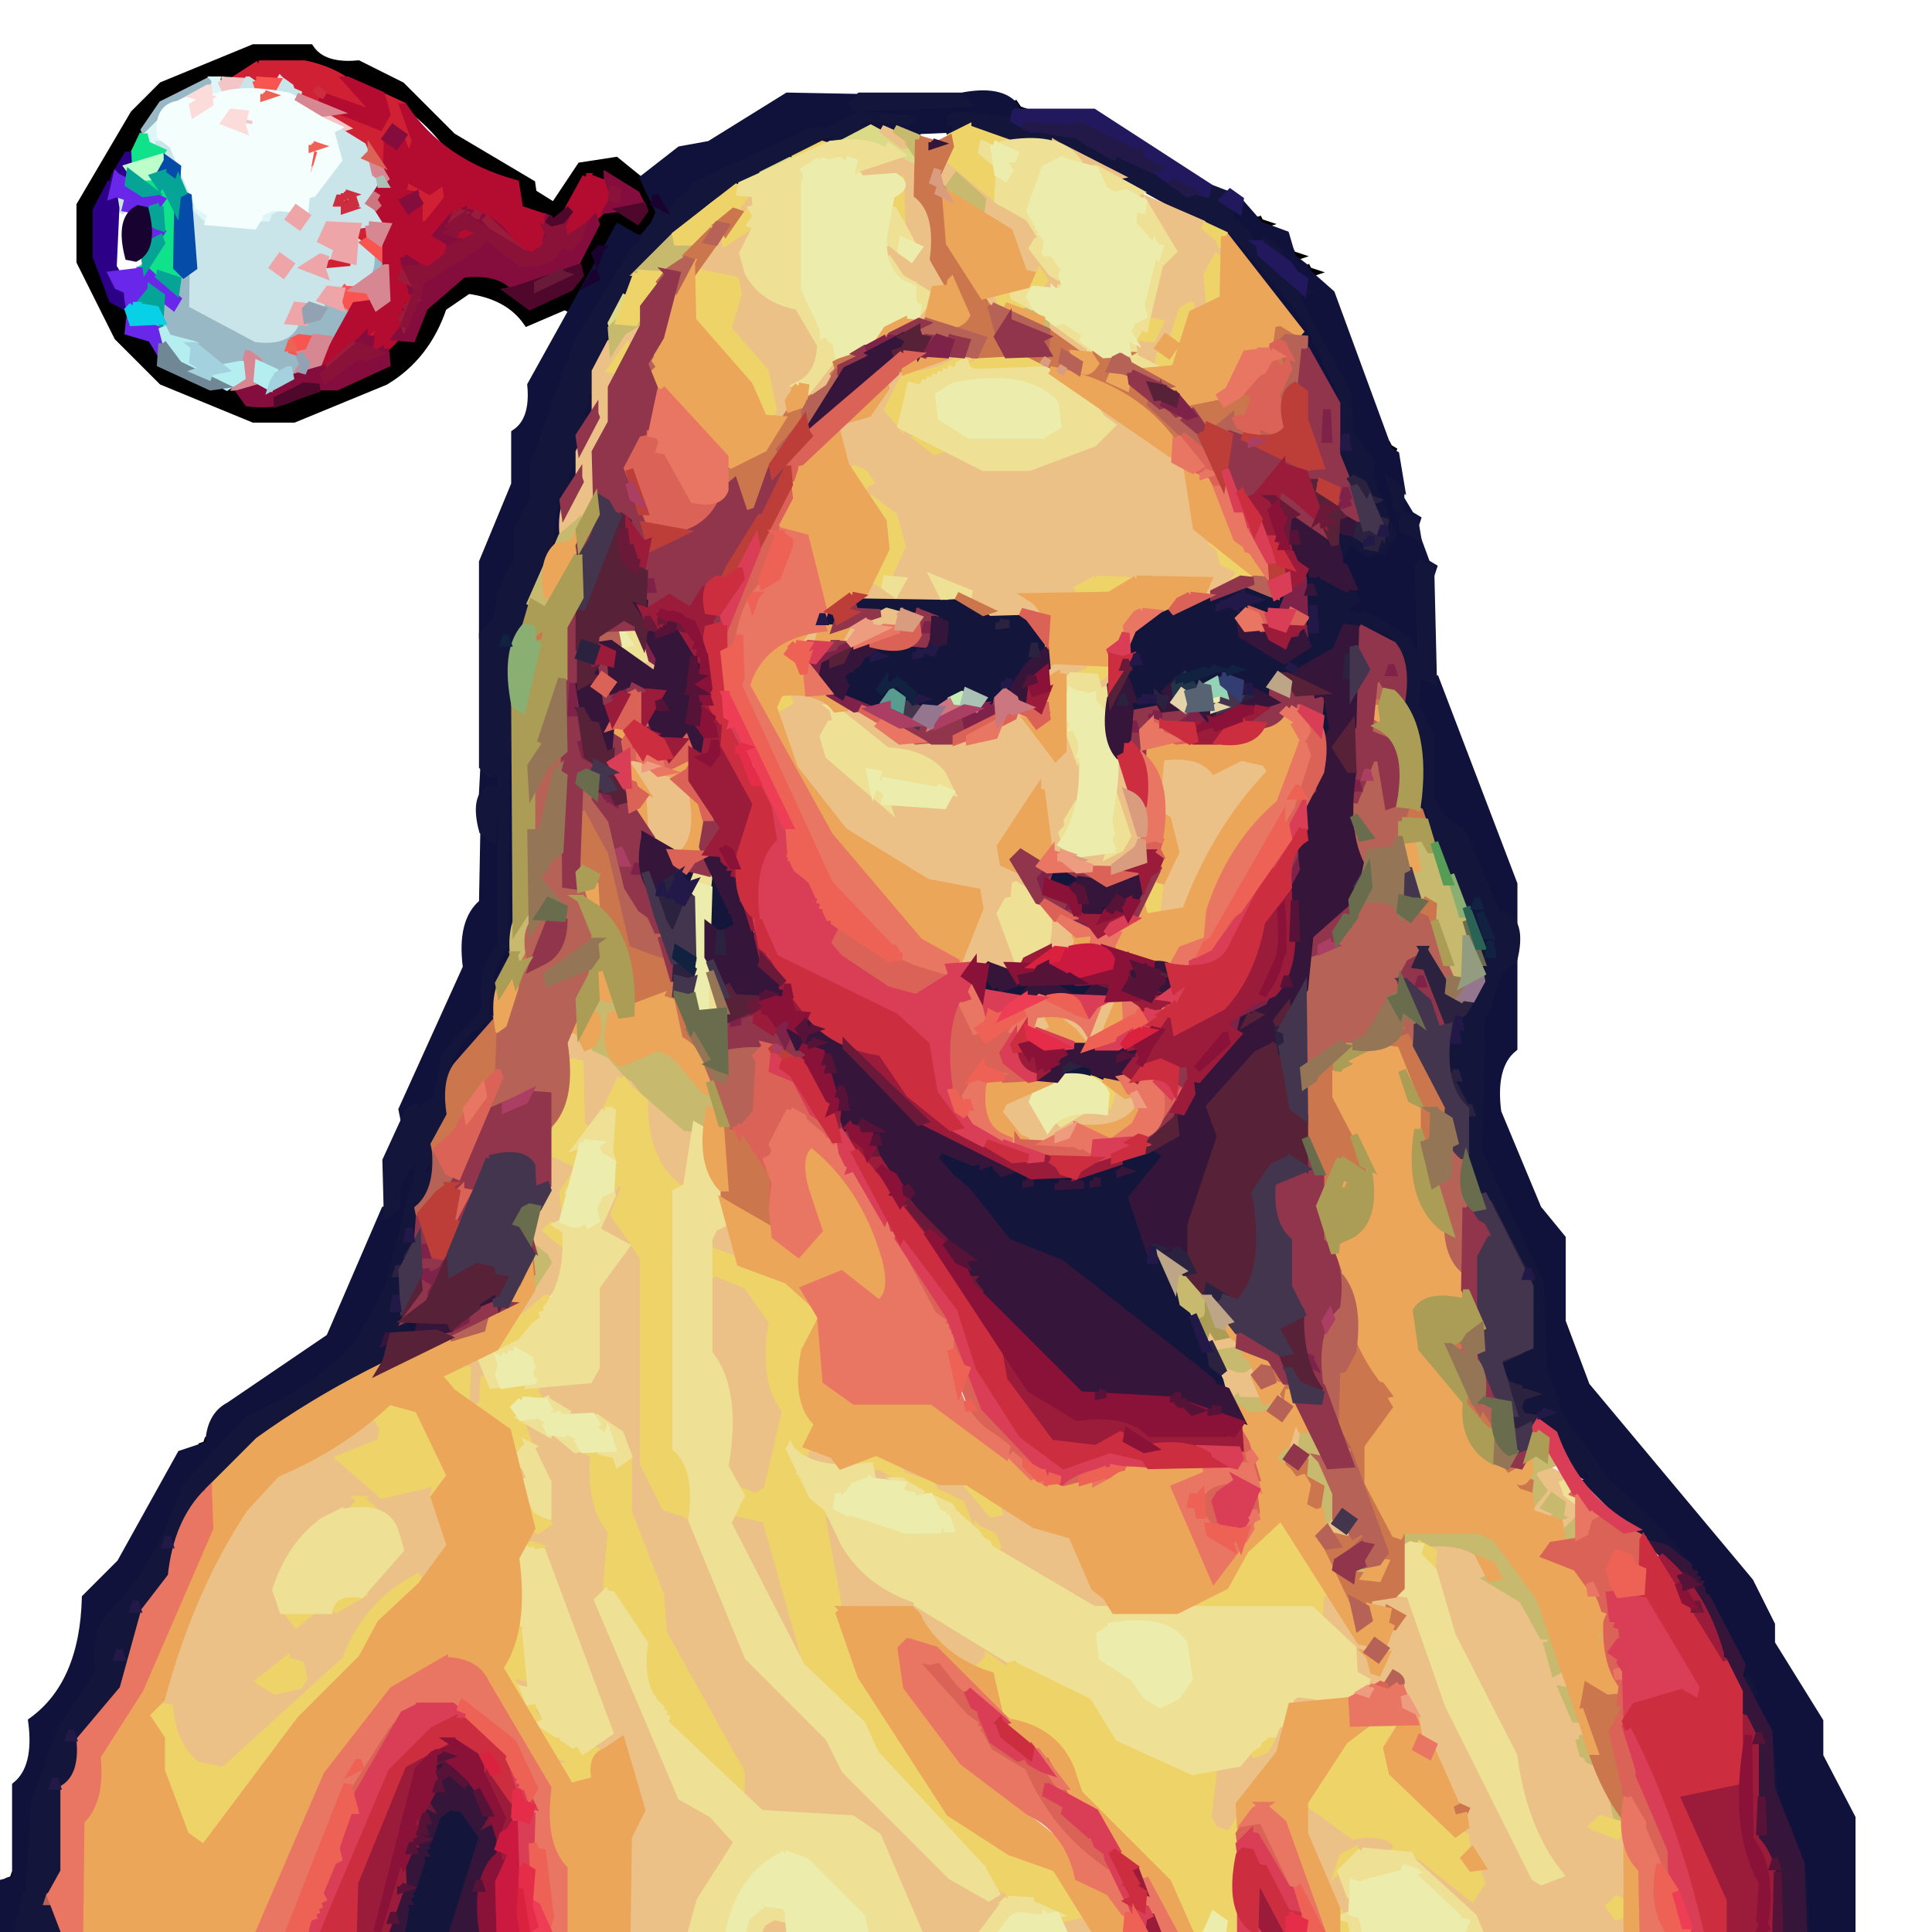 <svg viewBox="0 0 720 720" xmlns="http://www.w3.org/2000/svg"><path stroke="#000" stroke-width="3" d="M94.5 18h21q4.76 7.24 18 6l16 8 19 19L198 68.5l.5 3.5 8 5 10-15 13-2 10.5 8.5 6 10-8.5 10.5-7-4-5.5 4.5-5 17-7.5 8.5-2-1-14 6q-6.99-10.01-22-12l-9.5 6.5q-6.16 18.34-21.5 27.5l-34 14h-15l-34-14L44 125.5l-14-28v-21l20-34L60.5 32l34-14Zm.5 6-8 6H77l-16 8-11 19h-2L36 77q-3 24 6 36l6 1v11l9 1 3 11 17 7h14l-1 2 2 4h17l34-12 1-8q2-6 11-4l4-11 16-13 14 4v3l8 5 17-7 12-29 12 5 2-3-2-7q-4-10-20-7l-10 17-13-5-3-10-23-11q-13-19-35-27-14 1-18-6H95Zm282.5 14 2 3 1.5.5-1.5.5-2-4Zm91 43 1 2 1.5.5-1.5.5-1-3Zm12 12 1 2 1.5.5-1.5.5-1-3Zm6 6 1 2 1.5.5-1.5.5-1-3Zm30 66 1 2 2.5 1.5-1.5-.5-2.5-1.5.5-1.5Zm-439 372 .5 1.5-2.5 1.5v-1l1.5-.5.5-1.5Zm-72 162 .5 1.5-2.5 1.5v-1l1.5-.5.5-1.5Z"/><path fill="#D02034" stroke="#D02034" stroke-width="3" d="M96.5 24h17q16.54 3.46 24.5 15.5l-.5 2.5-17-7-1 3-11.5-5.5-1.5-2.5-18.5-.5 8.5-5.5ZM119 34v1h1l-1-1Z"/><path fill="#D02034" stroke="#D02034" stroke-width="3" d="m142.5 36 7.5 3.5 5 16-2.5 4.5-4-12-4.5 1.5-1 7 1 7h-1l-4.5-6.5-1.5.5L125.5 44l-3.5-1.5 4.5-.5 7 5 2-1 6 1 2.5-8.5-1.5-2.5Zm8 30 9 5 6-4 1.5 6.5-8.5 10.5-2.5-.5-.5-11.5-5.5-.5.5-5.5Zm-23 7 3.5.5-.5 3.5-3.5-.5.5-3.5Zm7 11 3.5 2.5-.5 3.5-5.5-2.5 2.5-3.5Zm18 7 1.5.5 2 4-2.5.5-1.5-3.5.5-1.5Zm-30 5 9.5 2.5-1.5 2.5-8 1-2.5-3.5 2.5-2.5Zm19 24 2.5.5-5.5 7.5-1-2-1.5-.5 5.5-5.5Z"/><path fill="#98B8C5" stroke="#98B8C5" stroke-width="3" d="m78.5 30-.5 1.5-.5 1.5L62 41.5l-.5 1.5-1.5.5-5.5 6.5-.5-1.5 6.5-9.5 18-9Zm60 64 5.5 4.5-15.5 9.5v-1l9.5-7.5.5-5.5Zm-72 7 4 1 1.5-.5.5 12.5 22 12h9l16.5-9.5-1-2 2.5-.5 10.5 2.5q-4.89 12.61-24 11l1.5 4.5 3.5 2.5-2 3 .5 1.5-3 1-1-2-5 3-1-3-5.5-3.5-1.5-2.5-4.5 1.5-3.5 4.5-14.5-9.5-1.5-2.5-8.5-1.5-1.5-3.5-2.5-.5 2-1 .5-7.5 4 2 1.5-3.5-1.5-2.5 1.5-.5.5-6.5Z"/><path fill="#DFF6F8" stroke="#DFF6F8" stroke-width="3" d="m80.5 30 4.5 5.5-5 2 2 1-1.5.5-2.5-.5 2.5-8.5Zm21 9 1.5.5-1.5.5v-1Zm-42 7 3.5 7.5-8.5.5-.5-2.5 5.5-5.5Zm5 0L63 48.5l2 3-3-2 2.5-3.5Zm1 7 4.5 5.5h-1L66.5 55l-1 2-1.5-2.5 1.5-1.5Zm60 7 .5 1.5-2 1 1.5-2.5Zm-2 4 .5 1.5-7 6 6.5-7.5Zm-8 3 .5 2.5-5 4 4.5-6.5Zm-43 6 4 6 3.5 1.5-2 1 1 2-3.5.5q-5.72-2.22-3-11Zm31 3 1.5.5-2 1 4 1-5 3-.5 2.5-6.5-.5 1-2-2-1 9.5-4.5Zm-22 5 11.5.5-11.5.5v-1Z"/><path fill="#F4C5C6" stroke="#F4C5C6" stroke-width="3" d="m82.5 30 8.5.5-3.5 5.5-3.5-2.5-1.5-3.5Zm9 12 4.5 2.5-2.5 3.5-3.5-1.5 1.5-4.5Zm27 0 9.5 5.5-1.5.5-8-6Zm-4 17 4 1 1.5-.5-3.5 6.5-2-7Z"/><path fill="#CAE5E9" stroke="#CAE5E9" stroke-width="3" d="m92.5 30 3.5 2.5 1 3-7.5.5.5-1.5 2.5-4.5Zm12 0 3.5 2.5.5 1.5 3.5 1.5-10.5.5.5-1.5 2.5-4.5Zm20 18 10.5 6.5 7 15-4 6 5 7-23 3 .5 4.5 5.5 3.5-12 6 1.5 2.5 16.5-1.5.5-10.5 5.5 3.5q1.25 11.25-7.5 12.5l-10.5 3.5-.5 4.5-11.5 1.5.5 4.5 1.5.5q-3.02 6.98-14.5 5.5L72 113.5l.5-32.5 3 3h26l1-3 6-3-.5 1.5 1.5 4.5 4.5-1.5-1-4 1.5-6.5 9.5-6.5 2-15-1.5-2.5Zm3.5 24-2 5 5 1 1-4-4-2Zm-24 24-2 5 5 1 1-4-4-2ZM59.5 54l5.5 1.5 7 20h-1L64.5 60l-4 1-1-7Zm-15 18 3.5 2.5-2.5 3.5-3.5-2.5 2.5-3.5Z"/><path fill="#F85551" stroke="#F85551" stroke-width="3" d="m95.5 30 7.5.5-2.5 4.5-3.5-.5-1.5-4.5Zm20 25 3.5.5 1 2-3.5 2.5-1.5-3.5.5-1.5Zm23 34 4 1 1.5-.5-.5 7.5-7.5-6.5 2.5-1.5Zm-10 19 9.5.5 1 5-7.5 1.5-5.5-3.5 2.5-3.5Zm-17 18 4.5.5-2.5 5.5-4.5-1.5.5-3.5 2-1Zm161 127 .5 3.5h-1l.5-3.5Zm1 8 .5 1.5h-1l.5-1.5Zm0 3 1.5.5 10 22h-1L273.5 264Zm22 51 .5 2.5h-1l.5-2.5Zm1 4 1.5 2.5-2-1 .5-1.5Zm6 9 2.5 4.5h-1l-1.5-4.5Zm4 8 1.5.5-1.5.5v-1Zm1 2 1.5.5-1.5.5v-1Zm3 3 .5 1.5h-1l.5-1.5Zm-121 313 1.5.5-1.5.5v-1Zm10 42 .5 3.5h-1l.5-3.5Zm424 9 4.5 13.5h-1l-3.5-13.5Zm-423 3 .5 4.5h-1l.5-4.5Zm-83 2 1.5.5-1.5.5v-1Zm-1 2 1.5.5-1.5.5v-1Zm369 0 1.5 2.5-2-1 .5-1.5Zm-370 2 1.5.5-1.5.5v-1Zm0 2 .5 1.5-1.5 2.5-.5-2.5 1.5-1.5Z"/><path fill="#B40B30" stroke="#B40B30" stroke-width="3" d="m129.5 30 12.5 5.5 2 7-2.5 4.5-21.5-8.5.5-2.5 17 6 .5-2.5-8.5-9.5Zm21 10q14.06 20.94 41.5 28.5l1.5 9.5 10.5 3.5-2.5 12.5-5 1-19-16h-7l-5.5 4.5-2 4 4.5 2.5 1-3 7-2 3.5 1.5-.5 1.5-10.5 2.5-8.5 10.5-9-5-.5 7.5 3.5 4.5 2.5.5q-3.85 15.65-15.5 23.5l-2.5-3.5 6-8-2.5-.5-22 18 .5-1.5 12.5-22.5 11.5-1.5v-30l-5-8 3.5-5.5 1.5-.5.5-15.5 4 1 1.5-.5 2.5 6.5 2.5-7.5-4.5-12.5Zm.5 26-1 6 6 1-4 1 1 4 3-1v7h3l8-10-1-7-6 4-9-5Zm2 25-1 2 2 3h2l-2-4-1-1Zm65.5-25 9.5 3.5v5L212.5 90l-2.5-.5v-8l8.5-15.5Z"/><path fill="#F4FFFD" stroke="#F4FFFD" stroke-width="3" d="m72.5 36 4.5.5-5 3 .5 2.5q9.3-11.2 35-6l10.5 5.5 1.5 3.5 5.5 2.5-2 1 3 11-9.5 12.5-2.5.5-.5 5.5-12-1-7.5 3.5 2 1-1.5 2.5L78 82.5l.5-1.5 1.5-.5-6-4L64.5 54 60 50.5Q58.75 40.25 66.5 39l6-3Zm8.5 2v1h1l-1-1Zm21 1v1h1l-1-1Zm-15 3-3 4 11 2 1-4-9-2Zm-24 6-1 2h1v-2Zm53 6-2 11 3 1 3-10-4-2Zm-46 3-1 2h1v-2Zm46 10-2 4 2-1v-3Zm-12 9v1h1l-1-1Zm-22 5v1h11l-11-1Z"/><path fill="#FBDCDA" stroke="#FBDCDA" stroke-width="3" d="m77.5 33 .5 5.5-5.5 3.5-.5-2.5 5-3-4-1 4.5-2.5Zm9 9 4.5.5-1 4 .5 1.5-6.5-2.5 2.5-3.5Z"/><path fill="#D78791" stroke="#D78791" stroke-width="3" d="m110.5 36 13.5 5.5-3.5.5-10-6Zm28 22 5.5 9.5-4-3-1.5-6.5Zm-1 26 6.5.5-2.5 5.5-3.5-2.5-.5-3.5Zm6 16 .5 11.5-3.5 2.5-3-6-4.5-.5 10.5-7.5Zm-26 26 4.5.5-4.5 11.5-5.5-.5 2-3-1.5-2.5 2.5-.5 2.5-5.5Zm-25 6 3.5 2.5 1 9-8.5.5 1.5-2.5 2.5-9.5Z"/><path fill="#10123B" stroke="#10123B" stroke-width="3" d="m293.5 36 26.5.5-2 3 40.5.5v-4q14.22-2.72 19.5 3.5l1 2-2.5 3.5-20-2-2.5 1.5 2.5.5 4-1v1l-5.5 2.5 3 1-3.5 1.5-1-2-11.5.5-.5 1.5-24-2-53 24-.5-1.5 45-21-6.5-.5L257 71.5l-2.5 3.5-1.5.5L240.5 91l-7.5 5.5-22 41-12 36v12l-6 12v12q-7.54 9.46-8 26v46l2 1 .5 70.5 1-71 3.5 2.5v69q-8.29 6.71-6 24l-16 19-4.5 11.5-1.5-.5 4-14 13-16h-1q-16.07 9.93-18.5 33.5l-5.5 3.5-6.5 17.5-.5-1.5 6-17-1.5.5-3 2-.5-2.5 24-53q-2.29-17.29 6-24l.5-26.5 3 2 .5-17.5-1.5-.5-2.5 1.5.5-9.5 3 2 .5-54.5-4 2v-26l12-29v-19q7.24-4.76 6-18L230.5 85l7 4h2l6.5-5.5 1-2-7-15L253.5 56l11-2 29-18Zm27.5 7-10 5v1l12-5 16 1h2l-20-2ZM187 353l-6 12 1 12q-1-14 5-21v-3ZM451.5 74l3.5 1.5-1.5.5-2-2Zm6 2 4 2 1-2 7 8 9.5 3.5 2.5 8.5 4.5 3.5 1.5 2.5 8.5 7.5 21.5 58.5 2.5 1.5 2 12-2.5-1.5-1.5.5 3.5 10.5 1-4 3 5 2.5 1.5-.5 1.5-1-2-4-1-.5 2.5 1.5 3.5 4.5 2.5 3.5 9.5 2.5 1.5-.5 1.5-1-2-4-1-.5 2.5 2.5 39.5 3 2 1.5-.5 29 76v14l-4-2 .5 19.5 3.5-2.5v32q-8.29 6.71-6 24l15 36 9 11v31l9 24 61 73 8 16v7l18 29v13l12 23v42l-16.5.5-.5-19.5-12-31v-17l-8.5-23.5-2.5-.5-2-7 1-2-13.5-24.5-3.5-2.5-1-3 .5-1.5-1.5-.5.5-1.5-1.5-.5-29.5-33.5-10.5-9.5-14-33-2-34-22-46v-50l1.5-2.5 1.5-.5q6.82-12.18 5-33L540.5 306l-5.5-3.5-2-28-6-12v-18l-9.5-12.5-10-3-2 1-4-1-1.5.5 3.5-5.5 1.5-.5-5.5-13.5-1.5-.5 4.5-8.5 11 5 3.5-2.5 2-9-9-21 1-4-8-8-1-15-20-37 4-1-1.5-6.5-3.5-1.5-2.5-4.5-2.5-1.5-2.5-3.5-2-1-4 3-8-11-3.5-2.5 1.5-3.5ZM650 622l-1 2h1v-2Zm1 2-1 2h1v-2Zm1 2-1 2h1v-2Z"/><path fill="#10123B" stroke="#10123B" stroke-width="3" d="m456.5 82 30.5 36.5 13 28 1 9-3-2-14-33q-20.68-13.47-27.5-38.5Zm-211 8 .5 2.5-5.5 3.5.5-1.5 2.5-3.5 2-1Zm-12 15 .5 2.5-3.5 6.5-2.5-.5 5.5-8.5Zm-6 18 .5 2.5-3.5 6.5-2.5-.5 5.5-8.5Zm-12 21 6.5 2.5-3.5 9.5-2.5-.5 1-5h-1l-.5 1.5v-8Zm2.5 1-1 5h1v-5Zm-2.5 18 .5 13.5-5.5 3.5-.5-1.5 1-4h-1l-.5 1.5-.5-9.5 2-1 .5 8.5 4-11Zm-6 18 .5 16.5-3.5 6.5-2.5-.5 1-8h-1l-.5 1.5-.5-10.5 1.5-2.5 1 11 4-14Zm289 15 5.5 2.5-4 2-1.5 6.5v-11Zm-295 9 .5 4.5-3.5 6.5-2.5-.5 5.5-10.5Zm-8 23 1.5.5-2.5 5.5-2.5-.5 3.5-5.5Zm311 3q11.87.12 15.5 8.5l4 24 6 13q-3.83 19.83 3 29l-3.5.5q-7.87-9.62-3.5-31.5l-6-11v-19l-6.5-8.5-13.5-2.5 4.5-2.5Zm-351 201 1.5.5-12 47-14.5 24.5L87 534.5l-22 26-5 16-23 35v12l-14 21-10 27q4.03 23.03-2.5 35.5L8 708.5 6.5 720l-6.5-.5.5-17.5 5.5-1.5v-35q8.29-6.71 6-24 19.16-13.84 20-46l13-13L67.5 542l10.5-3.5q.25-10.75 7.5-14.5l37.5-25.5 20.5-47.5 3-1 1.5-.5.5-15.5 1 5 2-4 4-3Z"/><path fill="#10123B" stroke="#10123B" stroke-width="3" d="m158.5 432 3.5 2.5q-8.97 6.53-6.5 24.5l-2.5-11.5 5.5-15.5Zm412 45 1.5 7.5-2-1 .5-6.5Zm-427 15 2.5.5-2.5 1.5v-2Zm7 0 7.5.5-4.5 5.5-8.5-.5 6-2-.5-3.5Zm432 41 15.5 20.5-1.5-.5-8.5-4.5-5.5-15.5Zm37 43 2.5 1.5-1.5-.5-1-1Z"/><path fill="#13153B" stroke="#13153B" stroke-width="3" d="M320.5 36h37l2.5 2.5-41.5 1.5-.5-1.5 2.5-2.5Zm0 7 20.5 1.5-2.5.5-16-1-12 5v-1l10-5Zm36 0 20 2 3 1 21 5 4-1L437 67.5l1.5 2.5 11 2 1-2 6.5 2.5-1 2 2 3 .5 4.5 5.5 4.5 3.5 6.5 2.5.5 8.5 10.5 7.5 4.5-4 1 20 37 1 15 8 11-1 5 9 22-3.5 5.5-6 1-7-5-3 7-.5-3.5 2.5-5.5 3-1v2l5.5 2.5.5 1.5 2.5-.5-1-2 4-3-.5-5.5-1.5.5-3-6 .5-1.5-1.5-.5-2.5-6.5-4.5-1.5q-7.17-6.83-5-23l3 1-1-9-13-28L456.5 82l-1 4-58-32h-19q-7.03-7.97-23.5-6.5l6-3-3.5-.5-3 1v-1l2-1Zm47.5 9v1h1l-1-1Zm2 1v1h1l-1-1Zm2 1v1h1l-1-1Zm2 1v1h1l-1-1Zm2 1v1h1l-1-1Zm2 1v1h1l-1-1Zm38 17v1h1l-1-1Zm2 1v1h1l-1-1Zm48 88-1 4h1v-4Zm13 27-1 2h1v-2Z"/><path fill="#13153B" stroke="#13153B" stroke-width="3" d="m317.5 48 4.5.5-11.5 5.5 3-4 4-2Zm-15 1 6.5.5-46 21 4.5 1.5 36-18v1q-36.6 10.4-57 37l-1-2-4.5 3.5-1 2 2 1-7.5 9.5-3.5 1.5-3 6 2 1-8 17 2 1-2.5 13.5-6-2-.5 7.5h1l1.5-6.5.5 4.5-2 6 2 1-8 23 2 1-1.5 3.5-1-3-1.5.5-1 3-3 19 2 1-1.5 3.5-1-3-5.5 10.5 2 1-2.5 12.5-2-1-3.5 5.5 2 1-2.5 49.5-3-2-.5 70.5q-7.39 9.61-7 27-14.33 8.17-17 28l1.5.5 2.5-1.5-6.5 27.5-3-2-2.5 10.5h1l4.5-6.5.5 1.5-5.5 10.5-1-5-2.5 13.5 3 5q-9.18 8.32-6 29l.5 1.5-1.5.5 2 3-8 4 1 7-2.5 4.5-45 25L74 558.5l-8 16v7l-12 17-6 25-18 23q1.24 13.24-6 18v31l-6 14 5 10-3.5.5h-2L7 719.5 9.5 707l1.5-.5 2-35 10-27 14-21q-1.85-14.35 4-21 19.01-18.99 28-48L92.5 529q24.68-10.32 41.5-28.5l11-21 12-47-1.5-.5-4.5 3.5-1.5 3.5-1-5-1 16-3 2-.5-19.5 8.5-18.5 2-1 1 3 1-2 6.5-4.5 3-16 15-17q-2-17 6-24v-70l-2-1v-46q.46-16.54 8-26v-12l6-12v-12l16-45L236.5 93l7.5-5.5-.5-1.5-4 3 4.5-5.5 1.5-3.5.5 2.5.5 1.5 7-9 3.5-2.5 2.5-3.5 43-20ZM211 165l-2 2 1 9 1-2v-9Zm-6 19-2 3 1 10 1-2v-11Zm-16 54-1 2h1v-2Zm-34 178-1 5h1v-5Zm-1 5-1 3h1v-3Zm-1 3-1 2h1v-2Zm6 1-1 2h1v-2Zm-7 1-1 2h1v-2Zm-1 2-1 2h1v-2Zm-1 2-1 2h1v-2Zm3 29-1 3h1v-3Zm-3 11-1 2h1v-2Zm-1 3-1 2h1v-2Zm-1 11-1 4h1v-4Zm-4 8v2l2-1-2-1Zm-1 9-1 2h1v-2Zm-80 73-1 2h1v-2Zm-12 24-1 2h1v-2Zm-6 18-1 2h1v-2Zm-18 30-1 2h1v-2Zm-6 18-1 2h1v-2ZM471.5 90l4.5 3.5 1 2-4.5-3.5-1.5-.5.5-1.5Zm47 90 3.5 2.5-.5 8.5-3-11Zm4 12 4.5 1.5 1 6-2.5-1.5-2.5-.5-.5-5.5Zm-36 12 2.5.5-2 1 2.5 9.5 1-6 6 9 5 1 1-2 2.5 6.5-2 1-3 5 1.5-.5 5 1 2-1 15.5 9.5q6 7.5 3 24l6 12v24l5.5 7.5 6.5 4.5 14 33v16l-5.5 17.5-1.5.5-1 52 23 49 1 31 6 18 17.5 24.5 18.5 17.5 6 7-1.5-.5h-6L592 552.5l2.5-.5 2 1-8.5-9.5-1.5-2.5-.5 1.5 2 5-3-2-9.5-15.5-9.5-3.5-2-7h1l1.5 2.5 1-2 2.5-.5-2.5-1.5-1.5.5-1.5-2.5-3.5-.5-3-8 12-5 .5-18.5 1.5.5-1.5-7.5-1.5.5-23-46v-19q-9.18-8.32-6-29l4.5-6.5 1.5-.5 2.5-4.5 1.5-.5 2-25-20-40 3-1q-6.83-9.17-3-29-9.04-9.96-7-31l-5.5-9.5-13-5-6.5 4.5-5.5 10.5-10.5 4.5 2 1-12 2-.5 7.5-3.5-2.5-.5-1.5-1 2-2.5-1.5-.5-1.5-3.5-1.5-1.5-2.5-15 4-1.5-2.5 2-1-6.5-.5-4.5 5.5 2 1-12 2 7 1 1 2-12.5.5-.5-3.5 1-3-1-17 6.5-9.5 39-13 14.5 4.5-3.5 5.5-14.5 1.5 1 7-.5 1.5 16 8 8.5-5.5-.5-36.5Zm2.5 15-1 2h1v-2Zm-26 3 3 2h1l-4-2Zm-2 1v1h1l-1-1Zm-2 1v1h1l-1-1Zm4 0v1h1l-1-1Zm-8 1v1h1l-1-1Zm35 2-1 8h1v-8Zm-1 9-1 2h1v-2Zm-65 8-1 3h1v-3Zm51 4v1h1l-1-1Zm5 0v1h2l-2-1Zm-28 1v1h1l-1-1Zm7 0v1h1l-1-1Zm-36 1-1 2h1v-2Zm26 0v1h1l-1-1Zm-2 1v1h1l-1-1Zm-25 9v1h1l-1-1Zm129 76-1 2h1v-2Zm1 4-1 2h1v-2Zm1 2-1 2h1v-2Zm1 2-1 2h1v-2Zm1 2-1 3h1v-3Zm1 6-1 5h1v-5Zm-12 28-1 3h1v-3Zm-1 5-1 3h1v-3Zm0 15-1 2h1v-2Zm5 13-1 2h1v-2Zm1 12-1 2h1v-2Zm21 49-1 2h1v-2Zm2 26-1 2h1v-2Zm3 26v1h1l-1-1Zm8 7-1 2h1v-2Zm1 2-1 2h1v-2Zm1 2-1 2h1v-2Zm1 2-1 2h1v-2Z"/><path fill="#13153B" stroke="#13153B" stroke-width="3" d="m528.5 210 4.5 1.5 1 42-2.5-1.5-1.5-.5-1.5-41.5Zm-207 12h32q6.71 8.29 24 6l9.5 6.5 3 8-10 9-2.5 6.5-5.5 1.5-3.5 4.5-2.5-.5-1.5-5.5q-11.29-1.29-14 6h-11l-5-6-4.5 1.5-.5 4.5-15.5-5.5-1-5 2-4-1.5-.5-1.5.5 2.5-1.5h2l4.5-2.5.5-1.5 6-4 22-1 2.5-.5-5.5-10.5-28.5-.5 3.5-5.5Zm30.5 9-1 2h1v-2Zm21 1v1h3l-3-1Zm13 9-1 3h1v-3Zm-39 1v1h1l-1-1Zm-5 1v1h2l-2-1Zm-17 1v1h2l-2-1Zm8 10v1h1l-1-1Zm42 0v1h2l-2-1Zm-45 1v1h1l-1-1Zm6 0v1h1l-1-1Zm4 3-1 2h1v-2Zm2 2v1h1l-1-1Zm-32.5-32 2.5.5-2.5 5.5-2.5-1.5.5-3.5 2-1Zm-126 5 .5 54.5-1.5.5-2.5-2.5v-49l3.5-3.5Zm309 25 3.5 2.5 1 11-2.5 4.5-2.5-1.5.5-16.5Zm5 6 .5 5.5h-1l.5-5.5Zm-315 30 1.5.5-.5 17.5-3.5-2.5q-3.25-12.25 2.5-15.5Zm82 28 8 16 1.5.5-.5 1.5 2.5 1.5-2.5 5.5-6 1-3.5-3.5.5-22.5Zm10.5 19-1 2h1v-2Zm-22.5-17 5.5.5-1.5 5.5-2.5-1.5-1.5-4.5Zm140 0 9.5 3.5-.5 2.5-11.5-2.5 2.5-3.5Zm32 1 1.5.5-3.5 4.5-2.5-.5.5-2.5 4-2Zm-16 11 5.5.5-.5 2.5-4 1-1-4Zm152 5q6.75 3.25 3.5 16.5l-4 3 .5-19.5Zm-194 22 3.5 2.5.5 1.5 3-1v1l-1.5.5 2.5.5 14-2v1q-4.88 7.12-19 5l-3-9Zm25 3 17.5.5-4.5 5.5-13-6Zm11 30 5.5 1.5 2 4-15.5.5 3-4 5-2Zm-54 30 2.5.5-2.5.5v-1Zm81 0 8.5.5-3.5 1.5-2.5.5 3 2-13 18 7.5 21.5 3-5 5.5.5-.5 2.5-5.5 1.5 24 48-2.5-1.5-2.5-.5-7.5-8.5-48-36-16-5-14.5-13.5-9.5-13.5-6.5-5.5-1-2 2.5-3.5 14 5 7-1q11.24 10.76 38 6l20-12Zm-62.5 7v1h1l-1-1Zm58 0v1h1l-1-1Zm-53 2v1h1l-1-1Zm2 1v1h1l-1-1Zm44 0v1h1l-1-1Zm-35 4v1h2l-2-1Zm25 0v1h2l-2-1Zm-13 1v1h9l-9-1Zm36 32-1 2h1v-2Zm220.5 153 .5 1.5h-1l.5-1.5Zm1 3 .5 1.5h-1l.5-1.5Zm7 21 1.5 16.5h-1l-.5-16.5Zm-492 23 9.5 5.5 3 11-11.5 30.5-18.5-.5 1-9-1-3 3-2-.5-1.5 1.5-.5 3-11-1-2h2l-1-2 2-1-.5-1.5 1.5-.5 5.5-11.5 2-1ZM152 707l-1 2h1v-2Zm514.5-25 .5 2.5h-1l.5-2.5Zm5 16 1.5 21.5h-1l-.5-21.5Z"/><path fill="#21185E" stroke="#21185E" stroke-width="3" d="M378.5 42h29L450 69.5l-.5 2.5-11-3L424 58.5l.5-1.5-2 1-1-2-22-9-15 1-6.5-3.5.5-2.5Zm80 30 3.5 2.5-.5 3.5-5.5-3.5 2.5-2.5Zm11 19 10.5 7.5 2.5 3.5 3.5 2.5-.5 3.5L470 94.5l-.5-3.5Z"/><path fill="#850D3D" stroke="#850D3D" stroke-width="3" d="m146.5 48 3.5 2.5-2.5 3.5-3.5-2.5 2.5-3.5Zm80 18 10.5 6.5 2 4-12.5 1.5 1.5-2.5.5-1.5 1.5-.5-.5-2.5-1.5-.5-1.5-4.5Zm-72 7 1.5 2.5-3.5 2.5-2-3 4-2Zm18 6q13.69 2.31 18.5 13.5l-9.5-8.5-9-3-3.5 2.5 3 1-4 2 .5 3.5 4.5.5-4.5 2.5-1-3-4.5-2.5 5.5-6.5 4-2Zm32 3 3 2 2.5-1.5-1.5 3.5-4.5-1.5.5-2.5Z"/><path fill="#850D3D" stroke="#850D3D" stroke-width="3" d="m221.5 82 .5 1.5-9.5 18.5-20 6q-5.41-7.59-20-6L158 114.5l-4.5 11.5-5.5-.5 3-4-.5-1.5 1.5.5-1-2h2l-1-2h2l-1-2h2l3.5-11.5L179 90.5l.5-1.5 3-1q3.92 10.08 18 10l9-7 3 1 9-10Z"/><path fill="#850D3D" stroke="#850D3D" stroke-width="3" d="m204.5 87 .5 1.5h-1l.5-1.5Zm-11 7 1.5.5-1.5.5v-1Zm-43 2 5.5 3.5-4 1 3 7-1.5.5-3-12Zm-15 30 2.5.5-.5 3.5-4-1-6.5 5.5 8.5-8.5Zm8 4 .5 5.5-18.5 8.5h-12q-5.74 7.76-21 6l-2.5-3.5 32.5-9.5 1 2 12-7 3 1 5-3Zm-21.5 9-1 2 2-1-1-1Zm169.5 241 5.5.5-5.5.5v-1Zm9 13 1.5.5-1.5.5v-1Z"/><path fill="#DADA87" stroke="#DADA87" stroke-width="3" d="m324.5 48 17.5 9.5-.5 5.5-7.5-3.5 1-2-3.5-2.5-1 2-16.5-3.5 10.5-5.5Zm65 10 2.5.5-2.5.5v-1Zm-95 2 4.5.5-14.5 5.5v-1l10-5Zm79 10 .5 2.5h-1l.5-2.5Zm-40 8 .5 1.5h-1l.5-1.5Zm-52 2 .5 1.5h-1l.5-1.5Zm102 29 .5 1.5h-1l.5-1.5Zm-150 1 .5 4.5-5.5 7.5-.5-1.5 5.5-10.5Zm157 7 2 3-2.5-1.5.5-1.5Zm-35 20 1 2-1.5-.5.5-1.5Zm-2 1 .5 1.5h-1l.5-1.5Zm-2 1 .5 1.5h-1l.5-1.5Zm-2 1 .5 1.5h-1l.5-1.5Zm-2 1 .5 1.5h-1l.5-1.5Zm-2 1 .5 1.5h-1l.5-1.5Zm-3 1 1.5.5-.5 1.5-1-2Zm-1 2-3 4-1-2 4-2Zm-4 5 .5 4.5h-1l.5-4.5Zm6 12 4.5 2.5-1.5-.5-3-2Zm-117 257 .5 2.5h-1l.5-2.5Zm27 28 .5 1.5h-1l.5-1.5Zm-44 11 1.5.5-.5 3.5-1-4Zm44 5 .5 2.5h-1l.5-2.5Zm0 13 .5 2.5h-1l.5-2.5Zm-50 11v3l-1.5.5-1.5 3.5-1.5.5-1.5 3.5 3.5-6.5 2.5-4.5Zm-11 13 1.5.5-6.5 3.5v-1l5-3Zm33 41 4.5 1.5-2.5.5-2-2Zm73 4 1.5 2.5-2 1 1-2h-2l1.5-1.5Zm2 4 .5 1.5-1.5.5 1-2Zm-43 1 .5 1.5h-1l.5-1.5Zm79 2 2.5 1.5-1.5-.5-1-1Zm-138 1 .5 1.5h-1l.5-1.5Zm142 1 1.5.5-.5 1.5-1-2Zm8 4 4.5 2.5-1.5.5-3-3Zm-89 1 .5 3.5h-1l.5-3.5Zm14 0 1 2-1.5-.5.5-1.5Zm33 2 2.5 1.5-1.5.5-1-2Zm222 18 2 3-4.5-.5 2.5-2.5Zm-400 15 2.5.5-4.5 2.5 2-3Zm99 5 2 1 1.5-.5 4.5 7.5-8-8Zm218 2 2.5.5-2.5.5v-1Zm-248 9 .5 1.5h-1l.5-1.5Zm41 2 1 14 1-2 .5 1.5-1 2 3.5 6.5 1.5-.5-1 2 1.5 2.5q-10.48-7.23-7-26Zm140 5 1.5.5-.5 1.5-1.5-.5.5-1.5Zm-81 1 2 3-2.5-1.5.5-1.5Zm-98 1 .5 3.5h-1l.5-3.5Zm-1 10 2.5 5.5-2-1-.5-4.5Zm48 10 1.5.5-1.5.5v-1Zm-43 1 .5 1.5h-1l.5-1.5Zm44 1 2.5 1.5-1.5-.5-1-1Zm-38 5 .5 1.5h-1l.5-1.5Zm262 0 .5 1.5-3 2 2.5-3.5Zm-256 3 .5 1.5h-1l.5-1.5Zm217 5 1.5.5-1.5.5v-1Zm13 4 2.5.5-2.5.5v-1Zm79 33 .5 1.5-1.5.5 1-2Zm2 1 .5 1.5h-1l.5-1.5Zm-161 5 1.5.5-2 1 .5-1.5Zm2 2-.5 1.5-.5 1.5-.5-1.5 1.5-1.5Zm19 10 4.5 2.5-1.5-.5-3-2Zm117 6 .5 4.5h-1l.5-4.5Z"/><path fill="#EBC187" stroke="#EBC187" stroke-width="3" d="m328.5 48 12.5 5.5-4.5.5-8-6Zm65 6L416 65.5l-2.5.5-20-12Zm-40 2 1 4L387 84.5l2 5-3 1-1 3 7.5 8.5 3.5 1.5-2.5 4.5-6.5-.5 2-4-2-1-2.5 5.5-1.5-2.5 1-3-3-1-5.5-15.5-11.5-7.5 2-1-8.5-11.5-3.5 2.5 2 3-4.5.5-2.5-7.5 4.5-8.5Zm-20 3 8.5 4.5q-1.76 15.26 6 21v13l6 10-6 1-3.5 11.5-7.5-.5 10-8-2.5-3.5-11.5-6.5-3-10 2.5-1.5 4 5 3 1 2.5-4.5-3-2-4-6 1-13v-2l-.5-1.5-17.5-3.5q3.52-6.48 15.5-4.5Zm-55 13 3.5.5-.5 5.5-1.5.5.5 1.5-2-1-2.5 1.5-.5-2.5-2.5-.5 2-1 3.5-4.5Zm143 0L448 83.5l3.5 4.5 3.5 1.5 1 3-.5 4.5-2-1-3.5 14.5 1 3-6.5 3.5-1-3-3.5 2.5-2.5 10.5-3-1-2.5 3.5 1.5 2.5-1.5.5 3 5-3.5.5-10.5-5.5 2-1-2.5-5.5 11.5-2.5-.5-3.5-5 3 .5-3.5 5-21 5-6L424.5 74l-3-2Z"/><path fill="#EBC187" stroke="#EBC187" stroke-width="3" d="m334.5 80 .5 1.5h-1l.5-1.5Zm-56 4 2.5.5-4 13 11.5 13.5 11.5 5.5 6 17-15.5 22.5-5.5-.5 3-11-16-20-1-7 4-11-1.5-2.5-12-2-3.5 2.5L269.5 88l1 2 8-6Zm90 24 4.5.5-1 4 .5 1.5-6.5-2.5 2.5-3.5Zm-129 9 .5 2.5-5.5 10.5-4.5 3.5-2 4 2 1-2 17-6 11v19l-5.5 10.5-6.5 3.5q-1.24-13.24 6-18v-13l6-11v-19l5.5-10.5 3.5-1.5 2.5-4.5 3.5-1.5 2.5-3.5Zm151 2 18.5 10.5 1 2-2 1-.5 2.5-2-3-15.5-9.5.5-3.5Zm-79 13 1.5 2.5-7.5 12.5-8 3 1-2 1.5-.5 11.5-15.5Zm42 0 5.5.5-15.5 5.5v-1l10-5Zm9 0 6.5.5-8.5 5.5-.5-3.5 2.5-2.5Zm19 0 12.5 5.5-3.5 1.5-9-7Zm-45 6 4.5.5-5 3-5 12 18.5 14.5-1-3q10.17 11.83 35 9l24-9 6.5-6.5-6-5-2.5-3.5-6.5-5.5 2.5-.5 36.5 26.5 1.5 3.5 4.5 2.5 1 18 11.5 15.5 5.5 2.5-2.5 4.5-14 5v-1l4.5-2.5-.5-2.5-29 2-1-2q-12.43-1.92-17.5 3.5l1 2-19 1 3 5-17.5.5-7.5-5.5-3.5-4.5-10-2-.5 2.5 2.5 3.5-31.5-.5 5-3 .5-3.5 8 6 3.5-2.5-.5-2.5-4.5-1.5 5-16-9.5-12.5-2.5-.5-2-5 2-1-2.5-3.5-3-1-3.5-1.5-3-14 16-10 2.5-8.5 6-3Zm58 2 2.5 1.5-1.5-.5-1-1Zm-64 88 5.5 1.5-1.5 4.5-10.5-.5.5-2.5 6-3Zm-30 6 5.5 1.5-1.5 4.5-7.5-.5 3.5-5.5Zm15 0 7.5.5q-2.73 6.77-13.5 5.5l.5-1.5 1.5-3.5 1 4 3-5Zm-75 8 5.5 7.5q-4 6.5-8-3l2-1 .5-3.5Zm152 4 13.5.5 1 3-10.5 5.5-1-3-5 3-.5-6.5 2.5-2.5Zm21 3 .5 7.5-4.5 1.5-1.5-4.5 5.5-4.5Zm-120 9 17.5 5.5 1 3-.5 3.5-2.5.5-2 7 17.5 19.5q8.19 7.31 28 3l1.5-6.5-6.5-8.5-17-5-17.5-15.5 4.5-.5 10.5 5.5 2.5 4.5 37 2 7.5-5.5-.5-1.5 3.5-1.5.5-2.5 5.5 2.5q.46 11.54 9.5 14.5l3-11q8.59 8.41 5.5 28.5l-6 15q4.97 6.03 18.5 3.5l3.5-2.5 2-10q-8.82-7.68-6-27h1q7.17 6.83 5 23l6 11-7.5 9.5-11 2-17.5-6.5-2.5-22.5-7.5 6.5-7 18 2.5 3.5 5.5 1.5 3 8-3.5-2.5-2.5.5-.5 5.5-2.5.5-2 7 7 16-22.5.5 2.5-3.5 5-22-1.5-2.5-18-3-31.5-19.5-18-23-8-23 1.5.5 4.5-2.5-.5-3.5Zm-57 24q3.72 7.28 15.5 6.5 9 6 6 24l-3.5 5.5-14.5-9.5q3-18-6-24l2.5-2.5Zm196 0q14.83-1.83 21 5l14-5 4.5 2.5 2 4q-21.31 20.69-32.5 51.5l-10 2 .5-3.5-.5-8.5-1.5-.5 1.5-3.5 1 3 5.5-16.5-4.5-8.5-1.5-.5.5-21.5Z"/><path fill="#EBC187" stroke="#EBC187" stroke-width="3" d="m390.5 340 9.5 7.5 2 5-14.5 1.5 2.5-3.5.5-10.5Zm24 32 2.5.5-5.5 12.5-8 4-6-7-4.5-3.5 2.5-.5 11 6 2-9 6-3Zm-28 6 4.5.5-1 2 2.5 3.5-8.5-2.5 2.5-3.5Zm-173 6 2.5.5 2.5 5.5 3-2 1 3 11.5 8.5 1.5 2.5 4.5 3.5 1.5 2.5 17.5 12.5q2.46 16.46-4.5 23.5l-6.5-7.5q-9.44-7.56-8-26l-4.5-4.5-1.5-.5-2.5-3.5-13 19-2.5-1.5-.5-23.5-5 3-.5-8.5 3.5-6.5Zm201 21 8.5 3.5 2 4-11.5 7.5h-13l-17 6-8.5-6.5-3-6 2.5-3.5 10-3 2.5 1.5-3 2 6.5 9.5 23.5-8.5v-2l-1-2 1.5-2.5Zm-210 24 11.5 5.5q-7.92 6.08-6.5 21.5l-1.5.5.5 1.5-4.5.5q8.5 2.5 6 16L197.5 490l-5 4-.5-1.5 12-22-1.5-2.5-4.5-3.5q-1.41-13.91 6-19l.5-16.5Zm61 6 1.5 2.5h-1l-.5-2.5Zm-35 5 1.5.5 1 5-4 8 11 15v77l8.5 16.5 12.5 7.5 18 48 75.5 81.5 15 8 1.5-2.5-.5-1.5h2l4.5 2.5-10.5 14.5-24.5-.5-18.5-38.5-6-3h-30L274 667.5h2v-7l-29-52-1-14-12-31-.5-19.5-1.5.5 2-4-6.5-9.5-16.5-3.5-2.5-3.5-8.5-3.5-1-3 21-4 2-34 11-15-11-6 8.5-18.5Zm40 11 5.5 18.5-1.5-.5-10.5-3.5 3.5-9.5 2.5-.5.5-4.5Z"/><path fill="#EBC187" stroke="#EBC187" stroke-width="3" d="m248.5 469 3.5 1.5-.5 1.5-3 1-1.5-2.5 1.5-1.5Zm18 5 16.5 9.5 5 9q-2.87 24.38 5 38l-7.5 25.5-7 2-8.5-11.5v-30q-10.67-12.33-6-40l2.5-2.5Zm190 19 5.5 10.5-8.5.5-3.5-9.5h1l1.5 3.5 3.5-.5.5-4.5Zm-275 10-1.5 4.5 2 7h-2l-.5 9.5-5.5-2.5-.5-11.5-3.5-.5 11.5-6.5Zm286 4 3.5 14.5-11.5.5-3.5-13.5 2.5 1.5 4-1 3-1 2-1Zm9 10 2.5 4.5-5.5.5v-1l1.5-.5 1.5-3.5Zm-339 9 1 2 2.5.5 2 7-1.5 2.5-14.5 5.5 12.5 12.5 6 1 18-5-.5 1.5-1 4 6 18-11.5 14.5-1-2-20.5 18.5-6 12L91.5 656l-13 4-10.5-7.5-5.5-16.5-4.5-.5 33-74 11.5-12.5q21.75-7.25 35-23Zm-2.5 33-14 8q-13 9-18 26l8 12 15-8-1 3 7-3 17-19-2-7-12-12Zm-28 60-10 8 6 3 9-2 1-2-1-5-5-2Zm86.5-91 28.5 14.5q-2.37 19.37 6 28v20l-5 7 10 17 7 27 14.5 28.5 18.5 13.5 2 4-14 21-3.5 11.5-23.5-.5q-4.38-31.88 5-50l-7.5-20.5-9 6-1.5-3.5 6-7-26.5-68.5-3 1-1.5-3.5 2.5-4.5 3 1 2.5-3.5-1.5-2.5 1.5.5v-12l-6.5-13.5-2 1v-1l1.5-.5-3.5-10.5Zm289 1 1.5.5 2 10-8.5.5 1-2 1.5-.5 2.5-8.5Zm-182 10 12.5 5.5-.5 1.5-13.5-3.5 1.5-3.5Z"/><path fill="#EBC187" stroke="#EBC187" stroke-width="3" d="m192.5 545 3.5 1.5 1 5-2.5.5-2-7Zm135 1 5 6-7.5-.5-1-4 3.5-1.5Zm7 0 26.5 6.5-1 2 11.5 9.5.5-2.5-2-3 1.5-.5q10.38 11.12 28.5 14.5 1.56 15.44 11.5 22.5l2.5 1.5 1 3-7.5.5q-24.19-7.81-39.5-24.5l4 2-2.5-5.5-5-2 2 4-9-10 2.5 1.5-2.5-5.5-10.5-5.5-.5-1.5-10.5-3.5-1.5-3.5Zm239 0 10.5 5.5-2 1q7.29 2.71 6 14l-2.5 3.5 1.5.5-4.5 2.5-3-8-9.5-1.5 5-9-3-2-1.5 4.5-1-5-2.5-.5 3-2 .5 1.5 3-5Zm5.5 12-3 4 6 2v-3l-3-3Zm-305.5 4 1 2 11.5 2.5 14 51-3.5.5-25.5-51.5 2.5-4.5Zm224 0 2 8 4.5.5-.5 2.5-3 1-8.5-4.5 5.5-7.5Zm-189 1q7.05 17.95 22 28l11.5 5.5 2.5 3.5 8 2 24.5 17.5-1.5 3.5-7-5q-5.14 3 0 6-18.26-5.24-26.5-20.5l-2.5-3.5-27.5-.5-6-35 2.5-1.5Zm224 13q16.05-2.55 21.5 5.5l-2 1 4.5 7.5 11.5 6.5 7.5 13.5 1-3 2.5 4.5-3 1 3.5 10.5 2-1 3.5 7.5-3 1 9 17-3 1 5.5 8.5 1.5-.5 8 21-9 3 8.5 3.5 3.5-2.5-.5 27.5-3-1-2.5 3.5 3.5 2.5 2-1 .5 6.5-54.5.5-24.5-27.5 2.5-1.5 19 16 3.5-7.5-2-3 2-1-3.5-5.5-2 1-1-7-1.5-.5 2-10-4-2-9.5-23.5-4.5-.5-7.5-23.5-23 12 .5-1.5.5-2.5 10.5-4.5-2.5-3.5-2.5-.5-1.5-10.5-12.5-11.5h2l.5-8.5 9.5 8.5 5.5 10.5 2.5.5 2.5 10.5 1.5-.5 4.5-16.5 3.5-1.5-1.5-4.5-10.5-1.5 2.5-4.5 9-1 4.5 1.5 14 41 32.5 64.5 5 1 3.5-2.5-10-17-7-27-33-72 3 1-1.5-7.5Zm-50 7 2.5 1.5-1.5 2.5-2.5-1.5 1.5-2.5Zm-174 24 2.5 1.5-1.5 2.5-2.5-1.5 1.5-2.5Zm-118 17 7.5 2.5-.5 3.5-6.5-2.5-.5-3.5Zm293 7 8.5 1.5 1 3-12.5 1.5-.5-2.5 1.5-2.5 2-1Zm-283 4 2.5 6.5-2.5.5-2-4-1 2-1.5-3.5 4.5-1.5Zm279 6 .5 6.5-16 20-5.5 16.5-6.5-2.5-2-19 18.5-12.5-2 4 5.5-2.5 2-5h-2l4-2 .5-2.5 3-1Zm-91 7 5.5 2.5 2 5-7.5-7.5Zm-180 6 5.5 2.5-1.5 2.5-3.5-1.5-.5-3.5Zm278 17 18 13q12.14-2.14 16.5 3.5l-1.5 2.5q-16.5-3-19.5 7.5l4 16-3.5.5q-10.73-11.77-14.5-30.5l.5-12.5Zm18.5 19-4 2-2 5 7-6-1-1Zm-43.5 3 .5 17.5-3-2-2-9 4.5-6.5Zm-59 19 5.5 7.5-11.5.5-.5-5.5 6-1 .5-1.5Zm-114 2 5.5 1.5-.5 4.5-10.5-.5 1.5-3.5 4-2Z"/><path fill="#C7B96E" stroke="#C7B96E" stroke-width="3" d="m333.5 48 8.5 3.5-.5 5.5-2-3 1.5-.5-7.5-5.5Zm23 18 9.5 8.5-.5 3.5-11.5-8.5 2.5-3.5Zm-105 22 1 2 7.5.5-3.5 4.5-1.5.5 2 1-10.5 7.5-1-2-7.5-.5L251.5 88Zm127 26 11.5 3.5-.5 5.5-4.5-2.5 4-1-10.5-5.5Zm-148 6 6.5.5-5 3-3.5 5.5-.5-6.5 2.5-2.5Zm-15 75 .5 3.5-3.5 5.5-4.5-.5 1.5-3.5 6-5Zm-12 17 1 10 2.5.5-3.5 5.5-5.5-3.5 5.5-12.5Zm322 100 6.5 1.5 14 28v22l-3.5 2.5-10-30-4.5-.5-2-11 2-1-2.5-11.5Zm-328 25 .5 17.5-3.5 5.5-2.5-.5q-2.75-16.75 5.5-22.5Zm25 34 4 1 1.5-.5 3 6-3 1q-3.5 14 3.5 17.5l15-6 15.5 13.5 5 10-3 1-.5 6.5-8-1-15.5-13.5-3.5-4.5-2.5-1.5-6.5-7.5-5.5-2.5-.5-2.5-1.5.5 2-10-3-1 3.5-6.5Zm-13 38 .5 5.5-5.5 8.5-.5-3.5 5.5-10.5Zm-11 56 4.5 3.5 1 2-5.5 8.5v-14Zm240 9 11.5 9.5-.5 8.5-8.5-6.5-2.5-11.5Zm24 29 1 2 3.5 1.5-.5 1.5-3 2h-2l-6.5-2.5-1-3 8.5-1.5Zm54 11 5.5 7.5-2.5.5-3-8Zm-56 8 14.5.5-1.5 5.5-11-3-1.5.5-.5-3.5Zm26 8 11.5 31.5-5.5 7.5-2-17-4.5-.5-1-11 1.5-10.5Zm-9 10 3.5.5-1.5 7.5-5.5-4.5 3.5-3.5Zm95 1 3 2 1.5-.5 1 3-6 2-1.5 3.5-.5-7.5 2.5-2.5Zm0 11 2.5 3.5-4.5 5.5-.5-3.5 2.5-5.5Zm-92 6 5.5 3.5-.5 2.5-5.5-3.5.5-2.5Zm98 0 3.5 2.5-.5 3.5-5.5-2.5 2.5-3.5Zm0 7 1.5.5-1.5.5v-1Zm9 2 .5 6.5-7.5 2.5 3-4 3.5-1.5-2-1 2.5-2.5Zm-65 3q34.97-6.47 44.5 12.5 10.5 7.5 9 27h-1l-7.5-13.5-12.5-7.5 3-1-6.5-8.5q-8.5-6.5-27-3l-2.5 1.5.5-7.5Zm-12 12 1.5.5-3.5 5.5-4.5-2.5 6.5-3.5Zm84 24 4.5 2.5-2.5 3.5-2.5-.5.5-5.5Zm-18 6 3.5 1.5 2 8-2.5 1.5-3-11Zm6 18 2.5.5 3 10h-1l-4.5-10.5Zm6 18 2.5.5 3 8-2-1-.5-1.5-1.5-.5-1.5-5.5Zm12 19 5.5 13.5-3-2-2.5-11.5Z"/><path fill="#EED369" stroke="#EED369" stroke-width="3" d="m360.5 48 15.5 5.5-10 1 2.5 5.5 3.5 1.5-.5 12.5L354 59.5l.5-8.5 6-3Zm-54 6 1.5.5-11.5 5.5v-1l10-5Zm-32 16 1.5.5.5 1.5 1.5.5-3.5 4.5-1.5.5 3 2 .5 1.5 3-2 1.5 2.5-1.5 2.5-9 6-.5-2.5 5-8-2.5-.5-12 11h-8l-.5-2.5L274.5 70Zm61 0 .5 12.5h-1l-1.5-4.5-2.5-.5 4.5-7.5Zm113 14 7.5 3.5-.5 4.5-1-3-6-5Zm5 12 2.5 1.5q3.5 13-2.5 16.5l-2.5-.5-1-11 3.5-6.5Zm-216 6 8.5.5-9.5 17.5-5.5-.5 6.5-17.5Zm24 0 12.5 2.5 1 5-4 13 14 16 3 14q-3 6.5-6 1l-3-10-18-18q-5.33-6.17-3-20l3.5-3.5Zm126 0 1.5 2.5-2.5 3.5-1.5-.5 2.5-5.5Zm-5 4 1.5.5-.5 1.5-4.5-.5 3.5-1.5Zm-9 2 4.5 1.5 2 4-6.5.5-1.5-4.5 1.5-1.5Zm70 6 .5 11.5-6.5 12.5-5.5-3.5.5-2.5 5.5-2.5-1-2 3.5-11.5 3-2Zm-14 6 2.5.5-2.5 5.5-6.5-.5 2.5-4.5 1 2 3-3Zm-196 10 .5 1.5-3.5 6.5-2.5-.5 5.5-7.5Zm126 2 2.5.5-23 12-3 4v2l-.5 7.5-4.5-5.5 6.5-12.5q14.48-.52 22-8Zm10 0q14.66-2.16 19.5 5.5l-27.5.5v-1l8-5Zm-29 30 9.5 5.5-1.5.5-8-6Zm-22 13 3.5 1.5 2 3-2 1-.5 1.5-4.5-5.5 1.5-1.5Zm6 11 8.5 6.5 3 11-5 11 .5 1.5-1.5.5-.5 1.5-4.5-2.5 5-18-5.5-11.5Zm130 18 15.5 11.5-9.5.5 1.5-2.5-.5-1.5-5.5-2.5-1.5-5.5Zm-46 12 11.5.5-.5 2.5-16 3-1.5-2.5 6.5-3.5Zm-2 30 7.5 1.5-3.5 4.5-2 1-5.5-1.5 4-2-.5-3.5Zm-116 12 2.5.5 1 3-4.5 2.5-1.5-3.5 2.5-2.5Zm139 72 2.5.5-1 9-.5 2.5-4.5-.5 3.5-11.5Zm-216 66 2.5.5.5 23.5 1.5.5-2.5 13.5-11.5-5.5 6-14v-15l3.5-3.5Zm18 6 3 4 5.5 4.5q-.18 23.68 14 33l-2 1-.5 25.5-3-1-1.5 2.5 2.5 1.5 2-1 .5 67.5q8.05 7.95 6 26l-2.5-1.5-7.5-2.5-8-16v-77l-11-16 4-10-1.5-2.5-2.5 1.5-.5 1.5-1-29-1.5-.5 5.5-11.5Zm175 0 7.5 3.5-.5 1.5-7-5Zm6 6 1.5.5-.5 1.5-1-2Zm-197 28 .5 2.5-5.5 10.5-.5-4.5 5.5-8.5Zm-9 20 3.5 7.5-6-5 2.5-2.5Zm58 10 29 11 10.5 10.5 2 5q-9.35 8.65-6 30l5 9-5.5 10.5-5-2-.5 2.5 14 21-2 1 6.5 35.5 1.5.5v2l7 22 35.5 53.5 39.5 20.5 6 15-6.5 1.5q-5.72-7.78-19.5-7.5l1-2-4.5-2.5h-2l-1.5-.5-6-12-35-35q-10.33-23.17-30-37l2-1-14.5-51.5-11.5-2.5 2.5-7.5 5 2 4.5-2.5 7-30q-8.83-10.17-5-33l-9.5-13.5-12-5-2.5 1.5.5-9.5ZM309 607l-2 3 3 1 1-2-2-2ZM203.5 484l.5 1.5-10.5 14.5-11 4v-1l7.5-6.5 1.5-3.5 5-3 7-6Zm-34 25 4.5 1.5-.5 11.5-10.5-8.5.5-1.5 6-3Zm11 5 19.5 2.5-1 2 2 3-9 2 5 15-2 1-.5 1.5-2 1-11-16-3.5-1.5 2-1 .5-9.5Zm-36 8 11.5 2.5 12 25-5 4 .5-1.5-21 5-15.5-13.5 15-6 1-5-2.5-4.5-2.5-.5.5-2.5 6-3Zm73 18 15 5 1.5-.5v19l12 31 1 14 29 52v7l-4.5-3.5-21.5-20.5q-11.1-9.4-10-31l-9.5-13.5-2.5-1.5-.5-3.5-1.5-.5 2-23q-8.23-9.27-6.5-28.5l-4-2Z"/><path fill="#EED369" stroke="#EED369" stroke-width="3" d="m326.5 541 9.5 4.5-2 1 2.5 3.5 10.5 3.5 1.5 2.5 9.5 4.5 2 5-2.5-1.5-3.5-2.5-.5-1.5-10.5-2.5-1.5-3.5-14-8-3 1-4.5-1.5 6.5-4.5Zm-134 9 11.5 17.5-3.5 2.5-2.5-1.5-5.5-18.5Zm168 3 10.5 4.5v2l1 4-2.5.5-9-11Zm-226 6 5.5 4.5-9.5.5 4-5Zm342 6 6.5 5.5 11 23h-2l-.5 8.5-3-2-48.5-.5 20-12q4.07-15.43 16.5-22.5Zm6.5 18-2 3 3 1 1-2-2-2Zm-118.5-13 5.5 2.5 2 5-7.5-7.5Zm-169 4 1.5 3.5-2.5 5.5-2 1-.5-3.5 3.5-6.5Zm3 2 1.5.5-2 1 .5-1.5Zm331 0 4.5 2.5-.5 5.5-4.5-6.5.5-1.5Zm-374 12 1.5 2.5-15 14-7 13-23 23L75.5 689l-6.5-5.5-9-24v-12l-6-9 5-4-.5 1.5 4.5.5q1.38 14.62 10.5 21.5l10 2 45.5-41.5q6.67-17.83 21.5-27.5l5-3Zm-23 6 1.5.5-9.5 5.5 2-3 6-3Zm-26 6 9.5.5-5.5 4.5-4-5Zm86 4 3.5 2.5 2 19-1.5-.5-6-1-.5 1.5 1.5 2.5 4.5 3.5 1.5 3.5 1-3 1.5 3.5-4 1 1.5 3.5 1-2 3 5 18 9 2.5.5.5 2.5 1.5-.5-4.5 11.5-9.5-2.5-1-5 5-1-.5-1.5-5-2-2.5-.5-20-35 6.5-14.5Zm176 14 7 5 1.5-3.5-.5-1.5 35.5 19.5 8.5 13.5 31.5 9.5-2 17 2.5 4.5 6 2 3-5 .5 13.5-5 13q6.82 2.68 5 14l-5.5.5-2-6-4.5 1.5-.5 4.5-6.5-.5-8-18-33-33-8.5-18.5-21.5-11.5q1.8-13.8-6-18l2.5-2.5Z"/><path fill="#EED369" stroke="#EED369" stroke-width="3" d="m106.5 619 5.5 1.5 1 5-1.5 2.5-9 2-5.5-3.5 9.5-7.5Zm403 23 12.5 1.5-5 13 23.5 25.5 5.5 2.5 1 7-1 2 4 3 2 5-3.5 5.5-20-16-3 1-5.5-2.5 1-2q-4.36-5.64-16.5-3.5L487 671.5l17.5-26.5 5-3Zm-36 4 .5 1.5-2.5 4.5-5 2 7-8Zm123 32 8.5 2.5-2.5 3.5-8.5-3.5 2.5-2.5Zm-92 12 1.5.5-7 6 1.5-4.5 4-2Zm98 18 3.5 1.5-.5 3.5-3 1-2.5-3.5 2.5-2.5Zm-104 4 4.5 7.5-4.5.5v-8Z"/><path fill="#0FE28A" stroke="#0FE28A" stroke-width="3" d="m53.5 50 1 4 5.5 2.5-2.5 3.5-9 1 .5-1.5 4.5-9.5Zm-1 16 7 3 1-2q9.97 11.03 5.5 36.5l-2.5-1.5-9.5-2.5q9.4-6.6 6-26L52.5 66Z"/><path fill="#EEE195" stroke="#EEE195" stroke-width="3" d="M309.5 54q14.1-2.1 21 3l1-2 3.5 2.5-16.5 5.5-1-3-1.5.5 1.5 3.5 2.5 1.5.5 1.5 1.5.5-1.5.5-3.5-2.5-2.5-4.5-4-1-3 1-2.5-1.5 1 2-3-1 1 2-4 6v39l11.5 20.5 4.5.5-4 1 .5 2.5 3.5.5-3.5 1.5-1-2-11 14-1-2-1.5-.5q7.66-3.84 8-15l-8.5-14.5q-13.12-2.37-18.5-12.5l-2-7 5-10-2-1 2-3-1.5-2.5 1.5-.5-.5-5.5-5.5-.5.5-2.5 33-15Zm-7.5 7-2 3 1 1 1-4Zm64.5-7 5.5 2.5-.5 4.5-5.5-4.5.5-2.5Zm7 0q20.23-3.73 27.5 5.5l-12 4-4 14 .5 1.5-1.5-.5 3.5 5.5.5-1.5-1.5-2.5 10.5 21.5-2.5 1.5-2.5-1.5-7-9 1.5-2.5 2.5-.5-5.5-8.5-11.5-6.5.5-9.5 2 1 1.5-3.5-2.5-3.5 4.5-.5-1.5-2.5-3-2Zm16.5 4v1h2l-2-1Zm-16 12-1 3h1v-3Zm15 14-1 2h1v-2Zm1 2-1 2h1v-2Zm1 6-1 2h1v-2Zm17.5-29 15.5 8.5-3.5 1.5-4-1h-2l-6.5-4.5.5-4.5Z"/><path fill="#EEE195" stroke="#EEE195" stroke-width="3" d="m324.5 68 6.5 1.5-1 6 1.5 2.5 1.5.5 6 11-3 1-.5 2.5-4-3-1.5.5-1-12 1-2-1-3 1-4-5.5-1.5Zm96 7 5 3 1-2L437 93.5l-5 5-5 21-.5 2.5-1.5-.5-2.5 4.5-1.5-3.5 2.5-4.5 2.5-.5-1-10 5-15q-9.43-5.34-9.5-17.5ZM432 92l-1 2h1v-2Zm-103.5-2 .5 7.5h-1l.5-7.5Zm2 6 6 9 1.5.5-2 1 4 1-.5-1.5 7.5 4.5-4.5 5.5-1-2-2 1 .5-1.5-5-7-2.5-4.5-2.5-.5h2l-1.5-5.5Zm65 10 1.5.5-1.5 2.5v-3Zm-18 2 7.5.5-2 1 .5 1.5 3.5 2.5-2.5.5-6.5-3.5-.5-2.5Zm15 1 1.5.5-1.5.5v-1Zm-3 1 1.5.5-1.5.5v-1Z"/><path fill="#EEE195" stroke="#EEE195" stroke-width="3" d="m424.5 115 .5 1.5h-1l.5-1.5Zm-31 1 11.5 8.5-1 2 .5 1.5-10.5-7.5 2-1-2.5-3.5Zm26 9 2.5 3.5.5 3.5-1.5.5 10 5-4.5.5-6.5-3.5-.5-9.5Zm-13 3 1.5.5-1.5.5v-1Zm-47 7 1 3 3 1 26-1 10.5 5.5 4.5 6.5 3.5 2.5 2.5 3.5 3.5 2.5-6.5 6.5-24 9h-17L336 158.5l3.5-14.5 4 1 1-2 1.5.5.5-1.5 1.5.5.5-1.5 1.5.5.5-1.5 1.5.5.5-1.5 1.5.5.5-1.5 2 1 1-3 2-1Zm-3.5 9-6 4 1 8 11 6h27l5-3-1-8q-10-12-37-7Zm-18 6-1 5h1v-5Zm-7.5 66 5.5.5-2.5 4.5-3.5-2.5.5-2.5Zm18 0 13.5 5.5-10.5.5-3-6Zm-117 18 5.5.5 3 11-2.5.5-7.5-5.5 4-1-2.5-5.5Zm168 18 8.5.5 1.5 5.5 4-1 .5 15.5-3-2-6.5-11.5-2-1-2.5 1.5.5-1.5-4 3-.5-5.5 3.5-3.5Z"/><path fill="#EEE195" stroke="#EEE195" stroke-width="3" d="m399.5 262 .5 4.5h-1l.5-4.5Zm-89 2 20 16q13.91.59 20.5 8.5l3 6-1.5-.5-2.5.5-2.5 3.5-17-2-.5 2.5.5 1.5-21.5-18.5-2-7 2.5-4.5 2.5-.5-1.5-5.5Zm14.5 24 1 5v-1l1-3-2-1Zm4 3-1 3q5 6 19 3l1-2-19-4Zm67.5-24 3 4 1-2 .5 1.5 1 3 1 3-1.5 4.5-5-14Zm7 11 .5 2.5h-1l.5-2.5Zm8 6 .5 2.5h-1l.5-2.5Zm1 11 .5 3.5h-1l.5-3.5Zm2 0 5.5 16.5-2.5 4.5-4 2 .5-1.5-1-5 1-4-1-7 1.5-5.5Zm-13 5 .5 1.5-2 1 1.5-2.5Zm2 0 .5 1.5h-1l.5-1.5Zm-4 4 .5 1.5-1.5 2.5-.5-1.5 1.5-2.5Zm2 1 .5 1.5-1.5 2.5-.5-1.5 1.5-2.5Zm-4 4-.5 1.5-.5 1.5-.5-1.5 1.5-1.5Zm2 1 .5 2.5h-1l.5-2.5Zm12 4 1.5.5-9.5 1.5v-1l8-1Zm-151 10 3.5 2.5-.5 4.5-4-1-1.5.5 2.5-6.5Zm118 6 5 3 1.5-.5q7.29 4.21 5 18l-2.5 4.5-8 3-6.5-17.5 2.5-4.5 2.5-.5.5-5.5Zm-114 38 4.5 8.5-5.5 1.5.5-1.5.5-8.5Zm144 42-1 2-2.5-.5 3.5-1.5Zm-8 2 2.5.5-2.5.5v-1Zm-11 1 5.5 2.5-3.5.5-2-3Zm-164 1 2.5.5-1 15 1 3-1.5.5-1.5-.5-.5 1.5-2-5-3 1-.5-1.5 3-2-4.5-.5-1.5.5 9.5-12.5Zm1.5 5-1 3h1v-3Zm173.5-5 1.5.5-7.5 4.5 2-3 4-2Zm-141 6 4.5 2.5 6 33-4 2-2 4v43q11 13 6 42l6 11-1.5 2.5-1.5-.5 1 2-3 6 27.5 53.5 22.5 21.5 5 11 40 43-1 2h2l4 7-2.5 1.5-14-8-39.5-39.5-6-12-30-30-21-51q2.82-19.32-6-27v-95l4-2 3.5-22.5Zm-5.5 27-1 2h1v-2Zm0 16-1 3h1v-3Zm0 13-1 3h1v-3Zm6 83-1 4h1v-4Zm107 141-1 2h1v-2ZM218.5 431l.5 5.5h-1l.5-5.5Zm7 4 .5 5.5h-1l.5-5.5Zm-9 6 .5 1.5-1.5 2.5-.5-1.5 1.5-2.5Zm-3 1 .5 1.5-1.5 2.5-.5-1.5 1.5-2.5Zm11 0 1 2 2-1 .5 2.5-6 13 11 6-11 15v30l-2.5 4.5-22 2 .5-1.5-.5-2.5-2 1v-1l1.5-.5 1-2-1.5-3.5-4-2-1 2-1.5-.5-1.5 2.5-1.5.5.5 3.5 1.5.5-1.5.5-1.5-.5 1 3-3.5.5-3.5-8.5 14-7 5.5-6.5 3.5-2.5-.5-1.5 1.5-.5v-2q8.13-9.87 7-29l-3-2 3.5-1.5 2 1v-2l3 2 3.5-2.5-1 2 1.5-.5 1.5-.5-.5-3.5-1.5.5 4.5-9.5Z"/><path fill="#EEE195" stroke="#EEE195" stroke-width="3" d="m212.5 451 .5 1.5h-1l.5-1.5Zm-22 62 3.5.5-3.5.5v-1Zm13 9 7.5 4.5-1 2 2 1-2.5.5-2-3h-2l-6-1 1 2 17.5 8.5-2 1 1 2-2.5.5-6.5-5.5 2-1-5.5-2.5.5 1.5-.5 1.5-9.5-5.5 3-1-1-2 7-1-.5-2.5Zm18 6 9.5 6.5 3 8-3.5 2.5-1-3-6.5-1.5 5-1-.5-3.5-8 2v-1l5.5-.5-3.5-4.5-1.5-.5 2-1-.5-2.5Zm-7 2 4.5.5-4.5.5v-1Zm-17 9 6.5 13.5v12l-1.5-.5-2.5-1.5-5-10 3-1-2.5-5.5-3.5-1.5 3.5-4.5 2-1Zm1.5 14-1 2h1v-2Zm95.5-13q8.45 9.55 29.5 6.5l1 5-10 6-1 3 1.5 2.5 22 7h12l1.5-5.5-3-2-1-4 1.5.5 5.5 2.5 1.5 2.5 8.5 7.5 1.5 2.5 2.5 1.5.5 1.5 39 23h81l15.5 14.5.5 9.5 4.5 2.5-.5 1.5-10.5 4.5-1.5 3.5-4.5-1.5-.5-2.5-8-1-2.5 1.5-2.5 9.5-2.5.5-1.5 3.5h-2l-3.5 2.5-.5 1.5-2.5 1.5-4.5 5.5-17 3-27.5-12.5-9.5-15.5-27.5-13.5-.5-1.5-4 1-33.5-20.5-.5-1.5q-17.66-5.84-26.5-20.5l-6.5-13.5-5.5-4.5-3-6 1-2h-2l-4.5-9.5Zm5.5 6-1 2h1v-2Zm13 12-1 4h1v-4Zm41 8-1 4h1v-4Zm92 35v1h2l-2-1Zm-30 5-6 4 1 8 12 7 4 7 6 3 6-3 4-6-2-13q-7-10-25-7Zm30 52v1h2l-2-1Z"/><path fill="#EEE195" stroke="#EEE195" stroke-width="3" d="m335.5 552 7.5 4.5-.5 1.5-2 1-1-2h-2l-3.5-1.5 2-1-.5-2.5Zm247 0 2.5.5 3 7-4-3-1.5-4.5Zm-258 1 1.5.5-1.5.5v-1Zm4 1 4.5.5-4.5.5v-1Zm-202 10q17-3.5 20.5 6.5l2 7-14.5 16.5q-10.5-1.5-12 6h-17l-2.5-7.5q5.17-16.33 17.5-25.5l6-3Zm399 12 3.5.5-1 3 6 6 7 24 23 45q3.48 27.02 17 44l-6.5 2.5-2.5-1.5-32-64-14.5-41.5-3.5-.5q-3.5-14 3.5-17.5Zm-328 1 1 2 3.5-.5 25 67-9.5 6.5-2-3-2 1-3.5-2.5-.5-1.5h-2l-5.5-3.5 2-1-6-13-2-21 .5-1.5-4.5-3.5q-3.34-18.84 5.5-25.5Zm2.5 42-1 4h1v-4Zm25.5-25 2.5.5 12 18q-2.29 17.29 6 24l-.5 1.5 1.5.5-.5 1.5 1.5.5-.5 1.5 36 34 34 2 9.5 6.5 15 35-19.5.5-22-26-8-3-13.5 11.5-7.5 17.5-13.5-.5 3-11 14-22-9.5-10.5-11.5-6.5-31-73 2.5-2.5Zm3.5 6 2 3h1l-3-3Zm10 12-1 14h1v-14Zm1 14v5h1l-1-5Zm3 6-1 2h1v-2Zm1 2-1 2h1v-2Zm-48.5-4 2.5.5-.5 4.5-2-5Zm312 60 16.5 1.5-.5 1.5 2-1 1 2 22.5 20.5 2 5-5.5.5-18-21-5-1-15.5 5.5-.5 1.5-1-3-1.5.5-.5 4.5-3.5-9.5 7.5-7.5Zm15.5 6v1h3l-3-1Zm-147.5 12 8.5.5.5 1.5 3 1 5.5 2.5-7.5 1.5-6-1-5.5 4.5-.5 1.5-6.5-.5 8.5-11.5Z"/><path fill="#EEE195" stroke="#EEE195" stroke-width="3" d="m284.5 709 9.5 2.5 1 2-2.5 1.5-4-1-4.5 2.5-1.5 3.5-5.5-.5 4.5-8.5 3-2Zm222 0 2.5 10.5-4.5.5-1-5-2.5-.5 5-2 .5-3.5Zm-211 6 .5 2.5h-1l.5-2.5Zm94 0 3.5 2.5-2.5-1.5-1-1Z"/><path fill="#CC764E" stroke="#CC764E" stroke-width="3" d="m342.5 52 7 2 4-2 .5 2.5-6 13q8.44 6.06 6 23l13.5 23.5 4.5 3.5 2 14-9.5.5 1.5-2.5-.5-3.5-16.5-5.5 11-3-12-21q2.29-17.29-6-24l.5-20.5Zm-69 27 1.5.5-4.5 6.5-1-2-1.5-.5 5.5-4.5Zm-10 9 1 2 1.5.5-7.5 10.5-2.5-5.5 7.5-7.5Zm211 32 8.5 5.5-5 2 1 2h-1l-.5-1.5-3 1v-9Zm-84 4 10.5 7.5-5 1 1.5 3.5 4 2 .5-2.5-1.5-2.5q3.75 8.75 7.5 2.5l.5-3.5 10.5.5-5 3 1 3-1 3 5.5 2.5.5-3.5-1.5-2.5 8 10 3.5 1.5 8 10-.5 7.5-3-6-10-9-39.5-19.5 5-1 .5-7.5Zm85 7 3.5 1.5 1 2-2.5 4.5-2-3-1 2-2.5-.5.5-2.5 2 1 1.5-3.5-.5-1.5Zm-157 1 3.5.5-9.5 4.5-.5-1.5 6.5-3.5Zm23 0 5.5.5-13.5 5.5 2-3 6-3Zm-29 6 1.5.5-1.5 3.5-1.5-2.5 1.5-1.5Zm155 4 .5 3.5v2l-3.5 9.5-3-1h-2l-7 4-2-1-1.5.5-7-9 13.5-2.5 1 2 7-5 3 1v-1l-1.5-.5 2.5-2.5Zm-166 7 .5 2.5-22.5 40.5-3.5-2.5-1.5-9.5-4 2-.5-9.5 1.5.5 15.5-8.5 8.5-12.5 6-3Zm-56 3 .5 3.5-5.5 9.5-.5-2.5 5.5-10.5Zm194 10 1.5.5-1.5 2.5v-3Zm-135 1 .5 1.5-2 1 1.5-2.5Zm146 14 1.5.5 1 2-2.5-2.5Zm-161 12 .5 1.5-1 3 .5 1.5-2.5-1.5 2.5-4.5Zm183 26 1.5.5-1.5.5v-1Zm-116 7 11.5 5.5-1.5.5-10-6Zm-155 12 2.5.5-1.5 5.5-4.5-.5 3.5-5.5Zm310 24 4.5 2.5-1.5 3.5-4 1-.5-5.5 1.5-1.5Zm-310 18 2.5.5-5.5 7.5-.5-2.5 3.5-5.5Zm60 23 .5 1.5h-1l.5-1.5Zm-44 1 2.5 1.5 14 34 2.5 16.5 9 5 1.5-.5 23 56h-1l-16-25-4.5-15.5-14 5-.5-16.5-12-21q3.25-12.25-2.5-15.5l-3 1-.5-23.5 1.5-1.5Zm307 0 4.5 2.5 1 3-6.5.5-1.5-3.5 2.5-2.5Zm7 36 2.5 1.5-.5 9.5-3-5-2.5-.5 3.5-5.5Zm-318 12 2.5 3.5-5.5 2.5.5-1.5 2.5-4.5Zm-16 7 1 5 1.5.5-2 1-.5-1.5-5 11-.5-5.5 5.5-10.5Zm24 3 .5 1.5-2 4-3.5 6.5-.5-3.5 5.5-8.5Zm301 21 17.5 36.5-2.5-1.5-3.5.5-.5 11.5-3.5-1.5-2-17-9.5-17.5-4.5-.5 8-5 .5-5.5Zm-337 1 1 4 3-1-2 3-1.5.5q2.67 13.17-4 17l1 2-7 4-7.5 14.5-6 5-.5-2.5 6-11q-2.17-13.17 3-19l14.5-16.5Zm312 14 .5 14.5 12 28-2.5 1.5-8-6-7 17q2.89-19.39-6.5-26.5v-17l7.5-8.5 4-3Zm-227 20 5 8 1-2 10 15 1.5.5v2l-.5 20.5-17.5-10.5.5-33.5Zm264 28 5.5 12.5h-1l-4.5-12.5Zm-337 28 .5 4.5-5.5 8.5.5-3.5 4.5-9.5Zm307 23 16.5 31.5-11 15v13l10.5 19.5 1.5.5v19l-2.5 2.5-9.5 1.5-.5 5.5-1-2-4-2-1 2-11.5-24.5 2.5 1.5 3.5-.5.5-2.5 4 1 5-4 2.5 2.5-9.5 9.5-2.5.5 2.5 5.5 4-1 9 1 2.5-5.5-2-1 2-5-18-43v-23l3-1 3.5-16.5Zm38 5 4.5.5-1.5 5.5-5.5-3.5 2.5-2.5Zm-68 10 6.5 9.5-1.5 3.5-3-5-3.5-.5 1-3-1-2 1.5-2.5Zm72 9 5 8 1-2 5.5 8.5v7h-1l-2.5-5.5-7.5-6.5-.5-9.5Zm-66 28 4 1 1.5-.5-.5 5.5-3 1-2-7Zm78 0 4 1h2l3-1 1 2-4.5 2.5 6 3-.5 4.5-10.5-7.5-.5-4.5Zm-71 7 4.5 2.5-1.5 9.5-4.5-2.5 1.5-9.5Zm107 39 4.5 7.5-.5 1.5 1.5.5-.5 3.5-5-13Zm-77 9 4.5 2.5-2.5 3.5-3.5-.5 1.5-5.5Zm72 24 14.5 6.5.5 4.5 1-6 .5 7.5-5 12 6 19-1 3-.5 6.5q-14.25-19.75-17.5-50.5l1.5-2.5Zm-49 48 5.5 2.5-1.5 3.5-4.5-1.5.5-4.5Z"/><path fill="#ECEDAC" stroke="#ECEDAC" stroke-width="3" d="m370.5 54 7.5 3.5-.5 1.5-4.5.5 3 4-1.5 2.5-2.5-1.5-1.5-10.5Zm-65 6 4 1 3-1 3 2 1-2 1.5.5-1 5 2.5 1.5 14-1q5.75 3.25-1.5 6.5l-3 16q-.42 12.92 7.5 17.5l3.5 1.5v4l.5 2.5 1.5.5-.5 2.5-14.5 8.5.5 1.5-15 5-.5-2.5 4-1-6-2-1.5-2.5-1.5.5v-2l-7-15v-39l1-3-1-2 5.5-3.5Zm11.5 2-1 2h1v-2Zm4 5v1h1l-1-1Zm4 1v1h5l-5-1Zm6 1-1 4h1v-4Zm-1 4-1 3h1v-3Zm-1 17-1 8h1v-8Zm66.5-30 12.5 3.5 3.5 7.5 4 2 4-1 6.5 3.5-.5 2.5-3-1-.5 6.5 7.5 8.5 2.5.5-.5 1.5-1-2-5.5 21.5 1 4-4 2-2 4 1.5 2.5-2-1-.5 1.5 1 5-8.5.5-7.5-5.5 1-2-8.5-5.5-3 1-7.5-5.5-2-4 1.5-2.5 10 1 1.5-2.5-1-4 1-2-4.5-6.5-2.5-.5 1-7h-1l-.5 1.5-5.5-9.5 5.5-15.5 6-3ZM389 82l-1 2h1v-2Zm1 2-1 2h1v-2Zm2 8-1 2h1v-2Zm1 17v1h1l-1-1Zm-3 1v1h1l-1-1Zm35 5-1 2h1v-2Z"/><path fill="#ECEDAC" stroke="#ECEDAC" stroke-width="3" d="m336.5 90 5.5 2.5-2.5 3.5-3.5-2.5.5-3.5Zm19 54q27.16-5.16 37.5 6.5l1 8-5.5 3.5h-27l-10.5-6.5-1-8 5.5-3.5Zm-125 90 3.5 5.5-2.5.5-2.5-4.5 1.5-1.5Zm169 24 2 1h2l2 1 1.5-.5v2q11.79 10.71 7 38l-1 7 1 4-1 2 1 4-11.5 1.5-6.5-3.5q9.91-13.09 7-39l-7-14 3.5-3.5Zm.5 4-1 5h1v-5Zm1 7-1 2h1v-2Zm3 9-1 3h1v-3Zm8 6-1 3h1v-3Zm1 11-1 4h1v-4Zm-9 5-1 2h1v-2Zm-2 5-1 2h1v-2Zm-1 2-1 2h1v-2Zm-1 3-1 3h1v-3Zm12 4v1h1l-1-1Zm-8 1v1h7l-7-1Zm48.5-57 3.5 2.5-1.5 2.5-3.5-.5-1-2 2.5-2.5Zm-128 30 2.5.5-1 3-.5 1.5-1-5Zm4 3 19.5 3.5-1.5 2.5-13.5.5 14.5.5 3-4 3.5 1.5-2.5 4.5-21.5-1.5 1-3-3-2 .5-2.5Zm3.5 5v1h1l-1-1Zm-72.5 34 4.5 1.5-1.5 46.5-4.5-2.5 1.5-45.5Zm134 72q14.33-2.33 18.5 5.5l-.5 6.5q-15.56-2.06-21 6l-5.5-9.5 1.5-3.5 7-5Zm12.5 9v1h2l-2-1Zm-5 1v1h2l-2-1Zm-9 3v1h3l-3-1Zm-174.5 11 4.5.5-3 2 .5 1.5 3-1 2 5 1-2 2.5 1.5-.5 9.5-2 1-1-2-3.5 8.5 1 4-2.5 1.5-1-2-3 2h-2l-3.5-1.5 7.5-28.5Zm1.5 5-1 6h1v-6Zm7 4-1 6h1v-6Zm-9 6-1 2h1v-2Zm-1 2-1 2h1v-2Zm-3 8-1 2h1v-2Zm-20.5 53 4.5 2.5 1 3-1 2 1 3-10.5 1.5-1.5-3.5 1-4-.5-1.5 2 1v-2l1.5.5.5-1.5 1.5.5.5-1.5Zm-4.5 8v1h1l-1-1Zm8 0v1h1l-1-1Zm-5 1v1h3l-3-1Zm3.5 9 8.5.5 1 2-7 1 1 2-3.5.5-2.5-3.5 2.5-2.5Z"/><path fill="#ECEDAC" stroke="#ECEDAC" stroke-width="3" d="m199.5 526 7 2 1.5-.5 1.5 2.5 2.5-.5-2-1 10.5-.5 1.5 2.5-2 1 5 4-.5 1.5-5.5.5 6.5.5 1-3 1.5 4.5-10.5.5-1.5-2.5 2-1-8.5-4.5v2l-4.5-.5-1-2 2-1-6.5-4.5Zm15.5 4v1h4l-4-1Zm-8 1v1h2l-2-1Zm116.5 21 12.5 1.5-.5 1.5-1.5.5 3.5 1.5 2.5.5.5 1.5 6-1 3 6 1.5.5-1.5 5.5h-12l-22.5-7.5-1-3 4.5-5.5 5-2Zm1.5 1v1h1l-1-1Zm4 1v1h4l-4-1Zm-16.5 4 1.5 4.5-2-1 .5-3.5Zm40 7 1.5 4.5h-1l-.5-4.5Zm63 41q18.87-2.87 25.5 6.5l2 13-4.5 6.5-6 3-5.5-3.5-4.5-6.5-11.5-7.5-1-8 5.5-3.5Zm-123 85 8 3 20.5 20.5 1 5-27.5.5-.5-5.5v-2l-1.5-2.5-8-1-6.5 5.5-1.5 5.5-4.5-.5q3.48-17.02 15.5-25.5l5-3Zm3.5 24-1 3h1v-3Zm226.5-19 4.5 1.5-.5 1.5 16.5 15.5.5 1.5 2.5.5-1.5 3.5-35.5-.5-2.5-10.5-1 4-1.5-.5.5-10.5 1.5.5.5 2.5 2-3 17.5-4.5-3.5-1.5Zm-143 18 8 1 6-1 2.5 5.5-1.5.5h-2l-18.5-.5 3.5-4.5 2-1Zm10.5 1v1h1l-1-1Zm62.5-1 3.5 2.5-.5 3.5-5.5-.5 2.5-5.5Z"/><path fill="#2C0187" stroke="#2C0187" stroke-width="3" d="m47.5 58 .5 10.5-3.5-2.5-2 1 .5-1.5 4.5-7.5Zm-6 10 1.5 9.5-1 22 1.5 2.5-1.5.5 3.5 5.5 2.5.5-1.5 5.5-4.5-2.5-6-16v-17L41.5 68Z"/><path fill="#BDFFCB" stroke="#BDFFCB" stroke-width="3" d="m59.5 59 .5 6.5-9.5.5-2.5-3.5L59.5 59Z"/><path fill="#044CA8" stroke="#044CA8" stroke-width="3" d="m62.5 60 3.5 2.5-.5 8.5-3-5-2.5-1.5 2.5-4.5Zm4 12 3.5 1.5 2 26-3.5 2.5-2.5-2.5.5-27.5Z"/><path fill="#6927E9" stroke="#6927E9" stroke-width="3" d="M43.5 66 60 74.5 57.5 78l-3 1-7.5-1.5 1-4-4.5-1.5-1.5.5 1.5-6.5Zm11 17 5.5 3.5-5.5 8.5V83Zm0 18L66 111.5l-1.5 2.5-4.5-3.5-1.5-2.5-4.5 1.5-3.5 4.5-2 1-.5-2.5-.5-4.5-3.5-1.5-2-4 12.5-1.5Zm-6 18 11.5 4.5-.5 7.5-3-5-8.5-2.5.5-4.5Z"/><path fill="#06A496" stroke="#06A496" stroke-width="3" d="m48.5 65 8.5 6.5-3.5.5-5.5-3.5.5-3.5Zm12 0 3.5 2.5 1.5 3.5 1-3 1.5 3.5-2 1-.5 4.5-5-10-1 2-2-3 3-1Zm-1 12 .5 7.5-1.5-.5-4.5-2.5 2.5-3.5 3-1Zm0 12 .5 1.5-5.5 8.5-.5-3.5 3.5-5.5 2-1Zm-1 13 7.5 2.5-.5 3.5-7-6Zm-2 6 3.5 2.5-.5 8.5-3-5-4.5-.5 4.5-5.5Z"/><path fill="#ECA659" stroke="#ECA659" stroke-width="3" d="M352.5 72 376 86.5l5.5 15.5 2.5.5-1.5 3.5-16 4L354 90.5 352.5 72Zm104 16 28.5 36.5-7.5-4.5-3.5.5-1.5 11.5-10.5 2.5-5.5 12.5-15 3-7.5-5.5-1.5-3.5-5.5-2.5 11-1 6.5-20.5 11.5-5.5.5-23.5Zm-199 10 .5 21.5 21 24 5.5 12.5 6.5.5-6.5 10.5-12 6-2.5-1.5q-19.63-13.37-29-37L257.5 98Zm97 7 5.5 12.5q-3 5.5-14.5 2.5l.5-1.5 2.5-10.5 5.5-.5.5-2.5Zm20 9 14.5 5.5-5.5.5-9-6Zm-38 6 3.5.5-11.5 5.5 2-3 6-3Z"/><path fill="#ECA659" stroke="#ECA659" stroke-width="3" d="m434.5 126 3.5 2.5-2.5 3.5-3.5-2.5 2.5-3.5Zm-87 6 5.5.5-15.5 5.5v-1l10-5Zm53 0 5.5.5 2 3q-4.46 6.75-7.5-3.5Z"/><path fill="#ECA659" stroke="#ECA659" stroke-width="3" d="M391.5 138q29.32 5.68 44.5 25.5l2 6-1.5-.5-45-31Z"/><path fill="#ECA659" stroke="#ECA659" stroke-width="3" d="m415.5 138 4.5 2.5-.5 3.5-5.5-2.5 1.5-3.5Zm-86 4 .5 2.5-6.5 9.5-7 2 13-14Zm-32 2 2.5.5-.5 3.5-2.5 1.5 2 1-4.5 1.5-.5-2.5 3.5-5.5Zm14 16 3.5 13.5 14 21 1 10-7.5 15.5-16 8q.83-20.33-9-30l-9.5-.5 8-22 15.5-15.5Zm131 14 11.5 7.5q.94 14.56 9.5 21.5l1.5.5.5 1.5 1.5.5 6 9-2.5 1.5-24.5-19.5-3.5-22.5Zm-227 25 .5 7.5-8.5 15.5-3.5-.5q-1.92-12.42 3.5-17.5l6.5-1.5 1.5-3.5Zm208 17 26.5.5-1.5 3.5-27.5 11.5-4.5 8.5-2.5 1.5-.5 5.5-21-1-2.5 1.5q3.64-19.14-6-25l29.5-.5 10-6Zm-118 18 9.5.5-2.5 4.5-1-4-3 5-3.5-.5 1-4-.5-1.5Zm-7 1 1.5.5-3.5 4.5-1.5.5-1 3 1.5 2.5 2.5 1.5 3.5 10.5 14.5 5.5-4.5.5q-5.74-7.76-21-6l-2.5 5.5 8 23 18.5 23.5 31 19 18.5 3.5 1 6-8.5 21.5-3-4-20.5-14.5-36-48-19-39 16.5-17.5 4-2Zm95 17 2.5.5v27l-2.5 2.5-9.5-12.5 1.5.5 3.5-.5q-2.52-13.52 4.5-17.5Zm118 12 4.5.5-.5 5.5-5.5-2.5 1.5-3.5Zm-33 1 6.5 4.5-2 1 3 6-9 23-13 14-17.5 40.5-8.5 2.5 1 3-6.5.5-18.5-7.5 2-4-.5-1.5 8.5-5.5 1.5-3.5 1 4 15.5-2.5q11.33-30.67 32-52l-2.5-3.5-9-2-10 5q-5.54-6.96-20-5l-1 11-5.5-14.5 2.5-2.5h35l15-11Zm-248 5 3.5.5-.5 5.5-5.5-2.5 2.5-3.5Zm25 12q5.5 3-1 6l-2 1-4.5-1.5 7.5-5.5Zm-21 4 5.5 8.5-1.5-.5-2.5-1.5-1.5-6.5Zm152 9 1.5.5 3 23-2.5 3.5-9-4-1.5 3.5 1.5 2.5-5.5-2.5-1-6 13.5-20.5Zm-128 3q6.77 2.73 5.5 13.5l-3.5 6.5-5.5-.5q5.68-5.82 3.5-19.5Zm-19 1 .5 8.5-3-2-1-4 3.5-2.5Z"/><path fill="#ECA659" stroke="#ECA659" stroke-width="3" d="m432.5 304 2.5 1.5 3 12-5.5 11.5v-25Zm91 8 2.5 1.5 2 10-2.5.5q-5.25-1.75-3.5-10.5l1.5-1.5Zm-302 17 .5 8.5-2.5-1.5-3.5-1.5 1.5-4.5 4-1Zm179 19 7.5 1.5-1.5 4.5-5.5-.5 1-3-1.5-2.5Zm-177 12 4.5 2.5-1.5 9.5-4.5-1.5 1.5-10.5Zm-32 1 .5 17.5-3.5 5.5-2.5-.5q-2.75-16.75 5.5-22.5Zm54 11 4.5 1.5 3 14q9.88 5.12 11 19h-1L251.5 393l-6-3-14 6q-7-3.5-3.5-17.5l17.5-6.5Zm172 0 2.5 1.5-1.5 8.5-6 2 .5-1.5 4.5-10.5Zm-198 6 2.5.5q2 9.5-3.5 11.5l-3-6-2.5-.5 2.5-4.5 1 4 3-5Zm172 0 8.5 6.5 4 5-2.5.5-10.5-5.5 2-1-2-4 .5-1.5Zm118 12 10.5 1.5 8 20v27l18 35v12q-13.92-3.42-18 3l2 14 14 15 3 14 18.5 24.5 4.5 1.5.5 6.5 10.5 3.5 1 6-6 5 2.5 3.5 13.5 7.5 8 16q-2.03 16.53 5 24l-5.5.5-10-6-2 11-13.5-39.5-16.5-22.5-6-3h-29l-1 2-1.5-.5-10-19v-13l11-15-1.5-2.5 2.5-.5-5.5-7.5-1.5-.5q-14.52-19.48-17-51l8-5q7.45-7.55 4-26l-12-23v-9l2.5-3.5-1.5-.5 10.5-5.5ZM595 606l-1 6h3l2-3-4-3ZM368.5 402l23.5.5-18 8-2 4 7.5 9.5 3.5 1.5-5.5.5-8.5-6.5-3-15 2.5-2.5Zm43 0 9.5 3.5 1 2-2.5.5-8-6Zm13 11 1.5.5-7.5 10.5-5 2-10.5-5.5q15.73 1.23 21.5-7.5Zm-160 1 3.5 1.5 2 27h-1q-8.36-9.03-4.5-28.5Zm38 12q17.72 13.78 25.5 37.5l2 20q-4.25 6.75-8.5-3.5l-11-5-10.5 5.5 4 6-10.5-9.5-17.5-6.5-6-22 2.5 1.5 16.5 9.5 3.5 4.5 5 3q7.69-2.81 7.5-13.5-7.5-7.5-5-25l2.5-2.5Z"/><path fill="#ECA659" stroke="#ECA659" stroke-width="3" d="m499.5 438 4.5 1.5-2.5 4.5-3.5-.5 1.5-5.5Zm-302 37 .5 5.5-13.5 21.5-21.5 10.5 5.5 6.5 20.5 14.5 9 36-6 11q3.71 27.21-6 41l26.5 44.5 9.5-2.5q-1.75-8.75 3.5-10.5l6-4 7.5 25.5-5 10-.5 35.5-23.5-.5v-23q-8.86-11.14-7-33L177.5 624l-12-5q-17.9 6.6-28.5 20.5l-15 22L96.5 720l-66.5-.5v-41q7.74-7.26 6-24l35-64 7-21v-14L96.5 537q38.13-27.37 86.5-44.5l-.5-1.5 7.5-5.5 1.5-3.5 3.5-1.5 2.5-5.5ZM145 522q-18 17-42 27l-12 13q-20 30-31 71l-6 6 6 9v12l9 24 7 5 36-48 23-23 7-13 15-14 11-15-6-18 6-8-12-25-11-3Zm311.5-30 2.5.5 3 7-4-3-1.5-4.5Zm-151 1q-2.78 20.28 8 27l34 2 41 30h21l10-6h29l1.5 3.5-12 5 14.5 33.5 15.5-22.5v-21q-7.69-4.81-6-19l3.5 2.5 9-1 4 1 1.5-4.5v-2l.5-3.5 5.5 14.5h-1l-1.5-3.5-1.5.5-2.5 8.5-2.5 1.5-3 4 6 5 2.5 3.5 3-1 1.5 2.5-1.5 7.5-5-3-.5 2.5 5.5 3.5 1-2 4 2 1.5-.5 1 7-1 7 13.5 28.5 4.5-1.5.5-5.5 6.5 1.5-1 5 2 1-2.5 6.5-4-1h-2l-2.5-.5-29.5-46.5-13.5 12.5-7.5 13.5-18 9h-23l-3-5-4.5-3.5-8.5-19.5-14-4-25-16h-10l-24-11-13 5-3-4-9.5-3.5 4-8q-8.65-7.35-5-27l5.5-10.5Zm158 11 10.5 3.5-.5 2.5-5 1-2-5-3-2Z"/><path fill="#ECA659" stroke="#ECA659" stroke-width="3" d="m468.5 515 8.5 1.5-2.5 4.5-3 1-3-7Zm101 27 .5 6.5q-3 6.5-6 1l5-3-1-3 1.5-1.5Zm-57 40 3.5.5-2.5 5.5-4.5-.5 3.5-5.5Zm40 0 3.5 1.5 2 4-2.5.5-3-6Zm-238 18h25l2.5 2.5.5 1.5q8.69 14.81 26.5 20.5l3 13-23.5-22.5-10-3-2.5 11.5 32.5 42.5 30.5 24.5 5.5 11.5 13.5 7.5 2 10-11.5.5-15-24-17-6-22.5-14.5-33-51-8-23 1.5-1.5Zm196 17 4 1 1.5-.5-2.5 5.5-1.5-.5-1.5-5.5Zm-8 17 1.5.5.5 7.5 4.5.5-8 6-15 23v12l12 28v8l-5.5.5-13.5-38.5-7.5-8.5-7.5 5.5-1.5 3.5-.5-9.5 15-19 4.5-17.5 21-2Zm86 3 5.5 15.5h-1l-4.5-15.5Zm-61 4 1.5 8.5-1 2 4.5 2.5 1.5-.5 8 18-2 1 1.5 5.5 4-1 .5 3.5-3.5 2.5-23.5-22.5-2-9 5-8-.5-1.5 6-1Z"/><path fill="#ECA659" stroke="#ECA659" stroke-width="3" d="M376.5 642q16.81 3.19 22.5 17.5l3 9 33 33 8 18-5.5.5-11-20-1.5-.5-20.5-27.5-8.5-3.5-2-8-17.5-18.5Zm230 44q9.45 10.05 5.5 33.5l-5.5.5v-34Zm-58 4 3.5 5.5-3.5.5-2.5-3.5 2.5-2.5Z"/><path fill="#18022F" stroke="#18022F" stroke-width="3" d="m244.5 74 1.5 2.5-2-1 .5-1.5Zm-193 4 2.5.5q3.5 14-3.5 17.5l-2.5-.5q-3.5-14 3.5-17.5Zm172 15-.5 1.5-.5 1.5-.5-1.5 1.5-1.5Zm-2 9 .5 1.5-2 1 1.5-2.5Z"/><path fill="#EDA5A7" stroke="#EDA5A7" stroke-width="3" d="m110.5 78 3.5 2.5-2.5 3.5-3.5-2.5 2.5-3.5Zm12 6 10.5.5-1 4v2l-.5 6.5-6.5-1.5 1-3-6-3 2.5-5.5Zm-18 12 3.5 2.5-2.5 3.5-3.5-2.5 2.5-3.5Zm15 0 1.5.5-1 4 .5 1.5-6.5-2.5 5.5-3.5Zm3 12 4.5.5-1 4 .5 1.5-6.5-2.5 2.5-3.5Zm-12 6 4.5.5-1.5 5.5-5.5-.5 2.5-5.5Z"/><path fill="#4F072C" stroke="#4F072C" stroke-width="3" d="m239.5 77 .5 1.5-2.5 3.5-5.5-3.5 7.5-1.5Zm-27 1-5 6-3.5-2.5 2.5 1.5 6-5Zm3 22 .5 2.5-3.5 4.5-15 7-7.5-5.5 2.5-.5 23-8Zm-102 44 5.5.5-15.5 5.5v-1l10-5Z"/><path fill="#B76256" stroke="#B76256" stroke-width="3" d="m267.5 84 2.5.5-3.5 5.5-2.5-.5 3.5-5.5Zm-12 13 1.5.5-4.5 8.5-1-4-6 4 4-5 6-4Zm114 17 20.5 9.5-.5 7.5-2.5-4.5 2-1-13.5-5.5-3 5-3-11Zm-24 6 20.5 6.5-2.5 5.5-4.5-.5 1-4-18-2 3.5-5.5Zm134 6 6.5.5-.5 17.5-5.5 2.5-1.5 2.5-2 1-1.5-2.5 5-11-1-5-1-4 1.5-1.5Zm-237 6-1.5 2.5 2 3-3-2 2.5-3.5Zm154 0 5.5 3.5-.5 2.5-5.5-3.5.5-2.5Zm21 1 2.5 1.5.5 1.5 13.5 7.5-2.5.5-10-5-3-1-4.5-.5 1.5-3.5 2-1Zm-106 7 1.5 2.5-12.5 17.5-.5-6.5 2.5-4.5 6.5-4.5 2.5-4.5Zm118 8 12.5 7.5-.5 1.5 7 4 1.5-.5-1 3 1 6-4.5-3.5-16.5-15.5.5-2.5Zm29 8 3.5 1.5 1.5 2.5 3.5 1.5-11.5.5-2.5-1.5 5.5-4.5Zm10 2 8.5 3.5-7.5.5-1-4Zm-171 2 .5 1.5-8 7 7.5-8.5Zm170 56 6.5.5 1 5-1.5-.5-8.5-3.5 2.5-1.5Zm-252 7 .5 5.5-5.5 10.5-.5-4.5 5.5-11.5Zm10 11 3.5.5 1 5-5.5.5q-5.5-3 1-6Zm288 18 4.5 5.5-2 1-.5 1.5-4-2-1.5.5 3.5-6.5Zm-128 13 1.5.5-1.5.5v-1Zm125 4 5.5 3.5 1.5 2.5 1.5.5-6.5.5-2-7Zm-179 1 15.5 5.5-5.5.5-10-6Zm157 5 .5 4.5h-1l.5-4.5Zm-279 5 .5 8.5-1.5-.5-2.5 1.5-5.5 22.5q-6.25-3.75-2.5-17.5l9.5-13.5 2-1Zm303 2 3.5 2.5 1.5 15.5 4-1 2.5 1.5-1 3-4.5 14.5-8.5.5-.5 3.5-5.5-11.5 2.5 1.5 3.5-.5-6-12 8.5-17.5Zm-296 11 9.5 8.5 8 29q10.96 8.04 13 25l-4.5-1.5-6.5-2.5-8-34-9.5-17.5-2 1v-8Zm-7 23 2 14 4-1 6.5 21.5-18 13 .5 2.5 14-6-.5 1.5-2 8h2l-8 19q3.44 21.44-5.5 30.5l-1-11h-7l-16 8-.5-3.5 6-12v-2l.5-12.5 3.5-2.5 7.5-23.5 1 2-.5-3.5q-3.25-13.25 3.5-16.5l3.5.5-6 16 1.5.5 7.5-6.5 2-9v-2l-1.5-5.5-7.5-6.5-1-3 7.5-9.5 2-1Zm4.5 32-3 5v1l5-2-2-4Zm199.5-19 1.5.5-1.5.5v-1Zm94 7q11.75-2.75 14.5 3.5l1.5 2.5 4-1 3.5 1.5 9 21h-1l-7.5-9.5-3.5 1.5-6.5 16.5-6.5 3.5-5.5 11.5-23 11-.5-40.5 15-9 3-6-3-1 2.5-4.5 1 4 3-5Zm15 42 5.5 3.5-.5 5.5-5-9Zm-2 6 1.5.5-1.5.5v-1Zm-250 4 14.5 2.5-3 4v2q4.05 18.05-4.5 23.5l-4.5-.5-8-20 2 1 .5 1.5 2.5-.5.5-13.5Zm270 38 2.5.5 6 23-3 1-.5 22.5q-7.28-6.72-5.5-22.5l-6-9 6-4 .5-11.5Zm-378 3 4 6 1.5-.5-1 2 3 2-5.5 6.5-2.5 1.5-5.5 6.5-.5-2.5q7.55-6.45 6.5-21.5Zm11 18 .5 3.5-3.5 5.5-2.5-.5 5.5-8.5Zm319 10 5.5 15.5h-1l-4.5-15.5Zm6 18q8.25 8.75 5.5 28.5l-3.5 6.5-2.5.5-.5 16.5q-8.77-8.73-5.5-29.5 8.13-6.37 6.5-22.5Zm-318 16-1 4-10 3v-1l11-6Zm366 11 4 2 1.5-.5-.5 8.5-5-7-2.5-.5 2-1 .5-1.5Zm-76 8 2.5.5 1 4-3.5 1.5-2.5-3.5 2.5-2.5Zm82 10 1 3 4.5 2.5-.5 5.5-5-8-1 2-1.5-2.5 2-1 .5-1.5Zm-76 2 3.5 2.5-2.5 3.5-3.5-2.5 2.5-3.5Zm22 12 1.5 2.5-2-1 .5-1.5Zm-6 10 10 2 1-2 12.5 34.5-2.5 3.5-5 1-.5-1.5 2-5-2.5-.5-6.5 5.5 9-9-2.5-2.5-3 2-1.5-2.5 1-4-4.5-1.5-1.5.5v-8l-5.5-12.5Zm2 26 3.5 5.5-3.5.5-2.5-3.5 2.5-2.5Zm10 27 4.5 2.5 1 4-3.5 2.5-2-9Zm8 15 3.5 2.5-2.5 3.5-3.5-2.5 2.5-3.5Zm7 12q5.5 3-1 6l-2.5-.5 3.5-5.5Zm-501 83 .5 1.5h-1l.5-1.5Z"/><path fill="#90354C" stroke="#90354C" stroke-width="3" d="m249.5 102 2.5.5-6 23-6 10 6 15-12 22v9q7.92 6.08 6.5 21.5l5 1 9.5-5.5-2-1 20.5-17.5 4 12 4.5-1.5 5.5-15.5 6.5-3.5-9.5 21.5-4.5 3.5-16.5 23.5-3.5 2.5-2.5 5.5-9-5-4.5 3.5-.5 1.5-3.5-1.5-2-16 2-1-4.5-13.5-1.5-.5-1.5-3.5-5.5-1.5-2.5-4.5-2 1-.5-18.5 6-11v-13l12-23v-7l9.5-12.5ZM243 217l-1 3h1v-3Zm99.5-97 1.5.5-11.5 5.5v-1l10-5Zm33 0 13.5 5.5-2 1 3 5-14.5.5-3.5-6.5 3.5-5.5Zm-30 6 3.5.5-4.5 5.5-1.5-.5 2.5-5.5Zm8 0 6.5 1.5-1.5 4.5-5.5-.5 1-4-.5-1.5Zm-12 2 .5 3.5-1.5.5-.5-2.5 1.5-1.5Zm-19 2 1.5.5-.5 4.5-10 3v-1l9.5-4.5-3-1 2.5-1.5Zm164 0 11.5 20.5v19l11 27-1.5-.5-11.5-9.5 2-1-2.5-5.5-3.5.5-.5 1.5-5.5-2.5-.5-3.5-8-2-10 12-4.5-1.5-.5-1.5-1 2q-7.05-5.45-5.5-19.5l2.5-3.5 33 12 .5-5.5q-7.47-8.03-7-24l1.5-14.5Zm8.5 24-1 10h1v-10Zm7 29-1 2h1v-2Zm0 3-1 2h1v-2Zm-80.5-47 9.5 4.5-2 1 2.5 4.5 1-3 1.5 4.5-1.5.5-10.5-8.5-.5-3.5Zm15 13 3.5 1.5-1.5.5-2-2Zm-215 2 .5 1.5-5.5 10.5-.5-3.5 5.5-8.5Zm223 0 4.5 6.5-1.5.5-5.5-4.5 2.5-2.5Zm-229 24 .5 1.5-5.5 10.5-.5-3.5 5.5-8.5Z"/><path fill="#90354C" stroke="#90354C" stroke-width="3" d="m476.5 181 8.5 6.5 4.5 5.5 3.5 1.5 4 8-1.5 1.5-10-10-3.5-1.5-6-8 .5-3.5Zm-255 12 .5 5.5-5.5 8.5-.5-3.5 5.5-10.5Zm241 23 4.5.5-14.5 5.5v-1l10-5Zm19 1 .5 1.5h-1l.5-1.5Zm-164 8 1 3 9.5.5-16.5 5.5.5-1.5 1.5-2.5 3.5-1.5-4-1 4.5-2.5Zm-51 3 3.5.5-1.5 5.5-4.5-2.5 2.5-3.5Zm75 0 6.5 2.5-2.5 9.5-5.5-.5 2-10-.5-1.5Zm4.5 5-1 2h1v-2Zm-130.5-4 .5 48.5 6 10-6 2-1.5 40.5-3.5-.5-1-90 5.5-10.5Zm-1.5 27-1 10h1v-10Zm18.5-27 2 3 3.5 1.5-11.5.5 2-3 4-2Zm274 5 12.5 6.5q5.67 6.83 3 22h-1l-2.5-5.5-1.5-.5-2.5-4.5-2.5 1.5-2 20 10 4 2 21-4.5 1.5-3-18-3.5.5-6.5 16.5-.5-41.5 5-10-5-11 2.5-2.5Zm12.5 15-1 2h1v-2Zm-13 43-1 2h1v-2Zm-196.5-52 7.5.5-4 2-.5 1.5-7 2-.5-1.5 4.5-4.5Zm-86 6 4.5 1.5-.5 5.5-4-1-1.5.5 1.5-6.5Zm11 6 7.5 5.5-2.5 1.5-3-1-3 1-4.5 2.5-.5 1.5-1.5-.5-.5 1.5-4.5-2.5.5-4.5 1 2 4-2 3 1 1.5-.5.5-1.5 1.5-.5.5-3.5Zm246 4 11.5 4.5-.5 5.5-13-2q-3 7.5-15 6v-1l10.5-5.5.5-6.5 5 1 1-2Zm-109 6 .5 4.5-17.5 9.5h-7l-10.5-5.5 3.5-1.5 3 1q14.86 2.36 19-6l-2.5 3.5.5 2.5 10.5-5.5.5-2.5Zm67 1 6.5 1.5-2.5 4.5-16.5 2.5-.5 15.5q-7.22-5.78-5.5-20.5l18.5-3.5Zm-8.5 3v1h3l-3-1Zm-7 4-1 2h1v-2Zm-194.5 5 5.5 3.5-2.5 3.5-3 1v-8Zm0 12 2.5 1.5 3 7-4-3-1.5-5.5Zm-6 2 5 9 1-2 .5 1.5-.5 1.5 4 1 1.5-.5 8 12-2 1v18l6 16h-1l-2.5-5.5-3.5-2.5-5-8-6-25-6-8 .5-8.5Zm15.5 34-1 2h1v-2Zm253.5-34 .5 1.5v2l-5.5 12.5-.5-4.5 5.5-11.5Zm-227 12 5.5 8.5-6 8v2l-.5 5.5-4-1-2.5-.5 2.5-3.5 3.5-1.5-1-3 2.5-14.5Zm221 12 .5 5.5-5.5 10.5-.5-5.5 5.5-10.5Zm-105 5 10.5 6.5-1 3 1.5 6.5 7.5 2.5 3 7-2.5.5-4-6-8.5-2.5-9-15 2.5-2.5Zm8.5 9-1 2h1v-2Zm42.5-4-.5 1.5-8.5 17.5-6.5-.5 3.5-2.5 1 2 9-17 2-1Zm-33 1 14.5 5.5-1.5.5h-2l-11-6Zm105 10 .5 2.5-7.5 15.5-10 4-.5-1.5 17.5-20.5Zm-298 8 4.5 1.5q-.25 10.75-7.5 14.5l-4 2 .5-1.5 6.5-16.5Zm41 7 5.5 15.5h-1l-4.5-15.5Zm281 9 1 2 2.5.5 9 22-4.5 1.5q-1.87-12.62-11-18l-2 1-.5-1.5 3.5-6.5 2-1Zm2.5 7-1 2h1v-2Zm-249.5 11 1.5.5.5 4.5 11 6 1.5-.5 5 9-2.5.5q-6.34-9.66-25.5-6.5l-2-8 10.5-5.5Zm-6.5 4v1h2l-2-1Zm164.5 16 5.5.5.5 5.5 1.5.5-1.5 3.5-1-4-5.5 11.5 2 1-14 13 12-18 .5-13.5Zm-241 12 6.5.5v33l-2.5 2.5-3.5-.5-2.5-11.5q-12.25-3.25-15.5 2.5l-5.5 14.5-1-5-5.5-.5 15.5-29.5 14-6Zm115 8 5.5 11.5-3-2-2.5-9.5Zm174 11 5.5 10.5v25q8.29 6.71 6 24-8.94 8.56-6.5 28.5-7.6-7.4-5.5-24.5l-6-11v-17q-7.42-6.58-6-22l12-4 .5-9.5Zm60 23 5.5 2.5 2.5 3.5 3.5 2.5-.5 3.5-2.5.5q-6.74 9.26-3.5 28.5l-5.5-10.5.5-30.5Zm-373 1 .5 5.5-18.5 32.5-4 2 2.5-5.5 2.5-32.5 6 15 3.5-1.5 7.5-15.5ZM159 465l-1 3h1v-3Zm0 8-1 3h1v-3Zm1 3v1h1l-1-1Zm32.5-20 3.5 1.5 2 7-3-2-2.5-6.5Zm-12 30 7.5.5-23.5 11.5v-1l16-11Zm282 9 12.5 6.5q6.59 2.41 5 13h-1l-5.5-8.5-11.5-4.5.5-6.5Zm90 10 7 16 1.5.5-5.5.5q-7.13-3.63-3-17Zm-60 12 10.5 28.5-7.5.5-11.5-23.5 8-1 .5-4.5Zm72 22 4 1 1.5-.5-3.5 6.5-2.5-.5.5-6.5Zm-82 1 3.5 2.5-2.5 3.5-3.5-2.5 2.5-3.5Zm25 36 2.5.5-3 5 .5 1.5-3.5 1.5-.5 3.5-5.5-3.5.5-2.5 9-6Z"/><path fill="#08D0E6" stroke="#08D0E6" stroke-width="3" d="m49.5 114 8.5 1.5 2 4-10.5.5-1.5-4.5 1.5-1.5Z"/><path fill="#92A2B3" stroke="#92A2B3" stroke-width="3" d="m115.5 114 4.5 1.5-1.5 2.5-4 1-.5-3.5 1.5-1.5Zm-4 18 2.5 3.5-1.5 3.5.5-3.5-1.5-3.5Z"/><path fill="#B4EEF0" stroke="#B4EEF0" stroke-width="3" d="m60.5 122 2 4 9.5 2.5 1.5 7.5 3.5 1.5-4.5.5-9.5-6.5-2.5-9.5Zm29 14 .5 4.5-5.5 3.5-6.5-3.5.5-2.5 11-2Zm7 0 5.5 2.5-1.5 5.5-4.5-2.5.5-5.5Z"/><path fill="#7F2249" stroke="#7F2249" stroke-width="3" d="m330.5 126 3.5.5-9.5 4.5-.5-1.5 6.5-3.5Zm19 0 4.5 1.5-1.5 4.5-7.5-.5 4.5-5.5Zm-25 6 1.5.5-2 1 .5-1.5Zm114 16 5.5 6.5-1.5.5-8.5-4.5.5-1.5 3 1 1-2Zm56 6 .5 9.5h-1l.5-9.5Zm-8 26 .5 1.5h-1l.5-1.5Zm15 3 .5 1.5h-1l.5-1.5Zm-13 2 2.5 3.5-2-1-.5-2.5Zm13 1 .5 1.5-1.5.5 1-2Zm-16 29 .5 13.5-1.5-.5-6.5-.5 2-5v-2l.5-1.5 1.5-.5.5-2.5 3-1Zm-243 2 .5 2.5h-1l.5-2.5Zm-12 12 1.5.5-2.5 1.5 1-2Zm115 4 .5 1.5h-1l.5-1.5Zm140 0 .5 3.5-6.5 3.5.5-1.5 2.5-3.5 3-2Zm-245 3 5.5 11.5-3-2-2.5-9.5Zm77 4 4.5.5-16 9-.5 4.5-4.5-7.5 12-3 .5-1.5 4-2Zm201 9 .5 1.5h-1l.5-1.5Zm-305 7 .5 9.5h-1l.5-9.5Zm18 0 .5 1.5-1.5.5 1-2Zm77 2 13.5 5.5-3.5.5-10-6Zm57 5 5.5 1.5-10.5 5.5-.5-2.5 5.5-4.5Zm80 1 4.5 3.5-.5 2.5-5 1-3.5-1.5 3-2 1.5-3.5Zm-16 2 3.5.5-3.5.5v-1Zm-189 2 4.5 6.5-1.5-.5-5.5-3.5 2-1 .5-1.5Zm182 2 .5 1.5h-1l.5-1.5Zm-176 4 1 2-1.5-.5.5-1.5Zm-30 2 3.5 6.5-2-1-1.5-5.5Zm289 16 .5 1.5h-1l.5-1.5Zm-281 1 4.5 2.5-1 2h2l-.5 1.5-3.5-2.5-1.5-3.5Zm261 26 .5 4.5-5.5 10.5-.5-4.5 5.5-10.5Zm-248 4 .5 1.5h-1l.5-1.5Zm152 3-.5 1.5-.5 1.5-.5-1.5 1.5-1.5Zm10 10 .5 1.5h-1l.5-1.5Zm19 3-1 2-3 1v-1l4-2Zm-16 1 1 3 4.5 2.5 1 2-1.5-.5-5.5-2.5.5-4.5Zm127 25 .5 1.5h-1l.5-1.5Zm-113 3 1.5.5-1.5.5v-1Zm57 2 .5 1.5-2.5 4.5-9.5 4.5-.5 5.5-5.5-2.5 1.5-3.5 1.5-.5 3.5-4.5 11-5Zm-197 7 1.5.5-1.5.5v-1Zm17 1 .5 1.5-1.5.5 1-2Zm-20 2 2.5.5-2.5.5v-1Zm17 0 4.5 1.5-1 3-1.5 3.5-2-4-2.5-.5.5-2.5 2-1Zm-132 85 .5 2.5h-1l.5-2.5Zm7 7 .5 1.5-1.5 2.5-.5-1.5 1.5-2.5Zm-7 1 1 3 2-1-1 2-2.5-1.5.5-2.5Zm5 4-.5 1.5-2.5 4.5.5-1.5 2.5-4.5Zm10 12v3l-6.5 3.5 6.5-6.5Zm315 16-.5 1.5 1 2-2-1 1.5-2.5Z"/><path fill="#35153A" stroke="#35153A" stroke-width="3" d="m347.5 53 1.5.5-1.5.5v-1Zm-12 73 3.5.5-2.5 4.5-2.5.5-.5 1.5-32 28 .5-1.5 13.5-21.5 11.5-5.5-2-1 10.5-5.5Zm163 66 9.5 5.5h-2l-.5 1.5-5.5-1.5-1.5-5.5Zm-18 1 16 11 1.5-.5 1 5-.5 1.5 2.5 1.5 3 7h-1l-.5-1.5-1 2-8.5-4.5-2.5-5.5-1 6-2.5-9.5 2-1-2.5-.5-1 7-2.5-1.5-2.5-16.5Zm2.5 6-1 3h1v-3Zm5.5 20 .5 1.5h-1l.5-1.5Zm-254 3 5.5 2.5-.5 8.5-5-11Zm12 9 2 3 6.5.5 7 15-1.5 2.5-2 1-1.5-.5 1 3-1 2 2.5.5 1.5.5 2 5-3.5.5-1-5-1.5 9.5 4 2 3 11-2.5.5-5-6-10-3-1 2-3.5-8.5 5-8-12.5-6.5-1 3-5 2-1-15-3.5-1.5 3.5-.5 17 12 1.5-6.5-6-11 6-1 .5-2.5Zm-.5 4v1h1l-1-1Zm13 11-1 5h1v-5Zm-12 16-1 2h1v-2Zm101.5-31 3.5 1.5v2l-.5 4.5-4 1 .5-1.5.5-7.5Zm114 2 11.5 4.5 1.5 2.5 9.5-1.5.5-1.5 1.5 3.5-8.5 5.5-15.5-9.5-.5-3.5Zm39 1 3.5.5-1 36-6 9 6 8q-3.82 25.32 5 38l-4.5 8.5-16.5 14.5-2 20-5.5 7.5-3.5 2.5-1 4v2l-.5 5.5-22.5 18.5-2 7 4 13-11 28-.5 16.5-3-6-1.5-.5-.5-1.5-10 1-6.5-19.5 13-16-3-2 2.5-.5 3.5-1.5-3-1q8.82-23.18 25.5-38.5l1.5-.5 1.5-6.5 9.5-4.5 7-14v-26l6-11q-3.18-20.68 6-29l.5-20.5 2 1 2.5-4.5-2.5-12.5-2-1-1.5.5-.5-1.5-9.5-4.5 5-1-2-1 14-8 3.5-8.5Zm1.5 11-1 7h1v-7Zm-5 19-1 6h1v-6Zm-15 73-1 13h1v-13Zm-3 28-1 2h1v-2ZM323.5 240l3.5.5-6 4-1.5 2.5-6.5 4.5 2 4-1.5 3.5-7.5-4.5 1.5-6.5 16-8Zm-9.5 8v1h1l-1-1Zm75.5-5 .5 5.5-7 5 2 10-1.5-.5-5.5-2.5-1-2 2-4 4.5-6.5 6-5Zm-168 6 2 15 4.5.5-1.5 17.5-2.5-1.5-2.5-10.5-3.5-1.5-2-13 5-3-2-1 2.5-2.5Zm198 4 2.5 7.5h-2l1 4-1.5 17.5-2.5-.5q-5.5-6.5-3-21l5.5-7.5Zm-.5 7-1 2h1v-2Zm18.5-5 .5 8.5-4.5.5-1.5-2.5h2l1.5-2.5 1.5-.5-2-1 2.5-2.5Zm25 0 2 4 3-1 4 2 2.5 1.5-22.5 7.5-3.5-4.5 14-3 .5-1.5 1.5-.5-2-1 .5-3.5Zm-222 57 9.5 5.5 2 4 1 2-3.5 5.5-4.5 2.5 1 2-2-1q-6.4-6.56-3.5-20.5Zm26 6 3.5.5 12 37 11 16-19.5.5-9.5-15.5v-11l4 3 .5 6.5 1-7 5.5-2.5 1-4h-1l-.5 1.5-.5-1.5.5-1.5-1.5-.5.5-1.5-1.5-.5-8-17 2.5-2.5Zm18.5 52v1h1l-1-1Zm140.5-43 .5 2.5-3.5 6.5-7 2-7-2-.5 2.5 3 2-5.5 1.5-3.5-8.5 1-2-3-1 2-1 .5-1.5 13 2 4-2 1 2 5-3Zm-21.5 6-1 3h1v-3Zm13 2v1h1l-1-1Zm-48.5 25 9.5 3.5.5 1.5 2.5.5-7.5 2.5v-2l-3 1-2-3-2.5-1.5 2.5-2.5Zm52 0 5.5 3.5-.5 2.5-5.5-1.5.5-4.5Zm7 0q8.75-1.75 10.5 3.5l-.5 5.5-8 3 .5-1.5 3-6-5.5-4.5Zm-38 6 9.5 5.5-17.5.5 2-3 6-3Zm20 0 4.5 2.5-2.5 3.5-6.5-.5 4.5-5.5Zm-109 13 15.5 10.5 26.5 28.5 27.5 13.5-7.5 1.5-12-5-2.5 3.5 6.5 7.5 5.5 4.5 15.5 19.5 20 8 55.5 43.5 1.5 2.5 3 1 1.5.5 5 10-1.5-.5q-15.26 1.76-21-6h-31L363 479.5q-6.94-20.06-24-30l-15-28-.5-2.5-8 1-9.5-28.5-.5-2.5-8 1-2.5-5.5 5-2 .5-3.5Zm1.5 4v1h1l-1-1Zm-2 1-1 2h1v-2Zm3 4v1h1l-1-1Zm6 6-1 2h1v-2Zm1 3-1 2h1v-2Zm4 9-1 2h1v-2Zm1 4-1 3h1v-3Zm6 8v1h1l-1-1Zm6 6-1 2h1v-2Zm22 2v1h2l-2-1Zm-10 17-1 2h1v-2Zm71 76v1h2l-2-1Zm28 1v1h2l-2-1Zm14 5v1h3l-3-1Zm-56.5-135 29.5.5-5 10 .5 1.5-12.5-2.5-.5-2.5-5-1-5.5 1.5-3.5 4.5-5.5-.5 4.5-6.5 3.5-1.5-.5-3.5Zm22.5 3v1h1l-1-1Z"/><path fill="#35153A" stroke="#35153A" stroke-width="3" d="m366.5 433 1.5.5-1.5.5v-1Zm5 2 3.5 1.5-1.5.5-2-2Zm46 1 1.5.5-1.5.5v-1Zm-35 4 2.5.5-2.5.5v-1Zm25 0 2.5.5-2.5.5v-1Zm-13 1 9.5.5-9.5.5v-1Zm-209 39 .5 2.5-8.5 3.5 1-2 7-4Zm-26 12 8.5.5-.5 2.5-12 3 .5-1.5.5-2.5 3-2Zm-15 6 1.5.5-2 1 .5-1.5Zm472 78 4 1 8.5 6.5.5 2.5 1.5.5-.5 1.5 1.5.5-1 2h2l-1 2h2l.5 2.5 1.5.5 13 25-1 4 11 21 1 21 11 28 1 25-8.5.5-1-21-1 21-1.5-.5q4.41-25.41-6-36v-37l-25-55 .5-1.5-1.5-.5.5-1.5-12-12Zm39.5 71-1 2h1v-2Zm1 24-1 12h1v-12Zm5 23-1 2h1v-2Zm-497.5-39 12.5 11.5 9 23q-9.32 9.18-6.5 30.5l-10.5-.5 11-35-7.5-10.5-5-1-4.5 3.5-3.5 9.5-1.5.5.5 1.5-1.5.5 1 2h-2l1 3-3.5 10.5-1.5.5.5 1.5-1.5.5 1 2h-1l-.5-1.5-.5 2.5 1 2-1.5 8.5-5.5-.5 5.5-15.5 1.5-.5-1-7 5.5-10.5 1.5-.5-1-7 8.5-23.5Zm2.5 4v1h1l-1-1Zm-2 1-1 2 2-1-1-1Zm-1 5-1 2h1v-2Zm-5 12-1 2h1v-2Zm-1 4-1 2h1v-2Zm21 21-1 2h1v-2Zm-32 12-1 2h1v-2Z"/><path fill="#572238" stroke="#572238" stroke-width="3" d="m341.5 123 1 3 2.5.5-2.5 4.5-1-4-3 5-4 1-.5-1.5 3-1 2-4-2-1 4.5-2.5Zm88 21 2.5.5-.5 4.5-2-5Zm4 1 4.5 2.5-.5 2.5-3.5-1.5-.5-3.5Zm55 35 11 12-1.5.5-.5 10.5-3.5-7.5.5-1.5-1.5-.5-6-12 1.5-1.5Zm5.5 9-1 3 3-2-2-1Zm-263.5 3 3.5 2.5-.5 10.5-1-8-.5 8.5 1.5 2.5 1-2 1.5 2.5h-2l1.5 2.5 4.5 2.5-.5 10.5-5-2-.5 2.5 5.5 8.5 1-3 1.5 3.5-2 1-.5 3.5-1.5-3.5.5-1.5-4.5-2.5-.5-1.5-11.5 7.5-.5 4.5-4-1-1.5.5v-13l14.5-35.5Zm18 38 5.5 3.5-2.5-1.5-4.5-.5 1.5-1.5Zm66 14-1 2-3 1v-1l4-2Zm-98 1 4 1 1.5-.5v2l-3 4 2 1-4.5 2.5v-10Zm202 4 1.5.5-5.5 10.5-.5-4.5 4.5-6.5Zm61 3 11.5 5.5-7.5.5-4-6Zm-263 13 3 5 2.5.5 3.5 11.5 2-1q-.63 12.13 6.5 16.5l-4 1-1.5-3.5-2.5-.5 2-1-3.5-4.5-1.5-.5 4-1-8-6-2.5-16.5Zm287 6 .5 15.5h-1l-5-8 5.5-7.5Zm-76 91 1.5.5-1.5.5v-1Zm3 1 1.5.5-1.5.5v-1Zm-160 4 3 5 10.5.5-4 2-.5 1.5-9 4v-13Zm209 9 .5 4.5-2.5 3.5-1.5-3.5 3.5-4.5Zm-13 2 1.5.5-2.5 1.5 1-2Zm8 12 5.5 3.5q-2.8 17.3 6 23v18l-3.5-2.5-11.5 6.5-3 6v30l-6.5 11.5-11-6-1 2-7-8 1.5-.5v-17l11-33-4-11 17.5-19.5 6-3Zm-37 28 .5 4.5-11.5 6.5 3-4 8-7Zm-270 51 1 5 14-5 3.5 2.5.5 2.5 5.5.5-5.5 10.5-1-5-8.5 5.5.5 1.5-9 7-1-2-15.5-.5 8-6 7.5-16.5Zm-12 6 .5 5.5-5.5 7.5-.5-1.5 5.5-11.5Zm329 15q-.35 18.35 7.5 28.5l-3.5-2.5-6.5-1.5-4-10 2-1-5-9 9.5-4.5Zm-322 7 3.5 1.5-23.5 11.5 1.5-2.5 2.5-9.5 16-1Z"/><path fill="#DA6256" stroke="#DA6256" stroke-width="3" d="m138.5 57 2 3-3.5-1.5 1.5-1.5Zm338 71 1.5.5 2 4-1.5-.5-3-1-1.5.5.5-2.5 2-1Zm-140 4 4.5.5-8 5 .5 1.5-35 33-2.5.5v2l-1.5 4.5-.5-7.5 8.5-10.5 34-29ZM305 163l-1 2h1v-2Zm168.5-30 4 6 2-3 .5 1.5-5 11 2.5 1.5 2.5-1.5-2.5 13.5-9-4-.5 2.5.5 1.5-6.5-3.5-1-2 1.5-.5 2 1 3.5-9.5-4-2 5.5-7.5 1.5-.5.5-1.5 1 2 2.5-.5-1.5-4.5Zm-5.5 9-3 3h2l1 1v-4Zm-225.5 20 3.5.5 1 2-1 3 5 3 7.5 15.5 7.5.5q-5.75 11.25-22.5 11.5l-9.5-23.5 5.5-10.5 2.5-.5.5-1.5Zm199 1 6.5 5.5 1.5 2.5 1-2 5.5 14.5h-1l-3.5-6.5-6.5-2.5 2-1-8-8 2.5-2.5Zm-148 18 .5 4.5-4.5 8.5-.5-2.5 4.5-10.5Zm169 6 5.5 13.5-1.5-.5-1.5-.5-1.5-3.5-1.5-.5 1-2-3-5h1l.5 1.5 1-3Zm-175 7 1.5 2.5-.5 1.5 1.5.5-16.5 43.5-3.5.5v-9l17.5-39.5Zm156 28 4.5.5-11.5 5.5 3-4 4-2Zm-63 6 9.5 2.5-.5 7.5-6-8-3-2Zm87 0 6.5 2.5 1 3-4.5.5-3-6Zm14 0 4.5 2.5-2.5 3.5-4.5-.5 2.5-5.5Zm-140 5 .5 3.5q-3.25 6.75-16.5 3.5v-1l16-6Zm-69 10 .5 1.5h-1l.5-1.5Zm26 0 2.5 1.5-2.5 1.5v-3Zm-74 9 3.5 2.5-2.5 3.5-3.5-2.5 2.5-3.5Zm13 6 2.5 11.5-5.5 1.5-5-1-1.5.5 5.5-10.5 4-2Zm152 5 .5 4.5-3.5 2.5-3-4-3.5-1.5 9.5-1.5Zm-3.5 2v1h1l-1-1Zm-65.5-1 14.5 5.5-4.5.5-10-6Zm55 0 2.5 1.5-.5 1.5-4 2-.5-1.5 2.5-3.5Zm108 0q12.25 3.75 8.5 23.5L480.5 310l-1.5.5-.5 1.5-.5-8.5 6-9v-2l3-11-1-8v-2l-2.5-7.5Zm5.5 11-1 5h1v-5Zm-118.5-7 1.5.5-1.5 2.5-14 5v-1l14-7Zm61 2 11.5 5.5-4.5.5-6.5-2.5-.5-3.5Zm-197 4 5 7 3-1 8 2 5-6 2.5 6.5-1.5-.5-10 5-1-3-10-2-1.5.5-1-6 1.5-2.5Zm23 12 6.5 18.5h-1l-1.5-5.5-9.5-8.5 5-3 .5-1.5Zm-23 6 1.5.5.5 1.5 3.5 2.5-2.5 3.5-2 1-1-9Zm193 20 4.5 1.5-1 3 1 2h-1l-.5-1.5-4 2-.5-5.5 1.5-1.5Zm-177 6 11.5.5-4 2-2.5 3.5-3.5-2.5-1.5-3.5Zm154 6 19.5.5-11.5 4.5-8-5Zm-16 12 9.5 5.5-4.5.5-5-6Zm72 3 1.5.5-8.5 13.5-1.5.5-.5 2.5-8 4 .5-1.5.5-2.5 9.5-6.5 6.5-10.5Zm-150 4q10.93 13.57 32 17l2-1 10.5 4.5q-5.12 8.37-18.5 8.5L309 353.5l-1-3 3-6-.5-1.5Zm47 28 6 13 7 3 7-5 1 2 2.5.5-2.5 4.5-1-2-3.5 6.5 5.5 6.5 3.5 1.5-8.5.5-1-2-8-2-6.5 17.5 6.5 7.5-5.5-4.5-3-4 1-2h-2l1-4-3-3v-26l3.5-8.5Z"/><path fill="#DA6256" stroke="#DA6256" stroke-width="3" d="m370.5 378 1.5.5-1.5.5v-1Zm52 0 1.5.5-1.5 4.5-1.5-.5 1.5-4.5Zm-3 5-2 3-2.5-.5 4.5-2.5Zm-134 7 6 12 8.5 3.5 5.5 11.5 1-2 6.5 11.5-1.5 2.5-3.5-2.5-.5-1.5-1.5-.5-5.5-6.5-1.5-.5-.5-1.5-1.5.5-.5-2.5-2.5.5-6 13v2l-.5 2.5-1.5.5 1.5 2.5-1.5-.5-9-14 5-6 1-19-1-2 3.5-3.5Zm-100 10 .5 1.5-15.5 36.5-3.5-1.5-4-8 7-6 3.5-6.5 4.5-3.5 2.5-6.5 2.5-.5-1-2 3.5-3.5Zm244 2 7 6 1.5-.5-5.5 8.5-3-14Zm-155 18 1.5.5-.5 1.5-1-2Zm105 6 20 1 2-1h2l1.5.5.5 1.5 2.5 1.5-1.5 2.5q-20.5 3-27-6Zm-65 4 2 4 3.5 2.5 5 8-1.5 2.5-9-17Zm-26 10 .5 8.5h-1l.5-8.5Zm-117 4 2.5.5-5.5 10.5-.5-7.5 3.5-3.5Zm155 4 3 6 1-3 25.5 43.5 11 30 20 21-2 1 8 4-1.5.5-17.5-10.5-2.5-4.5-6.5-5.5-7-17 2-3-2-1-4.5-11.5-1.5-.5.5-1.5-1.5-.5.5-1.5-1.5-.5-1.5-3.5-1.5-.5-14.5-27.5-1.5-.5 1-2-5.5-11.5Zm136 87 1.5 2.5 1 3 3 10h-1l-1.5-4.5-4.5-.5-1-2h2l-1-3 1.5-5.5Zm-54 11 10.5.5-21.5 5.5v-1l11-5Zm50 2 2.5.5-.5 1.5-2-2Zm-4 4 6.5.5-7 5-1 6 2.5 3.5 1.5.5-1.5 2.5-7.5-3.5q-2.25-11.25 4.5-13.5l2-1Zm134 3 2 3-3.5-1.5 1.5-1.5Zm-121 4 .5 4.5-3.5 6.5-3 1-4.5-.5 1.5-2.5 3-1 1 2 1.5-3.5-.5-1.5 2.5-1.5 1.5-3.5Zm124 0 2 3 1.5-.5 4.5 5.5 12.5 6.5-.5 11.5-2-3-1 2-3-5-4.5 1.5-1 5 4 7-4 2-.5 5.5-1.5-.5-1-3-2.5-5.5-1.5.5-5.5-7.5-11.5-4.5 2.5-3.5 9.5-1.5 1.5-3.5 2.5-1.5.5-4.5 1.5-.5-2.5-5.5Z"/><path fill="#DA6256" stroke="#DA6256" stroke-width="3" d="m601.5 595 .5 4.5h-1l.5-4.5Zm-1 6 1 2 1-2 .5 1.5-.5 1.5 1.5.5-.5 1.5 1.5.5-.5 5.5-2.5 1.5-1 2 4 3 1 3 1 2-1.5 5.5q-7.16-8.34-6.5-24.5l1.5-3.5Zm-258 17 4 1 4-1 11 12-1.5.5 4.5 6.5 4.5 3.5-3-1 6.5 11.5 9 4 2.5.5.5 1.5 5 3 1-2 6.5 11.5-4.5-3.5-2.5.5.5 2.5 8.5 4.5-2 1 7.5 8.5 1.5-.5.5-1.5 5 9 2.5 1.5-1 2 2 3-1.5 2.5-6.5-5.5-29.5-36.5-11.5-6.5-1.5-4.5-1.5-.5.5-1.5-1.5-.5-1.5-3.5-1.5-.5-16.5-21.5Zm265 8 .5 4.5h-1l.5-4.5Zm-93 2 1.5.5.5 1.5 1.5.5-7.5 5.5-.5-2.5 6-3-4-1 2.5-1.5Zm90 2 .5 4.5h-1l.5-4.5Zm-450 6 1.5.5-6 3-17.5 32.5-2.5-8.5 14.5-20.5 10-7Zm15 0 7.5 3.5-3.5-.5-4-3Zm436 1q-.81 15.81 6.5 23.5v2l12 28v2l-.5 9.5-12.5-21.5 1-2-6-10v-2l-5-21 4.5-8.5Zm-411 27 1.5.5-1.5.5v-1Zm1 2 1.5.5 1 5h-1l-1.5-5.5Zm-65 8 1.5 3.5-5.5 12.5-.5-2.5 5-12-.5-1.5Z"/><path fill="#DA6256" stroke="#DA6256" stroke-width="3" d="m400.5 674 1.5.5-1.5.5v-1Zm5 4 .5 1.5h-1l.5-1.5Zm60 0 5.5.5 15 33-1.5.5-4-8-2.5-1.5-10.5-16.5-2 3-.5-1.5 2.5-3.5-5 3-.5-3.5 3.5-5.5Zm-266 10 .5 1.5h-1l.5-1.5Zm-74 5 .5 2.5-5.5 11.5-.5-2.5 5.5-11.5Zm291 7 2.5 4.5h-1l-1.5-4.5Zm4 8 3.5 6.5-1.5 5.5-2-12Zm6 1 3.5 5.5-3-2-.5-3.5Z"/><path fill="#708795" stroke="#708795" stroke-width="3" d="m60.5 128 6 8 15.5 7.5-3.5.5-18.5-8.5.5-7.5Z"/><path fill="#A4D1DE" stroke="#A4D1DE" stroke-width="3" d="m72.5 129 10.5 8.5-5 1-.5 1.5-3.5-1.5 3-1-5-3 .5-5.5Zm35 9 .5 2.5-6.5 3.5.5-1.5 1.5-2.5 4-2Z"/><path fill="#E87663" stroke="#E87663" stroke-width="3" d="m473.5 131 2.5 1.5-3 1-2.5 4.5-1.5.5-7.5 8.5-5 3-1.5-2.5 3-2 6.5-13.5 9-1Zm-227 14 23.5 25.5v12q-2 5.5-11.5 3.5l-10-18-2.5-.5 1-3-1.5-2.5-2.5-.5 3.5-16.5Zm192 18 8.5 10.5-2.5 1.5-6.5-3.5.5-8.5Zm10 13 1.5.5-1.5.5v-1Zm8 5 6.5 13.5-.5 1.5 1.5.5 1.5 3.5 2 1 1-2 5.5 15.5h-1l-6.5-9.5-1.5-.5-.5-1.5-3.5-2.5-7-18h1l.5 1.5 1-3Zm-166 17 9.5 2.5 7 28-1 4 .5 1.5q-20.65 2.35-27.5 18.5l-1 3 31 56 33.5 39.5 13.5 7.5-.5 1.5-1.5.5-.5 1.5-10-3-3-1-7.5-3.5-.5-1.5-1.5-.5-26-30-30-69q-1.54-26.04 11.5-37.5l6.5-4.5 1-8-2.5-4.5-1-1Zm135 30 4.5.5-8 6-1.5 3.5-.5-4.5 3.5-4.5 2-1Zm39 0 3.5 1.5 2 4-5.5.5-2.5-3.5 2.5-2.5Zm-135 6 5.5.5-15.5 5.5v-1l10-5Z"/><path fill="#E87663" stroke="#E87663" stroke-width="3" d="m300.5 248 7.5 9.5-6.5.5-1-10Zm180 16 5.5 3.5 1 5-1.5 2.5-2.5-4.5 2-1-6-4 1.5-1.5Zm-151 5 11.5 6.5-5.5.5-7.5-5.5 1.5-1.5Zm43 0-2 5-9 2v-1l11-6Zm56 1 3.5 1.5.5 2.5 4.5 1.5-10.5 2.5-.5-5.5 2.5-2.5Zm57 7 1.5 4.5-6 19-30.5 51.5-1.5.5.5 1.5-1.5-.5-.5 1.5-3.5 1.5-1.5 3.5-4.5-1.5 2.5-4.5 9.5-3.5 1-11q8.11-24.89 26-40l8.5-22.5Zm-247 5 7.5 2.5.5 2.5 1.5.5-2.5.5-7-6Zm188 1q8.77 8.73 5.5 29.5l-1.5-.5-4 1q1.8-10.8-4.5-13.5l1.5.5 3.5-.5-.5-16.5Zm-35 35 4.5 1.5 1.5 2.5 3.5 1.5-10.5.5-2.5-1.5 3.5-4.5Zm3 24 11.5 5.5-4.5.5-7-6Zm13 6 8.5.5-2 4 .5 1.5-7.5-.5 1-4-.5-1.5Zm-47 18 2.5.5 4.5 11.5 3.5 2.5-2 1-.5-1.5-2 3-3 1-5.5-11.5 2-1 .5-5.5Zm27 6 19 6 1.5-.5-2.5 6.5q-4.8-8.2-20-6l-1.5 4.5.5 1.5-6.5-.5 3-5 .5-2.5 6-4Zm32 0 6.5 3.5-.5 3.5-3-1-3 4 .5-1.5-.5-8.5Zm17 1 1.5.5-.5 1.5-5 2-.5-1.5 4.5-2.5Zm-69 27 2.5.5-3 1-1 3q-1.88 15.37 7.5 19.5l3.5 1.5-5.5.5-11.5-9.5 1-5-1-3 4.5-7.5 3-1Zm51 2q11-2.5 13.5 3.5 2.75 14.75-6.5 17.5l-10 3v-1l7.5-5.5 3-6-3.5-6.5-1.5-.5-2.5-4.5Zm-239 4 .5 2.5-5.5 7.5-.5-2.5 5.5-7.5Zm115 8 4.5 2.5.5 1.5 6.5 5.5.5 1.5 1.5.5.5 1.5 3 2 1-2 11 20 1-2 7.5 15.5-.5 1.5 1.5.5 14.5 27.5 3.5 2.5-.5 1.5 1.5.5-.5 1.5 1.5.5-.5 1.5 1.5.5q-.68 27.68 16.5 37.5l4.5 3.5-.5 2.5-27-20h-29l-10.5-7.5-2-24-6-10 13.5-5.5 14 11q6.25-3.75 2.5-17.5-7.92-27.08-27.5-42.5-6.25 3.75-2.5 17.5l5 15-7.5 8.5-8.5-6.5-1-11 1-9-3-8 2-1 1-3-1-2 6.5-12.5Zm107 6 11.5 5.5-5 1-.5 2.5-2.5-1.5-.5-1.5-2 1-2-1h-2l-7.5-.5 10.5-5.5Zm64 121 2.5 3.5-2-1-.5-2.5Zm-89 1 9.5 7.5-1.5.5-8-8Zm73 4 16.5.5 2 7-2.5-1.5q-14.33-2.33-18.5 5.5l-1 5 8.5 12.5 7-3 .5 3.5-9.5 12.5-14.5-33.5 12-5-.5-3.5Zm9.5 2 2 2v-1l-2-1Zm-14 10-1 3h1v-3Zm-32.5-10 .5 1.5-4.5 2.5v-1l3.5-1.5.5-1.5Zm-25 1 1 2 1.5-.5-.5 1.5-2.5-1.5.5-1.5Zm-310 7 .5 13.5-26 60-16 25q1.74 16.74-6 24l-.5 41.5-5.5-.5-5-13 5-9v-31q7.24-4.76 6-18l16-19 8-29 10-13q2.13-20.37 13.5-31.5Zm511 0 5.5 8.5-2 1-1.5 5.5-2 1v-16Zm-121 8 .5 1.5-2 1 1.5-2.5Z"/><path fill="#E87663" stroke="#E87663" stroke-width="3" d="m465.5 568 .5 1.5-1.5 2.5-1-2-1.5.5 3-1 .5-1.5Zm127 22 1.5 3.5h-1l-.5-3.5Zm-254 22 10 3 26.5 26.5-17-14-7.5-9.5-4 1-4-1-.5 2.5 17.5 19.5 3.5 2.5-.5 1.5 1.5.5-.5 1.5 1.5.5 3.5 6.5 12.5 7.5q9.81 22.19 28.5 35.5l4 3 1-2 6.5 16.5-2-1-5.5-7.5-11.5-5.5q-3.87-17.62-18.5-24.5L359 656.5l-21-28-2-14 2.5-2.5Zm-173 7q11.87.12 15.5 8.5l23 39q-2.68 20.68 6 30v23l-5.5.5-.5-4.5 1-4q1.5-17.5-7-25v-21q-2.42-19.58-17.5-26.5l-8-4q-22.01-2.51-29.5 9.5l-19 30-16.5 45.5-10.5-.5 25-58 24.5-31.5 19-11Zm437 3 1.5 2.5h-1l-.5-2.5Zm-81 6 5.5 13.5-22.5.5-.5-8.5 7.5-4.5 4.5 1.5-6 3 .5 2.5 11-8Zm8 20 4.5 2.5-1.5 3.5-4.5-2.5 1.5-3.5Zm-143 5 9.5 12.5h-1l-8.5-12.5Zm220 17 5.5 9.5v2l6 14q-1.73 15.73 4 24l-9.5.5-.5-23.5q-8.8-8.3-5.5-26.5Zm-136 3 7.5 6.5 14 39-3-2-18.5-38.5-6 1 3-4 3-2Zm-44 27 10.5 19.5-4.5.5q-8.63-5.87-6-20Z"/><path fill="#BD3E38" stroke="#BD3E38" stroke-width="3" d="m482.5 144 3.5 2.5v10l6 17-5.5.5-23.5-11.5q13.17 3.17 17-3-3.25-12.25 2.5-15.5Zm-183 13 1 5 1.5-.5-13.5 14.5-.5-2.5 11.5-16.5Zm151 2 7.5 3.5-2.5 16.5-7.5-16.5 2-1 .5-2.5Zm-216 16 5.5 15.5h-1l-4.5-15.5Zm59 0 .5 5.5-11.5 22.5-3.5 1.5-5.5 10.5-4 2 2.5-5.5 11.5-18.5 1.5-.5 8.5-17.5Zm199 5 5.5 2.5-.5 3.5-5.5-3.5.5-2.5Zm-252 16 13.5 2.5-11.5 5.5-2-8Zm233 7 4 7 2.5 1.5-1.5 4.5-4 1-1-14Zm-156 19 2.5.5-7 5 4 1-4.5 2.5-1-3-1.5-.5 7.5-5.5Zm-30 168 8.5 5.5-4.5 1.5-4-7Zm-120 52 1 2 1.5.5-2 11 3 1-6.5 11.5-2.5-.5-5-15 6.5-7.5 4-3Z"/><path fill="#9B1B3A" stroke="#9B1B3A" stroke-width="3" d="m170.5 79 1.5.5-2.5 1.5 1-2Zm6 0 2.5 1.5-1.5-.5-1-1Zm4 2L194 93.5l-1.5.5-12-13Zm-30 21 1.5 2.5-2-1 .5-1.5Zm3 11-.5 1.5-.5 1.5-.5-1.5 1.5-1.5Zm-2 4-.5 1.5-.5 1.5-.5-1.5 1.5-1.5Zm-19 11-9 10-.5-1.5 9.5-8.5Zm345 46 8.5 2.5 6 17-8.5-7.5-7-5-1 5-1.5.5 1 3v2l1.5 6.5 1-4 2.5 10.5-.5 1.5 1.5.5 1.5 3.5 3.5 2.5-1.5 3.5-3.5 1.5-.5 1.5q1.11-13.11-6-18l-1 2-8.5-16.5 3-1 9.5-11.5Zm.5 25-1 2h1v-2Zm1 3-1 2h1v-2Zm-244.5-6 5 7 1.5-.5-1.5 7.5-2.5-.5-2.5-13.5Zm28 24 1.5.5.5 7.5 1.5.5-2 3 1.5 2.5-1.5.5-.5 17.5-1-7-1.5.5-9.5-15.5-1.5-.5 2-1-6.5-.5v1l2.5.5-2 1-.5 3.5-2.5-.5-3-6 1.5.5 8-5 8 5 5-8Zm-9.5 9v1h1l-1-1Zm4 3 1 2v-1l-1-1Zm2 2-1 2h1v-2Zm1 2-1 2h1v-2Zm1 3-1 2h1v-2Zm1 3-1 2h1v-2Zm210.5-8 10.5.5-3 2-1.5 3.5-4.5-2.5-1.5-3.5Zm-250 7 5.5 2.5-.5 3.5-4-1-1.5.5.5-5.5Zm41 16 18.5 42.5v7l-6.5 19.5-1.5-.5.5-1.5-4.5-3.5-.5-2.5-5.5-.5 6-9-12-18v-10l2.5 1.5 2 1 2.5-15.5-2.5-3.5 1.5-.5-.5-6.5Zm2.5 14-1 3h1v-3Zm1 5-4 8h2l2-3v-5Zm3 40 2 3v-1l-2-2Zm3 3-1 2h1v-2Zm1 2-1 2h1v-2Zm110.5-64 4 1 1.5-.5-2.5 6.5-3.5-2.5.5-4.5Zm-144 1 5.5.5-5.5 9.5v-10Zm-9 1 1.5.5-4.5 8.5-1.5-4.5 2-1 2.5-3.5Zm236 5 2.5.5-16.5 11.5h-8l-1.5-4.5 2.5-1.5 2 1 4-1 2 1 13-7Zm-227 9 1.5.5-1.5.5v-1Zm3 3 10.5.5-4.5 5.5-3-5h-2l-1-1Zm185 42 3.5 2.5-1.5 3.5-2.5 1.5-1.5 3.5-1-5-3.5-.5 4-2 2.5-3.5Zm-152 13 1.5 2.5-.5 1.5 1.5.5 3 10h-1l-4.5-14.5Zm203 0 .5 1.5v2q4.3 24.8-5.5 35.5l-5 2-3 1-10.5 8.5 1.5 4.5 1-2 2.5 1.5-14.5 16.5-2.5-.5-.5-5.5-5.5.5-.5 1.5-5-2-7.5 3.5-1.5 2.5-3.5-2.5 5.5-7.5 1 3 1.5-4.5-2-1-1-2 2.5-4.5 10-5 1 6 20.5-12.5 11-28 9.5-12.5Zm-.5 5-1 2h1v-2Zm-1 3-1 16h1v-16Zm-1 16-1 6h1v-6Zm-1 6-3 5 1 1 2-3v-3Zm-3 6-2 3 2-1v-2Zm-43 17-4 4h4l2-3-2-1Zm27 2-2 4 2-1v-3Zm-53.5-44 15.5.5-9.5 5.5-3-4-3-2Zm-121 7 20.5 28.5-2.5.5-5.5-.5-1.5-9.5-1.5-.5.5-1.5-7.5-6.5-2.5-10.5Zm108 5 1.5.5-10.5 5.5 1-2 8-4Zm25 4 1.5.5-9.5 3.5-3 1-1.5-.5 4.5-2.5 4 1 4-3Zm7 14 13.5.5-4 2-2.5 3.5-3.5-2.5-.5-1.5-3-2Zm-138 2 3.5 1.5-4 1 5 3-1.5 4.5-5.5-3.5.5-5.5 2-1Zm139 14 .5 1.5-2.5.5v-1l2-1Zm-106 1q12.61.89 17.5 9.5l14.5 19.5 28 14q13.53-2.53 18.5 3.5l1 2-12.5.5-42-21-26.5-26.5 1.5-1.5Zm62 1 4 3 1-2 1 2 5-1v1l-3.5 1.5.5 2.5 2-1 .5 2.5-3.5 2.5-8.5-9.5 1.5-1.5Zm-79 4 10 20 1.5-.5-.5 5.5-13.5-22.5 2-1 .5-1.5Zm143 9 .5 4.5-3.5 6.5-2.5-.5 5.5-10.5Zm-125 21 5 6 1-2 5.5 8.5v2l5.5 9.5 1-2 11.5 14.5v2l41.5 60.5q8.79 7.21 27 5l12 6h28l1-2 1 2 3-2 .5 7.5-32.5.5-9-6-1 3-3-1q-6.33 6.17-21 4l-9.5-7.5q-12.63-12.87-17-34l-51-70 .5-4.5Zm89 8 10.5.5-16.5 5.5.5-1.5 1.5-2.5 4-2Zm211 148q16.17 13.33 22.5 36.5l-.5 1.5 2.5 1.5-4-1-13-19-7.5-19.5Zm8.5 11-1 2h1v-2Zm1 2-1 2h1v-2Zm1 2-1 2h1v-2Zm19.5 45 1.5.5 4 8v37q10.06 9.94 6 34l-2.5.5h-2l-13.5-.5v-11l-18-40 24-5 .5-23.5Zm2.5 4-1 2h1v-2Zm1 4-1 38h1v-38Zm1 38 2 9h1l-3-9Zm4 9-1 6h1v-6Zm1 6-1 14h1v-14Zm-1 14-1 2h1v-2Zm1 2-1 2h1v-2Zm-490.5-69 3.5 1.5-1.5-.5-1.5.5 1 2-3 1 2 1-2.5.5-2-1-7.5 6.5-3 19h1l1.5-6.5.5 8.5-4 3 1-4h-1l-4 13h1l.5-2.5.5 11.5-6.5 18.5-3-1-8 1-.5-18.5 21.5-47.5 14-6ZM148 693l-2 5 1 5 1-5v-5Zm-2 10-1 2h1v-2Zm-1 2-3 5 1 2 2-4v-3Zm-3 7-1 7h1v-7Zm30.5-62 5.5 4.5-.5 1.5-4-5-1-1Z"/><path fill="#9B1B3A" stroke="#9B1B3A" stroke-width="3" d="m170.5 652 5.5 3.5 1.5 2.5 1.5-.5-.5 1.5 1.5-.5.5-1.5q11.05 5.45 11.5 21.5l-3.5 5.5-2 1-.5-6.5 1-4-15.5-21.5-1-1Zm16 37 4.5 1.5-4.5 10.5-1.5-.5 2-6-.5-5.5Zm234 7 2.5.5 3 8-1.5-.5-3.5-1.5 2-1-2.5-5.5Zm48 6 3.5 1.5 8 16-11.5.5v-18Zm-284 1 .5 16.5h-1l.5-16.5Zm242 11 2.5.5 2 5-4.5.5v-6Z"/><path fill="#DA3E56" stroke="#DA3E56" stroke-width="3" d="m456.5 175 5.5 14.5h-1l-4.5-14.5Zm8 15 2.5 5.5h-1l-1.5-5.5Zm4 4 5.5 14.5h-1l-6-11 1.5-3.5Zm-187 8 .5 2.5-11.5 28.5-1-5-1.5-.5 13.5-25.5Zm198 13 .5 4.5-4.5 2.5-1.5-4.5 5.5-2.5Zm-7 13 8.5.5-2.5 5.5-4.5-1.5-1.5-4.5Zm-53 8 .5 8.5-4.5 1.5-1.5-3.5 4-3 1.5-3.5Zm-118 4 6.5.5-4.5 5.5-2.5-.5-1-4 1.5-1.5Zm183 24 7.5 3.5-.5 4.5-7-8Zm-214 1 2 3 2.5 1.5 5 13-3.5-2.5-1.5-.5 2-1-3-1-3.5-12.5Zm-34 10 1.5 2.5h-1l-.5-2.5Zm4 4 1.5.5-1.5.5v-1Zm-7 2 .5 11.5h-1l-5-8 5.5-3.5Zm48 5 12.5 22.5v9l17 28-3 6 4.5 5.5 18 12 11 3 13.5-8.5-1-3 6.5-.5-.5 1.5 1 4-2 4 1 2-1.5.5-1.5-.5q-6.95 13.05-3 37l7.5 11.5 9.5 5.5-4.5.5-10.5-5.5-5-7-3-18-11.5-14.5-48.5-24.5q-8.7-10.3-6-32l6-19-6.5-19.5Zm204 15 .5 7.5-11.5 18.5-1.5-2.5 12.5-23.5Zm-14 28-3.5 4.5-13.5 24.5-10 2v-1l8.5-4.5 18.5-25.5Zm-51 13 1.5.5-9.5 5.5 2-3 6-3Zm21 24 2.5.5-5.5 10.5-1-5-3.5-.5 7.5-5.5Zm-75 4 14.5 2.5-12.5 5.5-2-8Zm34 2 11.5.5-4 2-2.5 3.5-3.5-1.5-1.5-4.5Zm26 5 4 1 3.5-.5-2.5 3.5-15 9h-7v-1l16.5-8.5.5-3.5Zm-41 7 14.5 5.5-4.5.5-10-6Zm-8 3q-.68 12.18 8.5 14.5l-2.5.5-8.5-6.5-1-3 3.5-5.5Zm-89 7 12.5 11.5 5 11-3-2-6.5-12.5-8.5-3.5.5-4.5Zm142 8 7.5 3.5-1.5 2.5-6-6Zm-118 19 18.5 29.5-1.5 3.5-11-19-1.5.5.5-1.5-1.5-.5-2-4-1.5-8.5Zm109 4 3.5 1.5-17.5 5.5.5-1.5.5-4.5 13-1Zm-48 1 15.5 5.5-5.5.5-10-6Zm-42 26 2.5 5.5h-1l-1.5-5.5Zm5 7 21.5 28.5 9 26 22.5 29.5 12 3 19-6 6.5 3.5 1 2q-21.92-2.42-32.5 6.5l-10.5-5.5 2-1-20-21-13-34-19-29 1.5-2.5Zm235 70 7.5 5.5q8.5 23.5 29 35l-2.5.5-10.5-7.5-.5-1.5-1.5.5-4.5-6.5-1.5.5-12.5-21.5-4 1-.5-4.5 1.5-1.5Zm-126 11 15.5.5 1 3-1.5 2.5-10.5-2.5-.5-1.5-4-2Zm16 12 6.5 3.5-3.5 8.5-1.5.5 1 2-1.5 2.5-1-2-5 3-.5-1.5.5-1.5-1.5-.5-2-7 1.5-2.5 7-5Zm149 41 4.5 1.5 20 37-1.5 3.5-12-4-12.5 5.5-2.5 4.5-.5-16.5v-2l-2-3 .5-1.5-3.5-2.5 2.5-3.5 1.5-.5-.5-5.5-1.5-.5.5-1.5-2.5-1.5-1-8 10.5-1.5Zm-8.5 2-1 5h1v-5Zm1 6-1 2h1v-2Zm5 25-1 5h1v-5Zm-247.5 4 13.5 11.5-3 1 2 1 6.5 8.5 4 2 1-2 5.5 7.5-1.5-.5-4.5-2.5-1.5-2.5-3 1-9.5-6.5-4-9-.5-2.5-2.5-1.5-2.5-5.5Zm-204 6h12l20.5 17.5 9 19-1.5-.5-2.5-.5q-3.71-19.79-17.5-29.5l-12 1-18.5 17.5-25.5 59.5-5.5-.5q12.47-21.53 18-50l17.5-30.5 6-3Zm451 6 1.5.5 15 35 12 42-5.5.5q-7.78-10.22-7.5-28.5v-2l-12-28v-2l-5-16 1.5-1.5Zm-217 24 17.5 9.5 8 14-2 1 9 17-2.5.5-7.5-15.5-.5-2.5-3.5-2.5-2.5-6.5-1 2-8.5-7.5.5-1.5 1.5-.5-9-5 .5-2.5Zm10.5 8v1h1l-1-1Zm5 4-1 2h1v-2Zm-213.5-1 4 1 1.5-.5-.5 19.5-2-1-3 5v-24Zm273 7 2.5.5 3 5 8.5 14.5 1.5.5 5 11-2.5 1.5-3-5-1.5.5-8.5-16.5-2.5-.5-2.5-5.5-3 1-.5-3.5 3.5-3.5Zm.5 3-1 2h1v-2Zm-44.5 22 5.5 2.5 1 2-2 1-.5 4.5-4-10Zm41 3 5.5 7.5-5.5.5v-8Zm22 6 .5 1.5h-1l.5-1.5Z"/><path fill="#2A223F" stroke="#2A223F" stroke-width="3" d="m503.5 178 4.5 2.5 2.5 5.5 1.5.5-2 1-.5 1.5-6-11Zm11 16 1.5.5-.5 2.5-1-3Zm-4 2 4.5 2.5-.5 1.5-6 1-2.5-1.5.5-2.5 3 1 1-2Zm0 6 2.5.5-.5 1.5-2.5-.5.5-1.5Zm-138 30 3.5.5-3.5.5v-1Zm-155 8 4.5 1.5-1.5 4.5-4.5-1.5 1.5-4.5Zm168 1 .5 2.5h-1l.5-2.5Zm117 4 .5 6.5h-1l.5-6.5Zm-38 12 1 2-3 1v-1l1.5-.5.5-1.5Zm-46 3 .5 1.5h-1l.5-1.5Zm13 0 2.5.5-.5 1.5-2-2Zm-180 67 2.5 1.5-.5 3.5-1-4-2.5 5.5 3 1 .5 1.5 4-3-3.5 4.5-2.5 10.5-3.5-1.5-2-13 2.5-4.5 3-2Zm17 21 .5 6.5h-1l.5-6.5Zm262 6 11 18 6.5.5-2.5 4.5-3.5 2.5-1.5 3.5-9-23-3.5-.5 2.5-5.5Zm-278 3 5.5 4.5-1.5 4.5-4.5-1.5.5-7.5Zm224 27 3.5.5-.5 5.5-2 1-1-7Zm-79 13 1.5.5-1.5.5v-1Zm145 3 .5 1.5h-1l.5-1.5Zm-2 2 5.5 10.5-2-1-3.5-9.5Zm7 11 .5 1.5h-1l.5-1.5Zm7 35 13.5 26.5-2-1-11.5-25.5Zm-124 17 1.5.5-2 1 .5-1.5Zm8 0 1 2 1.5.5 3 6-2.5.5-7.5-5.5 4-1 .5-2.5Zm-285 1 .5 1.5-1.5 2.5-.5-1.5 1.5-2.5Zm-5 7 .5 1.5h-1l.5-1.5Zm302 7 5.5 3.5-.5 2.5-5.5-3.5.5-2.5Zm0 20 5.5 11.5-4-3-1.5-8.5Zm112 4 1.5.5-5.5 2.5v-1l4-2Zm-4 6 3 6 4.5 1.5.5 1.5h2l1.5.5-3 1-.5 1.5-2-3-1 2-5-11Zm6 13 3 5 3.5.5-3.5 5.5-3.5-1.5.5-9.5Z"/><path fill="#44354E" stroke="#44354E" stroke-width="3" d="m504.5 181 5 8 1-2 4.5 10.5-1.5.5-3-2-1.5.5-4.5-15.5Zm-281 5 2.5 1.5 2.5 4.5 1.5.5-13.5 34.5-.5-19.5q8-6.5 7.5-21.5Zm281 55 4.5 8.5-4.5 7.5v-16Zm-48 14 5.5 4.5-1.5 2.5-5 2 .5-1.5.5-7.5Zm-120 7 6.5 2.5-1.5 5.5-10.5-5.5 5-1 .5-1.5Zm-114 23 4.5 2.5-4 1 4 3 1 2-2.5.5-3-5-1.5-.5 1.5-3.5Zm300 39 2.5.5 3 10-4.5 1.5-1-12Zm-282 1 5.5 15.5h-1l-4.5-15.5Zm267 3 .5 1.5-1.5 2.5-.5-1.5 1.5-2.5Zm-250 6 .5 21.5-2.5-1.5-3.5.5-.5 4.5-5.5-15.5h1l2.5 4.5 2.5-.5 5.5-13.5Zm7 24 5.5 12.5h-1l-4.5-12.5Zm-12 7 4 1 1.5-.5-1.5 6.5-4.5-1.5.5-5.5Zm271 1 8.5 7.5 3.5 10.5 4-1q-3.25 21.75 6.5 30.5v17h-1q-6.33-5.17-5-18l-12-23q1.59-16.44-4.5-23.5Zm-38 4 .5 45.5-4-3-4-22 2-1-.5-5.5-1.5-.5 7.5-13.5Zm-303 62q12.25-3.25 15.5 2.5l.5 9.5 5-2 .5 1.5-3.5 6.5-7.5 3.5-1 3 6 11-9.5 18.5-4.5-.5 3-1 5-10-6-1-.5-2.5-8-2-9 5-.5-6.5 14.5-35.5Zm298 0 5.5 3.5-12 5q-1.42 15.42 6 22v17l5 10-10 5 5 9-2.5.5-15-9-1.5.5-7-9 2-1 .5-1.5 5 2q11.92-12.08 6.5-41.5l6.5-9.5 6-3Zm72 13 17.5 34.5v22l-12 5 6 20h-1l-2.5-5.5-2.5-1.5-6-15v-36l3.5-6.5 2.5-.5-3.5-6.5-2.5-1.5-2-3 2-1 .5-4.5Zm-397 18 .5 11.5-5.5 10.5-.5-11.5 5.5-10.5Zm325 48 3 5 8.5 3.5-.5 2.5-8.5-.5-2.5-10.5Zm89 21 .5 6.5-4.5 1.5-1.5-6.5 1.5.5 4-2Zm-69 32 3.5 2.5-2.5 3.5-3.5-2.5 2.5-3.5Z"/><path fill="#CC2D3F" stroke="#CC2D3F" stroke-width="3" d="m117.5 33 3.5 2.5-1.5-.5-2-2Zm11 39 1.5.5-1.5.5v-1Zm-2 2 .5 1.5h-1l.5-1.5Zm5 0 .5 1.5h-1l.5-1.5Zm-3 3 1.5.5-1.5.5v-1Zm334 107 6.5 9.5-1.5 3.5-5-13Zm12 17 5.5 9.5-1.5-.5-1.5-.5-2.5-8.5Zm-199 12 .5 2.5-8.5 12.5-3.5-.5q-2-9.5 3.5-11.5l2 1 6-4Zm-6 20 .5 35.5h-1q-9-10.5-5-34l5.5-1.5Zm145 12 4 1 1.5-.5-5.5 8.5v-9Zm-178 25 8.5 5.5-2 1 2.5 1.5 1.5-.5 2 4-3.5.5-5-3-1 2-5.5-8.5 2.5-2.5Zm197 0 10.5.5 1 5-1.5.5-10-6Zm29 0 7.5.5q-3.63 6.87-15.5 5.5l3-4 5-2Zm-192 1 15.5 29.5 2 12q-8.57 8.93-6.5 28.5-7.56-6.44-5.5-22.5l6-19-12-22 .5-6.5Zm150 6q7.56 6.44 5.5 22.5l-2.5.5-5.5-17.5 2-1 .5-4.5Zm65 32 .5 3.5q-7.24 4.76-6 18l-10 13q-3.46 19.54-14.5 31.5l-17 9-1-6-3.5-.5 3.5-2.5 1 2 5.5-10.5-2.5-.5-3.5 2.5-2-8q18 3 23-7l14.5-28.5 1 2 11-18Zm-203 34 5.5 12.5-4-3-1.5-9.5Zm6 14 45 22 11.5 10.5 3 18 9 12-2.5.5-15.5-12.5-10.5-15.5q-17.44-2.56-26.5-13.5l-6-8-7.5-13.5Zm113 0 7.5.5-7.5.5v-1Zm32 22-2 3-1.5-.5 3.5-2.5Zm-52 5 2.5 1.5 1.5 2.5 3.5 1.5-10.5 1.5-.5-1.5 3.5-5.5Zm-85 11q11.76 10.74 15.5 29.5h-1L295.5 400l-3.5-2.5.5-1.5 4-1Zm136 1 5.5 2.5-.5 6.5q-2.89-5.61-13.5-3.5l2.5-3.5 6-2Zm-8 28 1.5.5-.5 4.5-10 3v-1l9.5-4.5-3-1 2.5-1.5Zm-57 2 15.5 5.5-5.5.5-10-6Zm-49 3 26.5 33.5 27 41 2 11 17.5 23.5 17 2 9-5 8 5q16.47-2.97 24.5 2.5l.5 1.5 2.5 1.5-24.5.5-2-3-13-3-17 6-15.5-11.5-16-25-7-22-21.5-28.5-1 2-17-32Zm73 3 15.5.5-5 3-1.5 2.5-4.5-1.5-1.5-2.5-3-2Zm221 142 29 47 1.5-.5 5 10v33l-24 5 18 40v11l-5.5.5q-9.94-43.06-28-78l-2 1-.5-1.5 3.5-5.5 17-5 7 4 1.5-6.5-20.5-34.5-2.5-.5.5-19.5Zm-445 68q16.25-2.25 18.5 9.5l6 19h-1l-7-10 1-2-3.5-4.5-1.5.5-.5 4.5-6-9-6-2-17.5 9.5-18 44-.5 18.5-10.5-.5 25-59 15.5-15.5 6-3Zm205 0 11.5 9.5-.5 2.5-9.5-7.5-1.5-4.5Zm42 48 7.5 5.5-2 1 3 5-2 1 5 3-.5 5.5-4.5-2.5 2-1-8.5-17.5Zm49 0 2.5.5 2.5 5.5 2.5.5 8.5 16.5 2.5.5-2 1-.5 4.5-9-17-2.5.5-.5 16.5q-9.73-6.77-5.5-27.5l1.5-1.5Zm-272 6 .5 3.5h-1l.5-3.5Zm290 19 .5 4.5h-1l.5-4.5Z"/><path fill="#6A1938" stroke="#6A1938" stroke-width="3" d="m208.5 102 1.5.5-9.5 4.5v-1l8-4Zm266 84 7.5 5.5-2 1-.5 4.5-5-11Zm19 3 2.5.5-4 3 1.5-3.5Zm0 5 1.5.5-1.5.5v-1Zm-261 3 1 8 1.5-.5 1 3-.5 1.5 1.5.5-.5 2.5q-6.65-3.96-4-15Zm2.5 9-1 2h1v-2Zm11.5 24 1.5.5-1.5.5v-1Zm4 0 5.5 4.5-4.5-1.5-3.5-.5 4-1-1.5-1.5Zm-9 1 1.5 2.5-2-1 .5-1.5Zm178 16 .5 1.5h-1l.5-1.5Zm-158 4 .5 1.5h-1l.5-1.5Zm0 7 1.5 2.5h-1l-.5-2.5Zm192 10 .5 1.5h-1l.5-1.5Zm-3 1 1.5.5-1.5.5v-1Zm-166 89 7.5 8.5-8-7 .5-1.5Zm136 1-.5 1.5-1 6h1l.5-1.5 1 2 6.5 2.5-2.5.5-5-3-2.5-.5 2.5-7.5Zm-36 3 1.5.5-.5 1.5-2.5-.5 1.5-1.5Zm4 1 3.5.5-3.5.5v-1Zm6 1 2.5.5-2.5.5v-1Zm19 1 1.5 2.5-1.5-.5-1.5-.5 1.5-1.5Zm-129 7 2.5.5-6.5 3.5-.5-1.5 4.5-2.5Zm31 18 28.5 27.5-1.5.5-27-28Zm79 3-1 2-1.5-.5 2.5-1.5Zm-69 35 .5 1.5h-1l.5-1.5Zm10 15 1 2-2.5-.5 1.5-1.5Zm2 3 .5 1.5h-1l.5-1.5Zm1 3 13.5 13.5-.5 2.5-13-16Zm23 28 3.5 4.5-.5 2.5-2.5-4.5-.5-1.5-1.5.5 1.5-1.5Zm45 44-1 2-1.5-.5 2.5-1.5Zm1 2 1.5.5-1.5.5v-1Zm28 1 2.5.5-2.5.5v-1Zm4 1 1.5.5-1.5.5v-1Zm10 4 1.5.5-1.5.5v-1Zm183 69 .5 1.5h-1l.5-1.5Zm-466 56 2.5 1.5h-3l.5-1.5Zm-4 1 1.5.5-2.5 1.5 1-2Zm-3 9 .5 1.5h-1l.5-1.5Zm-2 6 1.5 2.5-2-1 .5-1.5Zm27 6 .5 1.5-2 1 1.5-2.5Z"/><path fill="#AB9C56" stroke="#AB9C56" stroke-width="3" d="m221.5 187 .5 4.5-5.5 10.5-.5-4.5 5.5-10.5Zm-6 20 .5 15.5-6 11v19q-7.59 5.41-6 20l-6 9v55l-5.5 8.5-.5-81.5 1.5.5 2.5-1.5 4.5-22.5 2.5-.5 1-5-2.5-.5-3.5 2.5-.5-2.5-1.5-.5 2.5-8.5 5 3 12-21Zm301 51 2.5.5q13 12.5 9 42l-1.5-.5-4.5-.5q4.22-22.72-8-29l2-1-1-6 1.5-5.5Zm6 48 8.5.5 3 10h-1l-2.5-4.5-8 1v-7Zm-305 18 4.5 2.5-1.5 3.5-4 1-.5-5.5 1.5-1.5Zm-1 11 5.5 3.5q14.23 11.77 13 39l-3.5.5-6-18-4 1 .5-1.5-.5-1.5-1.5.5 2-10-5.5-13.5Zm318 8 5.5 15.5h-1l-4.5-15.5Zm-343 13 1 4 3-1-1.5 2.5-1.5 3.5-1-4-5 8-.5-2.5 5.5-10.5Zm30 6 .5 10.5-5.5 10.5-.5-10.5 5.5-10.5Zm280 28 7.5.5-10 5 2 1-2 1-.5 1.5-.5-5.5 3.5-3.5Zm21 9 5.5 11.5-2-1-3.5-10.5Zm-258 4 5.5 15.5h-1l-4.5-15.5Zm264 18 11.5 37.5-2-1q-13.51-10.8-9.5-36.5Zm-24 2 5.5 11.5-2-1-3.5-10.5Zm-5 9 9 6 1.5-.5q2.64 17.14-6.5 22.5l-5.5 2.5-.5 4.5-5.5-17.5 7.5-17.5Zm.5 6-2 6h4l2-4-4-2Zm46.5 44 5.5 12.5-12 6 1.5 2.5-1.5-.5 7 14-1.5 4.5-15.5-18.5-2-14q4.08-6.42 18-3l.5-3.5Zm-96 7 5.5 8.5-2.5.5-3-5-1 3-1.5-3.5 2-1 .5-2.5Zm96 36 7 8 1.5.5 3 11h-1q-11.02-5.92-10.5-19.5Zm26 9 3.5 2.5-.5 6.5-3-2-2.5 1.5 2.5-8.5Z"/><path fill="#EE6256" stroke="#EE6256" stroke-width="3" d="m98.5 35 1.5.5-1.5.5v-1Zm18 19 1.5.5-1.5.5v-1Zm-8 74 .5 1.5h-1l.5-1.5Zm182 71 3.5 2.5v2l-4.5 11.5-5 3-.5-1.5 6.5-17.5Zm-9 23-.5 1.5-.5 1.5-.5-1.5 1.5-1.5Zm-6 16 .5 14.5-1 3 34 74 22.5 23.5 1.5.5 1.5 2.5 1.5.5-4.5.5-20.5-13.5-.5-2.5-1.5.5-1-2 .5-1.5-1.5-.5.5-1.5-1.5-.5.5-1.5-1.5-.5-2.5-5.5-5.5-4.5-1-2 1-2h-2l-1-13-19.5-42.5-2.5-1.5-2-19 4-2 1.5-3.5Zm-2.5 5-1 2h1v-2Zm0 10-1 4h1v-4Zm1 8-1 2h1v-2Zm22 54-1 3h1v-3Zm.5-75 4.5.5-1.5 2.5-1.5.5.5 2.5 2-1-.5 1.5-.5 4.5-2-5-3.5-2.5 2.5-3.5Zm187 54 1.5 2.5h-3l1.5-2.5Zm-6 12 1 6 1-2 .5 2.5-18.5 26.5-3.5 2.5-7.5 11.5-2 1 1-2 2.5-1.5 25.5-44.5Zm-86 66q8.75-1.75 10.5 3.5l1 2-1.5-.5-10-5Zm-13 5 2 1 1.5-.5-14.5 9.5-2.5-3.5 3-2 .5-1.5 1 2v-4l2 1 7-2Zm46 1 1.5 2.5-2.5 1.5-.5-1.5 1.5-2.5Zm-3 2 .5 1.5-7 4-.5 1.5-9 3 1-2 15-8Zm-56 18 8.5 3.5-6.5.5-3-1-1.5.5 2.5-3.5Zm2.5 2v1h2l-2-1Zm-13.5 6 5.5 9.5-3-2-2.5-7.5Zm6 5 .5 1.5h-1l.5-1.5Zm-6 92 4 7 1.5.5-2.5 6.5-3-14Zm6 19 1.5 2.5h-1l-.5-2.5Zm22 24 4.5 2.5-.5 1.5-4-4Zm31 1 2.5.5-2.5 1.5v-2Zm-2 1 .5 1.5-8.5 2.5v-1l8-3Zm-23 1 .5 1.5h-1l.5-1.5Zm2 1 4.5 1.5-4.5.5v-2Zm57 7 .5 7.5h-1l-1-5 1.5-2.5Zm-3 1 .5 2.5h-1l.5-2.5Zm6 11 12 2 1.5-.5-1.5 4.5-1-3-3.5 2.5.5 1.5-7.5-4.5-.5-2.5Zm152 10 4.5 1.5 1.5 3.5 3.5 1.5-.5 7.5-8 1-2.5-4.5-1-5 2.5-5.5Zm-430 56 18.5 14.5 8 17-1.5 2.5-1-3-1.5-.5.5-1.5-1.5-.5.5-1.5-1.5-.5-3-6 .5-1.5-15.5-14.5.5-1.5-3.5-1.5.5-1.5Zm-39 22 .5 1.5-2 1 1.5-2.5Zm-4 8 2.5 9.5h-2l-5 14 1 4-2 1-5 12 1 2-2 1 .5 1.5-1.5.5.5 1.5-1.5.5.5 1.5-1.5.5-1 3-.5 2.5-5.5-.5 21.5-54.5Zm69 22 1 3 2.5.5 3 24-1.5 4.5-3-11-1 2-1-23Zm1.5 9-1 4h1v-4Zm418.5 0 5.5 8.5-1 4 4.5 10.5 2.5.5-7.5.5q-6.64-8.48-4-24Zm-135 7 8.5 16.5-3.5.5-2.5-.5 1-5-3.5-11.5Zm-63 11 1.5 4.5-2 1 .5-5.5Zm3 1 2.5 4.5-2.5.5v-5Z"/><path fill="#DA9C7F" stroke="#DA9C7F" stroke-width="3" d="m349.5 63-.5 1.5 1 4-2-1 1.5-4.5Zm1 7 1.5 2.5-2-1 .5-1.5Zm38 64 2.5 1.5-1.5-.5-1-1Zm6 3 2.5 1.5-1.5-.5-1-1Zm-59 91 6.5 2.5-2.5 3.5-4.5-.5 1-4-.5-1.5Zm85 68q6.98 3.02 5.5 14.5h-1l-4.5-14.5Zm5 17 .5 7.5-10.5 3.5v-1l8.5-6.5 1.5-3.5Zm-29 6 4.5 1.5-1.5.5-3-2Z"/><path fill="#8AAF72" stroke="#8AAF72" stroke-width="3" d="m195.5 234 2.5.5.5 5.5 1.5.5-5.5 23.5-2.5-1.5q-3.85-19.85 3.5-28.5Zm345 92 5.5 14.5h-1l-4.5-14.5Z"/><path fill="#EE9C7F" stroke="#EE9C7F" stroke-width="3" d="m322.5 232 1.5.5.5 1.5 3.5.5-11.5 5.5 3-4 3.5-1.5-3-1 2.5-1.5Zm-82 53 1.5.5-1.5.5v-1Zm155 33 1.5.5-1.5.5v-1Zm1 2 10.5 3.5-5.5.5-5-4Zm26 87 2.5 4.5h-1l-1.5-4.5Zm-24 14-1 2-3 1v-1l4-2Zm112 208-1 2-1.5-.5 2.5-1.5Zm13 3 2.5 4.5-2-1-.5-3.5Z"/><path fill="#8A1238" stroke="#8A1238" stroke-width="3" d="m228.5 71 1.5.5-.5 2.5-1.5-.5.5-2.5Zm-56 10 25 15 5.5-3.5 2-5-1-2 1.5.5 4-1 1 5 6-4-.5 1.5-3.5 4.5-4-1q-2.92 7.58-14 7l-13-10-2.5 1.5-.5 1.5-21.5 13.5-6.5 17.5.5-1.5 5-12-4-8 5.5-.5 2 1 7.5-5.5.5-2.5 11.5-5.5-.5-1.5-5-2h-2l-2.5-.5 3.5-2.5Z"/><path fill="#8A1238" stroke="#8A1238" stroke-width="3" d="m170.5 85-1 2-1.5-.5 2.5-1.5Zm-37 44 6.5 2.5-3.5 1.5-3-1-12 9-.5-1.5 12.5-10.5Zm342 60 1.5 2.5-.5 1.5 1.5.5-1.5 4.5-2.5-7.5 1.5-1.5Zm2 10 .5 1.5h-1l.5-1.5Zm1 3 .5 1.5h-1l.5-1.5Zm-233 26 12.5 4.5 2 5h-1l-5.5-7.5-3-1-2 1-3-2Zm15 11 .5 1.5h-1l.5-1.5Zm1 3 .5 1.5h-1l.5-1.5Zm1 3 1.5 11.5-1 2 1 3h-1l-1.5-3.5-3.5-2.5 2.5-3.5 1.5.5.5-7.5Zm127 5 .5 6.5-4.5 1.5-1.5-3.5 5.5-4.5Zm-129 14 4.5 3.5-2 4 1 2h-1l-5-7 2.5-2.5Zm202 0 4.5.5-6 2 .5 1.5-8 3-1-2 1.5.5.5-1.5 8-4Zm-15 6 1.5.5-1.5.5v-1Zm-182 1 .5 2.5h-1l.5-2.5Zm1 5 .5 4.5-2.5 3.5-2.5-1.5 3-1 1.5-5.5Zm3 40 2.5 1.5 2 5h-1l-3.5-6.5Zm121 13 11.5 4.5-.5 7.5-2-5-9.5-3.5.5-3.5Zm30 7 2.5.5-2.5 4.5-1-2-8 3 1-2 8-4Zm57 3 .5 15.5-7.5 16.5.5-1.5q8.65-9.85 6.5-30.5Zm-65 15 17.5 5.5-8.5.5-1-2-1.5 3.5 1 5 1.5 3.5 3.5 1.5-11.5.5.5-1.5 1-3-1.5-2.5-12 1-2.5-1.5 7.5-3.5 5 1v-1l-3.5-.5 3.5-.5 2 1 .5-2.5-1.5-4.5Zm3.5 4v1h1l-1-1Zm3 4-1 5h1v-5Zm-2 6v1h2l-2-1Zm-54.5-8 4.5.5-1.5 9.5-2-4-3.5-2.5 2.5-3.5Zm14 0 10.5.5-7.5 4.5-3-5Zm-83 8 .5 2.5h-1l.5-2.5Zm-6 4 4 1 2-1 2 6 4.5.5-2.5 5.5-2.5-1.5.5-1.5 2.5-.5-4-1-.5-1.5-4 3-3-4-2.5-.5 4-1-3-2 2.5-1.5Zm142 12 2.5.5-2.5 3.5-3.5.5.5 1.5 1.5.5-3.5 6.5 1.5-2.5-1-3 .5-1.5-1.5-.5.5-1.5 5-4Zm27 2 .5 2.5-11 10 10.5-12.5Zm-158 4 7.5 2.5 6 20-2 1 1-3-2-1-8-15 2-1-4.5-3.5Zm83 0q11.5-3 14.5 2.5l-6 3 2 1-2 1-.5-1.5-2 1-.5-2.5.5-1.5-2.5-.5-.5-1.5-1 2-2-3Zm7.5 2v1h2l-2-1Zm-72.5 28 7.5 2.5 1 5-1.5 2.5-1-3-4.5-3.5-1.5-3.5Zm4.5 4 1 2h1l-2-2Zm7.5 12 4.5 2.5 4 7-1.5 2.5-7-12Zm17 23 11.5 9.5 5 11 40.5 40.5 35 2 24.5 8.5-2.5 3.5-1.5-.5-.5-1.5-1 2h-28q-8-8.5-27-6L384 517.5 345.5 459Zm59.5 63v1h1l-1-1Zm3 1v1h1l-1-1Zm28 1v1h2l-2-1Zm4 1v1h1l-1-1Zm10 4v1h1l-1-1Zm-29.5 5 8.5 5.5-2.5.5-6.5-3.5.5-2.5Zm205 56 4.5 7.5-2-1-2.5-6.5Zm26 58 .5 37.5q7.96 9.54 6 29l-1 2 1 2-2 1 1-2-1-2 1-14q-11.33-18.96-5.5-53.5Zm-483 1 8.5 5.5 2 4v2l8 17-1 3-.5 1.5q-5.34-17.16-18.5-26.5l1-2-2-1 3-1-.5-2.5Zm2.5 3v1h1l-1-1Zm2 1 3 4v-1l-3-3Zm12 23-1 2h1v-2Zm-21.5-23 1.5.5-4 3 1 9-5.5 10.5-.5-1.5-.5-2.5-2.5 10.5 3-1-5.5 12.5-.5-1.5-.5-2.5-9 30 .5-1.5 15-59 5.5-5.5 2-1Zm-3.5 11-1 2h1v-2Zm-2 6-1 2h1v-2Zm-6 16v1h1l-1-1Zm33.5 6v2l1.5.5-2 6 1 19h-1l-.5-16.5-1 17-3.5-.5q-2.92-19.42 5.5-27.5Z"/><path fill="#233549" stroke="#233549" stroke-width="3" d="m441.5 252 4 5 1.5-.5-8.5 2.5-.5-3.5 3.5-3.5Z"/><path fill="#94D3B5" stroke="#94D3B5" stroke-width="3" d="m454.5 253 1.5 5.5-1.5-.5-4 1-.5-3.5 4.5-2.5Z"/><path fill="#323E72" stroke="#323E72" stroke-width="3" d="m455.5 252 6.5 2.5-.5 4.5-5.5-4.5-.5-2.5Z"/><path fill="#BDA687" stroke="#BDA687" stroke-width="3" d="m476.5 252 3.5 2.5-.5 3.5-5.5-2.5 2.5-3.5Zm-43 217 6.5 4.5-2 1-.5 3.5-4-9Zm17 15 7 8-1.5.5-.5 1.5-1.5-.5-3.5-9.5Z"/><path fill="#947656" stroke="#947656" stroke-width="3" d="m209.5 253 .5 26.5-7 6-4.5 8.5-.5-8.5 6-9-2-1 7.5-22.5Zm-2 35 2.5 1.5-1.5 27.5-3.5 2.5-5 8 7 8-3 1-5.5 8.5-.5-34.5h4l5.5-22.5Zm314 25 2.5 10.5-2 1-.5 14.5q-3.13-5.88-14.5-3.5l3.5-17.5 9.5-1.5 1.5-3.5Zm-300 38 .5 5.5-2.5 3.5-15 6-.5-2.5 17.5-12.5Zm43 11 5.5 14.5h-1l-4.5-14.5Zm276 3 8.5 1.5-4.5 5.5-4.5-2.5.5-4.5Zm-22 7 3 5 1-4 5.5 7.5-3.5-2.5-2.5.5-.5 5.5q-3.6 7.4-16 6v-1l4.5-2.5 8.5-14.5Zm-260 9 8.5 14.5-2 1 5 3-.5 2.5-2.5-.5-10-18 1.5-2.5Zm240 9 2.5.5-11 10-.5 1.5-3 2-.5-5.5 12.5-8.5Zm36 24 5.5 3.5 2 8-2 1-.5 11.5-5 3-3.5-14.5 3-1 .5-11.5Zm12 30 1.5 2.5-2-1 .5-1.5Zm5 51 .5 7.5-3.5 1.5-2.5-3.5 1.5-2.5 4-3Zm-11 7 5 4 1.5-.5q6.88 3.62 5 16l-2.5.5-9-20Zm18 33 4 6 1.5.5-2.5 4.5-3.5-1.5.5-9.5Z"/><path fill="#579C8F" stroke="#579C8F" stroke-width="3" d="m332.5 258 3.5 2.5-.5 3.5-5.5-2.5 2.5-3.5Z"/><path fill="#C4EDB5" stroke="#C4EDB5" stroke-width="3" d="m358.5 259 1.5.5-1.5 4.5-4.5-.5.5-2.5 4-2Z"/><path fill="#ABC1B5" stroke="#ABC1B5" stroke-width="3" d="m141.5 66 1.5 2.5h-1l-.5-2.5Zm219 192 5.5 2.5-2.5 3.5-4.5-.5 1.5-5.5Z"/><path fill="#CC767F" stroke="#CC767F" stroke-width="3" d="m140.5 72-1.5 2.5 2 3-3-2 2.5-3.5Zm234 186 3.5 2.5.5 1.5 3.5 1.5-4.5 1.5-2-1-3 4-.5-7.5 2.5-2.5Zm-21 4 1 2 4.5.5-11.5 5.5.5-1.5 2.5-4.5 3-2Z"/><path fill="#E5D3A9" stroke="#E5D3A9" stroke-width="3" d="m440.5 258 3.5 2.5-2.5 3.5-3.5-2.5 2.5-3.5Zm12 5 1.5.5-1.5.5v-1Z"/><path fill="#576272" stroke="#576272" stroke-width="3" d="m447.5 256 2.5.5 1 7-7.5.5.5-1.5-1-4 4-1 .5-1.5Z"/><path fill="#EE3E56" stroke="#EE3E56" stroke-width="3" d="m270.5 259 23.5 48.5h-1L274.5 269l-1.5.5.5-1.5-2.5-1.5-.5-7.5Zm111 113 4.5.5-11.5 5.5 1-2 6-4Zm243 333 4.5 12.5h-1l-3.5-12.5Zm-427 4 2.5 1.5 4 9-5.5.5-.5-1.5 1-3-1.5-6.5Z"/><path fill="#AB3E63" stroke="#AB3E63" stroke-width="3" d="m466.5 164 1.5.5-1.5.5v-1Zm-232 16 3.5 6.5-2-1-1.5-5.5Zm96 83v2l9.5 4.5-4.5.5-10.5-5.5 5.5-1.5Zm29 1 2.5.5-12.5 5.5v-1l10-5Zm150 24 .5 1.5h-1l.5-1.5Zm-279 28 2.5 5.5h-1l-1.5-5.5Zm264 36 1.5.5-3.5 1.5v-1l2-1Zm-206 38 2.5 1.5-1.5-.5-1-1Zm-92 18-1 2-7 3v-1l8-4Zm299 82 .5 1.5-1.5 2.5-.5-1.5 1.5-2.5Z"/><path fill="#94768F" stroke="#94768F" stroke-width="3" d="m344.5 264 5.5.5-3.5 5.5-4.5-2.5 2.5-3.5Zm207 99 .5 2.5-3.5 6.5-3.5-.5 6.5-8.5Z"/><path fill="#E52D49" stroke="#E52D49" stroke-width="3" d="m275.5 278 1.5.5-1.5.5v-1Zm1 2 5.5 11.5h-1l-4.5-11.5Zm107 104 11.5 5.5-5.5.5-5.5-3.5-.5-2.5Zm-191 283 2 5 3.5 1.5-1.5 4.5-4.5-1.5.5-9.5Zm3 29 2.5 1.5-1 13 2 7-3 2-2.5-15.5-1 4-.5-6.5 3.5-5.5Zm285 18 5.5 2.5-.5 3.5-1-2-1 2-1.5-.5 1-4-1.5-.5-1 5v-6Z"/><path fill="#6A6C4E" stroke="#6A6C4E" stroke-width="3" d="m218.5 288 3.5 1.5-.5 6.5-5.5-4.5.5-2.5 2-1Zm286 16 5.5 7.5-2.5.5-3-8Zm5 21 .5 5.5-5.5 10.5-.5-5.5 5.5-10.5Zm13 10 4 1h2l1.5.5-4.5 5.5-3.5-2.5.5-4.5Zm-318 1 5.5 2.5-.5 3.5-8.5-.5 3.5-5.5Zm297 6 2.5.5-5.5 7.5-.5-2.5 3.5-5.5Zm45 1 5.5 15.5h-1l-4.5-15.5Zm-24 24 5.5 12.5-4-3-1.5-3.5-1 4-2.5-4.5 3-1 .5-4.5Zm-270 4 4 1 1.5-.5 1.5 6.5 10-1 .5 21.5-1.5-.5-3.5-1.5 2-1-8.5-14.5-1 2-5-12Zm234 53 5.5 12.5h-1l-4.5-12.5Zm60 9 5.5 16.5-2.5.5q-5.65-5.3-3-17Zm-349 17 2.5.5-2.5 10.5-3-5-1.5-.5 2.5-4.5 2-1Zm356 72 8.5 1.5 2 17-1.5.5q-6.5-4.5-5-17l-4-2Z"/><path fill="#579C56" stroke="#579C56" stroke-width="3" d="m534.5 314 5.5 14.5h-1l-4.5-14.5Z"/><path fill="#231949" stroke="#231949" stroke-width="3" d="m382.5 47 16 1 4-1 19.5 9.5.5 1.5 2-1v2l6.5 3.5-1.5.5-28-13h-2l-17-3Z"/><path fill="#231949" stroke="#231949" stroke-width="3" d="m402.5 51 13.5 7.5-1.5-.5-12-7Zm35 17 6.5 3.5-1.5.5-5-4Zm64 95 .5 3.5h-1l.5-3.5Zm14 34 .5 1.5h-1l.5-1.5Zm-6 4 2.5.5-2.5.5v-1Zm-47 21 4.5 1.5-1.5.5-3-1v1l1.5.5-1.5.5-2-1v2l-2.5-1.5 4.5-2.5Zm-8 3 1.5.5-1.5.5v-1Zm35 2 .5 7.5h-1l.5-7.5Zm-183 3 .5 1.5h-1l.5-1.5Zm42 11-1 2-1.5-.5 2.5-1.5Zm-7 2 2.5.5-2.5.5v-1Zm-16 1 1.5.5-1.5.5v-1Zm98 1 .5 1.5h-1l.5-1.5Zm56 3 3.5 1.5-1.5-.5-2-1Zm-105 6 2.5.5-2.5.5v-1Zm91 2 .5 1.5h-1l.5-1.5Zm-124 4 1.5.5-1.5.5v-1Zm84 0 5.5.5-5.5.5v-1Zm-173 65 1.5 2.5-1 4h1l.5-2.5 2 1 1.5-.5-3.5 6.5-1.5-.5-.5-1.5-2.5-.5 3-6-.5-2.5Zm-6 5 .5 2.5h-1l.5-2.5Zm297 50 .5 2.5h-1l.5-2.5Zm-1 5 .5 2.5h-1l.5-2.5Zm-390 74 .5 2.5h-1l.5-2.5Zm277 7 .5 3.5h-1l.5-3.5Zm140 8 .5 1.5h-1l.5-1.5Zm-422 10 .5 3.5h-1l.5-3.5Zm297 6 5.5 12.5h-1l-4.5-12.5Zm130 36 1.5.5-1.5.5v-1Zm-512 48 .5 1.5h-1l.5-1.5Zm-12 24 .5 1.5h-1l.5-1.5Zm-6 18 .5 1.5h-1l.5-1.5Zm-18 30 .5 1.5h-1l.5-1.5Zm-6 18 .5 1.5h-1l.5-1.5Z"/><path fill="#2A6256" stroke="#2A6256" stroke-width="3" d="m546.5 338 5.5 14.5h-1l-4.5-14.5Z"/><path fill="#10223F" stroke="#10223F" stroke-width="3" d="m188.5 238 .5 1.5h-1l.5-1.5Zm263 11 1.5.5-1.5.5v-1Zm7 0 1.5.5-1.5.5v-1Zm-10 1 1.5.5-7.5 2.5v-1l6-2Zm-9 2 1.5.5-1.5.5v-1Zm-107 2 1.5.5-1.5.5v-1Zm-3 1 1.5.5-3.5 2.5 2-3Zm6 0 4.5 3.5-.5 1.5-3-4-1-1Zm215 81 .5 1.5h-1l.5-1.5Zm1 4 3.5 8.5h-1l-2.5-8.5Zm4 12 .5 3.5h-1l.5-3.5Zm-303 2 5.5 3.5-.5 3.5-5.5-4.5.5-2.5Z"/><path fill="#DA223F" stroke="#DA223F" stroke-width="3" d="m393.5 354 4.5.5-3 4 .5 1.5-9.5-.5 7.5-5.5Zm32 30 2.5.5-9.5 5.5 3-4 4-2Zm-245 270 1.5.5 3 5-1.5.5-3-6Zm11 46 1 8 1-4 2.5 15.5-3.5.5-1-20Z"/><path fill="#CC193F" stroke="#CC193F" stroke-width="3" d="M398.5 354q12.5-3 15.5 3.5l-.5 2.5-15 4-6.5-3.5 4-1 2.5-5.5Zm3.5 3v1h7l-7-1ZM191.5 680l.5 15.5-1 18 1 6-5.5.5-.5-18.5 5-11-5-2 1.5-4.5 2.5-1.5 1.5-2.5Z"/><path fill="#949C7F" stroke="#949C7F" stroke-width="3" d="m546.5 350 5.5 12.5-6.5 3.5.5-1.5.5-14.5Z"/><path fill="#571238" stroke="#571238" stroke-width="3" d="m482.5 199 .5 2.5h-1l.5-2.5Zm-234 34 3.5.5-3.5.5v-1Zm-3 2 1.5.5-1.5.5v-1Zm13 11 .5 4.5h-1l.5-4.5Zm-1 6 2.5.5-2.5 1.5v-2Zm127 0 .5 1.5-1.5.5 1-2Zm-127 4 2.5 1.5h-3l.5-1.5Zm1 3 1.5 5.5-.5 4.5-2.5-.5 1.5-9.5Zm-13 2 1.5 2.5h-1l-.5-2.5Zm154 69 3.5 1.5 1 4h-1l-.5-2.5-3-3Zm17 5 2.5 1.5-1.5-.5-1.5.5.5 1.5-1.5-.5-1.5 2.5.5-1.5 2.5-3.5Zm66 2 .5 12.5h-1l.5-12.5Zm-93 23 6.5 3.5-2 1 2.5.5 2-1 2.5 1.5-19.5.5-.5-1.5 5-1 1.5-2.5 2-1Zm-.5 3v1h3l-3-1Zm34.5-3 7.5 2.5-.5 1.5 3.5 1.5h-2l-3.5 6.5-8.5-3.5 1.5-2.5 4.5-.5-2.5-5.5Zm4.5 2v1h1l-1-1Zm-6 5v1h1l-1-1Zm2 1v1h1l-1-1Zm2 1v1h2l-2-1Zm53.5-4 .5 1.5h-1l.5-1.5Zm-195 5 1.5.5-1.5.5v-1Zm15 12 .5 2.5-.5 1.5-1.5-2.5 1.5-1.5Zm2 1 1.5.5-1.5.5v-1Zm1 5 1.5.5-1.5.5v-1Zm115 5 1.5.5-1.5.5v-1Zm-109 1 .5 1.5h-1l.5-1.5Zm1 3 .5 1.5h-1l.5-1.5Zm4 9 .5 1.5h-1l.5-1.5Zm1 4 .5 2.5h-1l.5-2.5Zm6 8 4.5 2.5h-3l-.5-1.5-1-1Zm6 6 .5 1.5h-1l.5-1.5Zm11 18 2.5 3.5-2-1-.5-2.5Zm15 21 7.5 5.5h-2l1 2-2-1-4.5-6.5Zm57 56 2.5.5-2.5.5v-1Zm28 1 2.5.5-2.5.5v-1Zm1 2 2.5 1.5-1.5-.5-1-1Zm4 2 3.5 1.5-1.5.5-2-2Zm9 1 3.5.5-3.5.5v-1Zm175 62 2.5 1.5-1.5.5-1-2Zm2 3 1.5.5-1.5.5v-1Zm27 57 .5 1.5h-1l.5-1.5Zm-491 7 1.5.5-1.5.5v-1Zm2 5 7.5 6.5-6.5-5.5-3 2-.5-1.5 2.5-1.5Zm-3 6 .5 1.5h-1l.5-1.5Zm14 2 4.5 8.5h-1l-3.5-8.5Zm479 4 .5 11.5h-1l.5-11.5Zm-498 6 .5 1.5h-1l.5-1.5Zm-1 4 .5 1.5h-1l.5-1.5Zm-2 4 1.5.5-1.5.5v-1Zm-2 3 .5 1.5h-1l.5-1.5Zm508 6 .5 1.5h-1l.5-1.5Zm1 5 .5 20.5h-1l.5-20.5Zm-484 3 .5 1.5h-1l.5-1.5Zm-29 1 1.5.5-1.5.5v-1Zm-3 11 .5 1.5h-1l.5-1.5Z"/></svg>